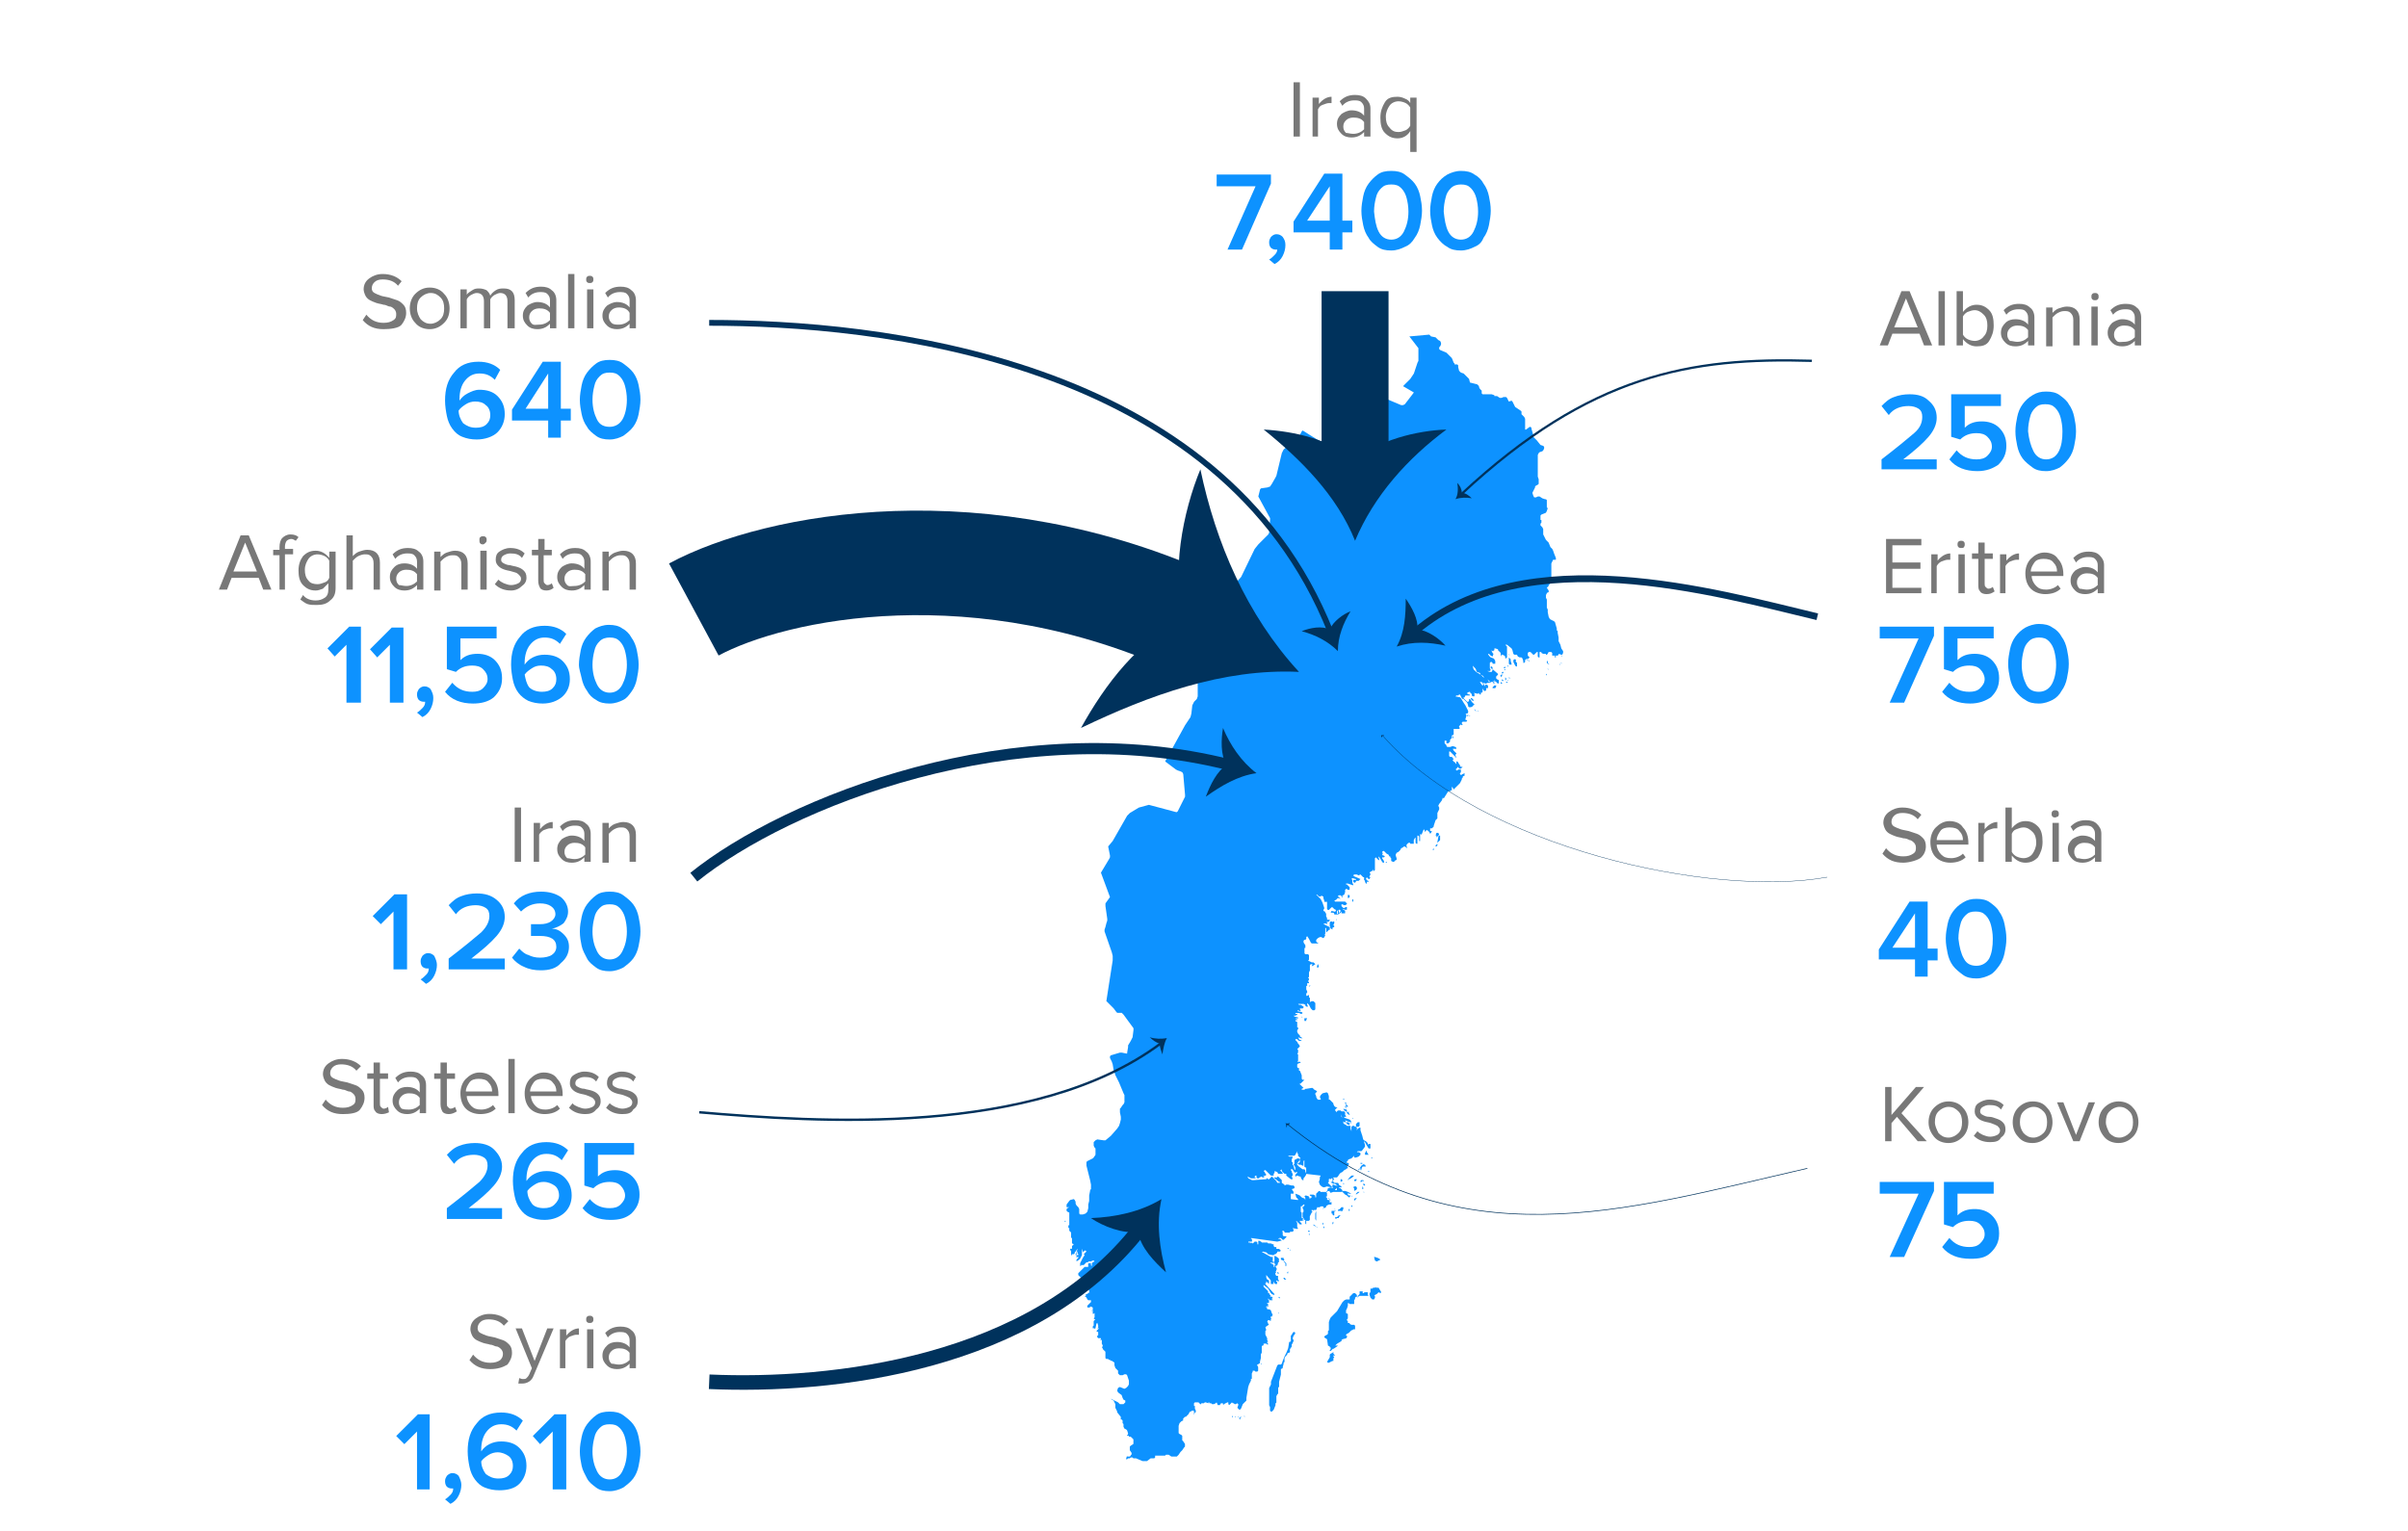 <?xml version="1.0" encoding="utf-8"?>
<!-- Generator: Adobe Illustrator 19.2.0, SVG Export Plug-In . SVG Version: 6.00 Build 0)  -->
<svg version="1.1" id="Layer_1" xmlns="http://www.w3.org/2000/svg" xmlns:xlink="http://www.w3.org/1999/xlink" x="0px" y="0px"
	 viewBox="0 0 266.2 169.3" style="enable-background:new 0 0 266.2 169.3;" xml:space="preserve">
<style type="text/css">
	.st0{fill:#0D92FF;}
	.st1{fill:none;stroke:#00325C;stroke-width:0.25;stroke-miterlimit:10;}
	.st2{fill:#00325C;}
	.st3{fill:#787878;}
	.st4{fill:none;stroke:#00325C;stroke-width:0.75;stroke-miterlimit:10;}
	.st5{fill:none;stroke:#00325C;stroke-width:4.000000e-02;stroke-miterlimit:10;}
	.st6{fill:none;stroke:#00325C;stroke-width:1.61;stroke-miterlimit:3;}
	.st7{fill:none;stroke:#00325C;stroke-width:7.500000e-02;stroke-miterlimit:10;}
	.st8{fill:none;stroke:#00325C;stroke-width:0.64;stroke-miterlimit:10;}
	.st9{fill:none;stroke:#00325C;stroke-width:0.265;stroke-miterlimit:10;}
	.st10{fill:none;stroke:#00325C;stroke-width:11.56;stroke-miterlimit:10;}
	.st11{fill:none;stroke:#00325C;stroke-width:1.23;stroke-miterlimit:10;}
	.st12{fill:none;stroke:#00325C;stroke-width:7.4;stroke-miterlimit:10;}
</style>
<g>
	<path class="st0" d="M142.5,138.8L142.5,138.8L142.5,138.8L142.5,138.8L142.5,138.8l0.1-0.1L142.5,138.8L142.5,138.8L142.5,138.8
		L142.5,138.8L142.5,138.8z M142.8,140.2L142.8,140.2L142.8,140.2L142.8,140.2l0.1-0.1L142.8,140.2l0.1-0.1L142.8,140.2L142.8,140.2
		L142.8,140.2L142.8,140.2L142.8,140.2L142.8,140.2L142.8,140.2L142.8,140.2L142.8,140.2z M142.3,140.1L142.3,140.1l0,0.1
		L142.3,140.1L142.3,140.1L142.3,140.1L142.3,140.1L142.3,140.1L142.3,140.1z M142.4,140.6L142.4,140.6L142.4,140.6L142.4,140.6
		L142.4,140.6L142.4,140.6L142.4,140.6l-0.1,0.1l0,0.1l0,0l0.1,0l0,0l0-0.1l0,0L142.4,140.6L142.4,140.6L142.4,140.6L142.4,140.6z
		 M120.8,144.9L120.8,144.9L120.8,144.9L120.8,144.9L120.8,144.9l-0.1,0l0,0l0,0l0,0l0,0l0,0.1l0,0l0,0l0,0l0,0l0,0l0,0l0,0
		L120.8,144.9L120.8,144.9L120.8,144.9z M141.4,146L141.4,146l0.1,0.1l0,0L141.4,146L141.4,146l0-0.1L141.4,146L141.4,146z
		 M141.8,148L141.8,148L141.8,148L141.8,148L141.8,148L141.8,148z M141,149.2L141,149.2L141,149.2l0.1,0l0,0l0,0l0,0l0.1,0l0,0l0,0
		l-0.1,0L141,149.2l0-0.1l0,0L141,149.2L141,149.2L141,149.2L141,149.2z M136,156.4L136,156.4L136,156.4v-0.1V156.4z M134.2,156.6
		L134.2,156.6L134.2,156.6L134.2,156.6L134.2,156.6L134.2,156.6L134.2,156.6L134.2,156.6L134.2,156.6z M137.6,157.3L137.6,157.3
		L137.6,157.3L137.6,157.3L137.6,157.3L137.6,157.3L137.6,157.3L137.6,157.3L137.6,157.3L137.6,157.3l0,0.1L137.6,157.3L137.6,157.3
		L137.6,157.3L137.6,157.3z M133.6,157.4L133.6,157.4L133.6,157.4l0,0.1h0L133.6,157.4L133.6,157.4L133.6,157.4z M159.5,92L159.5,92
		L159.5,92L159.5,92L159.5,92L159.5,92L159.5,92z M158.2,92.1L158.2,92.1L158.2,92.1L158.2,92.1L158.2,92.1L158.2,92.1L158.2,92.1
		L158.2,92.1z M157.7,92.2L157.7,92.2l0,0.2h0l0,0l0,0L157.7,92.2L157.7,92.2L157.7,92.2z M157.7,92.7L157.7,92.7l0,0.1l0,0l0,0l0,0
		l0,0.1L157.7,92.7L157.7,92.7L157.7,92.7z M156.4,93.4L156.4,93.4L156.4,93.4l0,0.1L156.4,93.4L156.4,93.4L156.4,93.4z M154.8,94.4
		L154.8,94.4L154.8,94.4L154.8,94.4l-0.1,0.1l0,0l0,0.1l0-0.1L154.8,94.4L154.8,94.4z M154.8,95.1l0,0.1L154.8,95.1L154.8,95.1
		L154.8,95.1L154.8,95.1z M153.2,95.3L153.2,95.3l0-0.1L153.2,95.3l0,0.1l0,0l0,0l0,0l0,0l0.1,0l0-0.1L153.2,95.3L153.2,95.3z
		 M152.8,95.4L152.8,95.4L152.8,95.4L152.8,95.4L152.8,95.4L152.8,95.4L152.8,95.4L152.8,95.4z M151.8,97.1L151.8,97.1L151.8,97.1
		l0-0.1l0,0L151.8,97.1L151.8,97.1z M150.6,97.8L150.6,97.8L150.6,97.8L150.6,97.8l0.1,0L150.6,97.8L150.6,97.8L150.6,97.8z
		 M150.4,98.2L150.4,98.2L150.4,98.2l0.1-0.1L150.4,98.2L150.4,98.2z M166.8,72.3L166.8,72.3l0,0.2l0,0L166.8,72.3L166.8,72.3z
		 M166.8,72.3L166.8,72.3l0,0.1l0.1,0.1l0,0L166.8,72.3L166.8,72.3z M172.5,72.4L172.5,72.4L172.5,72.4l0,0.1L172.5,72.4L172.5,72.4
		L172.5,72.4L172.5,72.4L172.5,72.4L172.5,72.4z M172.7,72.6L172.7,72.6L172.7,72.6l0-0.1l-0.1,0L172.7,72.6z M169.9,72.5
		L169.9,72.5L169.9,72.5L169.9,72.5L169.9,72.5L169.9,72.5L169.9,72.5L169.9,72.5L169.9,72.5L169.9,72.5L169.9,72.5z M168.8,72.4
		L168.8,72.4L168.8,72.4l0,0.1l0,0l0,0l0,0L168.8,72.4L168.8,72.4z M171.9,72.5L171.9,72.5L171.9,72.5L171.9,72.5L171.9,72.5
		L171.9,72.5L171.9,72.5z M169.4,72.9L169.4,72.9L169.4,72.9L169.4,72.9L169.4,72.9z M171.6,72.9L171.6,72.9L171.6,72.9L171.6,72.9
		L171.6,72.9L171.6,72.9z M168.8,73L168.8,73L168.8,73L168.8,73L168.8,73L168.8,73l0-0.1l0,0l0,0l0,0l0,0L168.8,73L168.8,73
		L168.8,73l-0.1-0.1l0,0l0,0l0,0l0,0L168.8,73L168.8,73L168.8,73L168.8,73z M169.6,72.8L169.6,72.8L169.6,72.8L169.6,72.8l-0.1,0.1
		l0,0l0,0l0,0l0,0L169.6,72.8L169.6,72.8L169.6,72.8z M172.3,73L172.3,73L172.3,73L172.3,73L172.3,73L172.3,73L172.3,73z
		 M170.2,73.1l-0.1-0.1L170.2,73.1L170.2,73.1L170.2,73.1l0,0.1l0,0L170.2,73.1L170.2,73.1z M168.5,73.1L168.5,73.1L168.5,73.1
		L168.5,73.1L168.5,73.1L168.5,73.1z M168.6,73.2L168.6,73.2L168.6,73.2L168.6,73.2L168.6,73.2L168.6,73.2z M172.7,73.4L172.7,73.4
		l-0.1-0.1l-0.1,0l0,0L172.7,73.4L172.7,73.4L172.7,73.4L172.7,73.4l0,0.1l0,0L172.7,73.4L172.7,73.4L172.7,73.4z M172.5,73.5
		L172.5,73.5L172.5,73.5L172.5,73.5l-0.1-0.1l0,0.1L172.5,73.5L172.5,73.5L172.5,73.5z M167.4,73.7L167.4,73.7L167.4,73.7
		L167.4,73.7L167.4,73.7L167.4,73.7L167.4,73.7L167.4,73.7L167.4,73.7L167.4,73.7z M166.7,73.6L166.7,73.6L166.7,73.6L166.7,73.6
		l-0.1,0.1l0.1,0l0.1,0L166.7,73.6L166.7,73.6L166.7,73.6z M172.5,73.7L172.5,73.7L172.5,73.7l0.1,0.1l0,0l0,0L172.5,73.7
		L172.5,73.7L172.5,73.7z M167.9,73.7L167.9,73.7L167.9,73.7L167.9,73.7L167.9,73.7l-0.1,0l0,0L167.9,73.7l0,0.1l0,0l0,0l0,0
		L167.9,73.7L167.9,73.7z M172.6,73.7L172.6,73.7L172.6,73.7L172.6,73.7L172.6,73.7z M171.3,73.8L171.3,73.8L171.3,73.8L171.3,73.8
		l0,0.1l0,0l0,0l0,0l0,0L171.3,73.8L171.3,73.8z M167,73.9L167,73.9L167,73.9l0-0.1l0,0l0,0l0,0l0,0l0,0l0,0.1L167,73.9L167,73.9z
		 M171.9,73.9L171.9,73.9L171.9,73.9L171.9,73.9L171.9,73.9z M170.2,73.9L170.2,73.9L170.2,73.9L170.2,73.9L170.2,73.9z M172.2,73.9
		L172.2,73.9L172.2,73.9L172.2,73.9L172.2,73.9z M167.7,74L167.7,74L167.7,74L167.7,74L167.7,74L167.7,74L167.7,74L167.7,74l0,0.1
		l0,0l0,0L167.7,74L167.7,74z M171.2,74.1L171.2,74.1L171.2,74.1l-0.1-0.2l0,0l0,0l0,0.1L171.2,74.1L171.2,74.1L171.2,74.1
		L171.2,74.1L171.2,74.1L171.2,74.1L171.2,74.1z M167,74.2L167,74.2L167,74.2L167,74.2L167,74.2z M172.2,74.4L172.2,74.4L172.2,74.4
		L172.2,74.4L172.2,74.4L172.2,74.4L172.2,74.4L172.2,74.4L172.2,74.4z M172.9,74.3L172.9,74.3L172.9,74.3L172.9,74.3L172.9,74.3
		L172.9,74.3z M171.3,74.4L171.3,74.4L171.3,74.4L171.3,74.4L171.3,74.4z M170.1,75.2L170.1,75.2L170.1,75.2L170.1,75.2L170.1,75.2
		L170.1,75.2L170.1,75.2L170.1,75.2L170.1,75.2L170.1,75.2z M165.4,72.5L165.4,72.5L165.4,72.5L165.4,72.5L165.4,72.5l-0.1-0.1
		L165.4,72.5L165.4,72.5L165.4,72.5L165.4,72.5L165.4,72.5z M165.7,72.8L165.7,72.8L165.7,72.8L165.7,72.8L165.7,72.8z M166.1,73.2
		L166.1,73.2L166.1,73.2L166.1,73.2L166.1,73.2z M166,73.2L166,73.2L166,73.2L166,73.2L166,73.2L166,73.2L166,73.2L166,73.2z
		 M165.6,73.7L165.6,73.7L165.6,73.7L165.6,73.7l0.1,0.1L165.6,73.7L165.6,73.7L165.6,73.7L165.6,73.7L165.6,73.7z M165.4,73.9
		L165.4,73.9L165.4,73.9L165.4,73.9L165.4,73.9L165.4,73.9z M165.7,74.1L165.7,74.1l0,0.1l0,0L165.7,74.1z M165.2,74.5L165.2,74.5
		L165.2,74.5l0-0.1l0,0L165.2,74.5L165.2,74.5L165.2,74.5L165.2,74.5z M165.4,75.1L165.4,75.1L165.4,75.1L165.4,75.1L165.4,75.1
		L165.4,75.1L165.4,75.1z M163.8,75.5L163.8,75.5L163.8,75.5L163.8,75.5L163.8,75.5L163.8,75.5l-0.1-0.1l0,0l0,0l0,0l0,0l0,0l0,0
		l0,0L163.8,75.5L163.8,75.5L163.8,75.5L163.8,75.5L163.8,75.5L163.8,75.5z M163.9,75.5L163.9,75.5L163.9,75.5l0.1,0.1L163.9,75.5
		L163.9,75.5z M166.3,75.7L166.3,75.7l0.1,0.1L166.3,75.7L166.3,75.7L166.3,75.7z M166.2,75.9L166.2,75.9L166.2,75.9L166.2,75.9
		L166.2,75.9L166.2,75.9l0.1,0L166.2,75.9L166.2,75.9z M162.9,76.7L162.9,76.7L162.9,76.7L162.9,76.7l0-0.1l0,0l0,0L162.9,76.7
		L162.9,76.7z M163.3,77L163.3,77L163.3,77l-0.1,0l0,0l0,0l0,0H163.3L163.3,77L163.3,77L163.3,77L163.3,77L163.3,77L163.3,77
		L163.3,77z M165.2,77.3L165.2,77.3L165.2,77.3L165.2,77.3L165.2,77.3L165.2,77.3L165.2,77.3L165.2,77.3z M163.4,77.8L163.4,77.8
		L163.4,77.8L163.4,77.8L163.4,77.8L163.4,77.8L163.4,77.8z M163.1,78.5L163.1,78.5l0,0.1l0.1,0.1l0,0L163.1,78.5L163.1,78.5z
		 M163.3,78.6L163.3,78.6L163.3,78.6l0.1,0.1l0-0.1L163.3,78.6L163.3,78.6z M162.3,79L162.3,79L162.3,79l-0.1,0.1l0,0l0,0.1l0.1,0
		l0,0l0,0l0-0.1L162.3,79z M162.5,79.1L162.5,79.1L162.5,79.1L162.5,79.1l-0.1,0.1l0,0l0.1,0L162.5,79.1L162.5,79.1L162.5,79.1z
		 M161.8,79.6L161.8,79.6L161.8,79.6L161.8,79.6L161.8,79.6L161.8,79.6l0.2,0l0-0.1l-0.1-0.1L161.8,79.6L161.8,79.6L161.8,79.6
		L161.8,79.6z M161.6,84.4L161.6,84.4L161.6,84.4L161.6,84.4L161.6,84.4L161.6,84.4L161.6,84.4z M159.9,88.3L159.9,88.3L159.9,88.3
		L159.9,88.3L159.9,88.3z M152.8,128.4L152.8,128.4L152.8,128.4L152.8,128.4z M151.8,128.6L151.8,128.6L151.8,128.6L151.8,128.6
		L151.8,128.6z M151.7,128.7L151.7,128.7L151.7,128.7L151.7,128.7L151.7,128.7L151.7,128.7l0,0.1L151.7,128.7L151.7,128.7
		L151.7,128.7L151.7,128.7z M151.3,128.9L151.3,128.9L151.3,128.9L151.3,128.9L151.3,128.9L151.3,128.9L151.3,128.9L151.3,128.9
		L151.3,128.9L151.3,128.9L151.3,128.9L151.3,128.9L151.3,128.9z M152.1,129.2L152.1,129.2L152.1,129.2L152.1,129.2L152.1,129.2z
		 M151.8,130.1L151.8,130.1L151.8,130.1L151.8,130.1L151.8,130.1L151.8,130.1L151.8,130.1L151.8,130.1z M152,130.6L152,130.6
		L152,130.6l0-0.1L152,130.6L152,130.6L152,130.6L152,130.6L152,130.6L152,130.6z M153.2,130.5L153.2,130.5L153.2,130.5L153.2,130.5
		L153.2,130.5L153.2,130.5z M149.4,132.3L149.4,132.3L149.4,132.3L149.4,132.3l0.1,0l0-0.1L149.4,132.3L149.4,132.3z M148.6,132.4
		L148.6,132.4L148.6,132.4L148.6,132.4L148.6,132.4L148.6,132.4z M149.3,133.1L149.3,133.1l0,0.1L149.3,133.1L149.3,133.1
		L149.3,133.1L149.3,133.1z M150,133.3L150,133.3L150,133.3L150,133.3L150,133.3l0-0.1L150,133.3L150,133.3L150,133.3L150,133.3
		L150,133.3L150,133.3L150,133.3L150,133.3L150,133.3z M149.4,133.5L149.4,133.5L149.4,133.5L149.4,133.5L149.4,133.5l0.1-0.1l0-0.1
		l-0.1,0l0,0l0,0L149.4,133.5L149.4,133.5L149.4,133.5L149.4,133.5z M147.6,133.8L147.6,133.8L147.6,133.8L147.6,133.8l0.1,0
		L147.6,133.8l0-0.1l0,0l0,0l0,0l-0.1,0L147.6,133.8L147.6,133.8L147.6,133.8z M145.7,135.4L145.7,135.4L145.7,135.4L145.7,135.4
		L145.7,135.4L145.7,135.4l0,0.1l0,0l0,0L145.7,135.4L145.7,135.4L145.7,135.4z M146.3,136L146.3,136l0,0.1l0,0.1l0,0l0,0l0,0
		L146.3,136L146.3,136L146.3,136z M165.7,72.5L165.7,72.5L165.7,72.5L165.7,72.5l0-0.1l0-0.1l0,0L165.7,72.5L165.7,72.5L165.7,72.5
		L165.7,72.5L165.7,72.5z M166.3,72.7L166.3,72.7L166.3,72.7L166.3,72.7l0-0.1l0,0l0,0l0,0l0,0L166.3,72.7L166.3,72.7L166.3,72.7
		L166.3,72.7L166.3,72.7z M168.9,72.9L168.9,72.9L168.9,72.9L168.9,72.9L168.9,72.9l0.1-0.1l0,0l-0.1,0L168.9,72.9L168.9,72.9
		L168.9,72.9z M169.1,73.2L169.1,73.2L169,73l0,0l0,0l-0.1,0l-0.1,0l0,0.1l0,0l0,0l0,0l0,0l0,0l0,0l0,0l0,0l0,0l0,0l0,0l0,0l0,0l0,0
		l0,0l0,0l0,0l0,0l0,0l0,0l0-0.1l0,0l0-0.1l0,0L169.1,73.2L169.1,73.2L169.1,73.2L169.1,73.2L169.1,73.2l0,0.1l0,0L169.1,73.2
		L169.1,73.2L169.1,73.2z M170,73.2L170,73.2L170,73.2L170,73l0,0l0,0l0,0v0l0,0l0,0.1l0,0L170,73.2L170,73.2l-0.1,0.1l0,0l0,0l0,0
		l0,0L170,73.2L170,73.2L170,73.2z M165.4,73.4L165.4,73.4L165.4,73.4L165.4,73.4l0.1-0.1l0,0l0,0l0,0l0,0l0,0L165.4,73.4
		L165.4,73.4L165.4,73.4z M172,73.5L172,73.5L172,73.5l-0.2,0l0,0l0,0l0,0l0,0l0,0l0,0l0,0l0.1,0L172,73.5L172,73.5L172,73.5
		L172,73.5z M166.2,73.9L166.2,73.9L166.2,73.9L166.2,73.9l0.2,0l0,0l0,0l0-0.1l0-0.1l0-0.1l0,0l0,0l0,0l0,0l0,0l0,0l0,0.1
		L166.2,73.9L166.2,73.9L166.2,73.9z M168.2,73.7L168.2,73.7L168.2,73.7L168.2,73.7L168.2,73.7L168.2,73.7l-0.1,0l0,0l0,0l0,0l0,0
		l0.1,0l0,0l0,0L168.2,73.7L168.2,73.7L168.2,73.7z M166.3,74L166.3,74L166.3,74l0,0.1l0,0l0,0l0.1,0l0-0.1L166.3,74L166.3,74z
		 M165.5,74.3L165.5,74.3L165.5,74.3L165.5,74.3L165.5,74.3L165.5,74.3L165.5,74.3L165.5,74.3l0-0.1l0,0L165.5,74.3L165.5,74.3
		L165.5,74.3z M171,74.6l0-0.1l0-0.1h0l0,0.1L171,74.6L171,74.6L171,74.6L171,74.6L171,74.6l-0.1,0.1l0,0l0,0l0,0l0,0l0,0h0l0,0l0,0
		l0,0l0,0l0,0l0,0l0,0v-0.1l0-0.1L171,74.6z M166.9,75L166.9,75L166.9,75l0.1,0L166.9,75l0.1-0.2l0,0l0,0l0,0l0,0L166.9,75L166.9,75
		z M166.5,75L166.5,75l-0.1-0.1l0,0.1l0,0.1l0,0.1l0,0l0.1,0L166.5,75L166.5,75L166.5,75z M167,75L167,75L167,75l-0.2-0.1l0,0l0,0.1
		L167,75L167,75L167,75L167,75l0,0.1l0,0l0,0l0,0l0,0l0,0l0-0.1l0,0l0,0l0,0l0-0.1L167,75L167,75z M165.2,75.4L165.2,75.4l0-0.2l0,0
		l0,0l-0.1-0.1l0,0l0.1,0.1l0.1,0.1l0,0.1L165.2,75.4L165.2,75.4L165.2,75.4z M166.6,75.2L166.6,75.2l0.1,0.1l0-0.1L166.6,75.2
		L166.6,75.2z M164.1,75.5L164.1,75.5L164.1,75.5L164.1,75.5l0-0.1l-0.1,0l-0.1,0l0,0v0.1l0,0l0,0l0,0.1L164.1,75.5L164.1,75.5
		L164.1,75.5L164.1,75.5L164.1,75.5L164.1,75.5z M166,75.5L166,75.5L166,75.5l-0.1-0.1l0,0l0,0l0,0l0,0h0l0,0l0,0.1l0,0.1l0,0l0,0
		l0,0l0,0l0,0l0,0l0,0l0.1,0l0.1,0l0,0L166,75.5L166,75.5z M166.7,75.5L166.7,75.5l-0.1-0.1l-0.1,0l0,0l0,0.1L166.7,75.5L166.7,75.5
		L166.7,75.5z M166.7,75.6L166.7,75.6L166.7,75.6L166.7,75.6l-0.1,0.1l0,0l0,0l0,0l0,0l0,0l0,0l0,0l0,0l0,0l0,0L166.7,75.6
		L166.7,75.6L166.7,75.6L166.7,75.6z M164.1,76.1L164.1,76.1L164.1,76.1l0,0.1l0,0l0,0.1l0,0l0-0.1l0,0l0,0L164.1,76.1L164.1,76.1
		L164.1,76.1z M163.9,76.4L163.9,76.4L163.9,76.4l-0.1,0.1l0,0.1l0,0l0,0l0,0L163.9,76.4L163.9,76.4L163.9,76.4L163.9,76.4z
		 M165.8,76.4L165.8,76.4l-0.1,0l0,0L165.8,76.4l-0.1,0.1l0,0l0,0l0,0l0,0l0,0l0,0L165.8,76.4L165.8,76.4L165.8,76.4z M162.7,76.9
		L162.7,76.9L162.7,76.9l0.1,0.1l0.1,0l0.1,0l0-0.1l0,0l0-0.1l0,0l0-0.1l-0.1-0.1l-0.1-0.1l0,0l0,0l-0.1,0l0,0l0,0l0,0l0,0l0,0
		l-0.1,0l0,0l0,0l0,0l0,0l0,0l0,0l0,0l0,0l0.1,0l0,0l0-0.1l0,0l0,0l0,0l0,0l0,0L162.7,76.9L162.7,76.9L162.7,76.9z M163.7,76.6
		L163.7,76.6L163.7,76.6l-0.1-0.1l-0.1,0l0,0.1l0,0.1l0.1,0.1l0.1,0l0,0L163.7,76.6L163.7,76.6z M165.4,76.7L165.4,76.7L165.4,76.7
		l-0.1-0.1l0-0.1l0,0l0,0.1l0.1,0.1L165.4,76.7L165.4,76.7l0,0.1l0,0.1l0,0l0,0l0,0L165.4,76.7L165.4,76.7L165.4,76.7z M165.6,76.6
		L165.6,76.6L165.6,76.6l0.1,0.1L165.6,76.6L165.6,76.6L165.6,76.6L165.6,76.6z M165.6,76.9L165.6,76.9L165.6,76.9L165.6,76.9
		l-0.1,0.1l0,0L165.6,76.9L165.6,76.9L165.6,76.9L165.6,76.9z M162.7,77.2L162.7,77.2L162.7,77.2l-0.1,0l0,0.1l0.1,0.1l0.1,0.1
		l0.1,0l0-0.1L162.7,77.2L162.7,77.2z M163,77.9L163,77.9L163,77.9l-0.1-0.1l0,0l0,0l0,0l-0.1,0l0,0l-0.1,0l0,0l0,0.1l0.1,0.1l0.1,0
		l0,0l0,0l0,0L163,77.9l0,0.1l0,0.1l0,0l0-0.1L163,77.9L163,77.9z M163,78.4L163,78.4L163,78.4l0-0.1l0,0l0,0l0,0l0,0l0,0l0,0l0,0
		l0,0l0,0l0,0l0,0l0,0l0,0.1l0,0.1l0.1,0.1l0.1,0.1L163,78.4L163,78.4l0,0.1l0,0l0,0L163,78.4L163,78.4z M160.7,81.5L160.7,81.5
		l-0.1-0.1l0,0l0,0.1l0,0.1l0,0.1l0,0.1l0,0l0,0l0,0l0-0.1L160.7,81.5L160.7,81.5z M160,83.6l0.2,0.1l0,0l0,0l0,0l0-0.1l0-0.1l0,0
		l0,0l0,0.1L160,83.6L160,83.6l0-0.1l0,0l0-0.1l-0.1-0.1l-0.1,0l0,0l0,0.1l0,0L160,83.6L160,83.6L160,83.6z M158.5,93.8L158.5,93.8
		l0,0.1l0,0L158.5,93.8L158.5,93.8l-0.1,0.1l0,0.1l0,0l0.1,0l0,0l0,0l0,0L158.5,93.8L158.5,93.8L158.5,93.8L158.5,93.8L158.5,93.8z
		 M149.7,98.4L149.7,98.4l0-0.1l0-0.1l0,0l0,0l0,0.1L149.7,98.4L149.7,98.4L149.7,98.4z M150.3,98.3l-0.1,0l0,0l0,0l0,0L150.3,98.3
		L150.3,98.3L150.3,98.3z M150.1,98.4L150.1,98.4L150.1,98.4L150.1,98.4L150.1,98.4z M150,98.8L150,98.8L150,98.8l0,0.1l0,0.1l0,0
		v-0.1L150,98.8L150,98.8L150,98.8z M149.5,99.1L149.5,99.1L149.5,99.1l0-0.1l0-0.1l0,0l0,0.1L149.5,99.1L149.5,99.1L149.5,99.1z
		 M149,99.3L149,99.3L149,99.3L149,99.3l0.1,0l0.1-0.1l0,0l0-0.1l0-0.1l0,0l0,0l-0.1,0l0,0l0-0.1l-0.1,0.1l0,0.1l0,0.1L149,99.3
		L149,99.3L149,99.3L149,99.3z M149.6,99.7L149.6,99.7l0-0.2l0-0.1l0,0l-0.1,0.1l0,0l0,0.2l0,0L149.6,99.7L149.6,99.7z M146.4,100.5
		L146.4,100.5L146.4,100.5l0,0.1l0,0L146.4,100.5L146.4,100.5L146.4,100.5L146.4,100.5z M148.2,101.1L148.2,101.1l0-0.1L148.2,101.1
		L148.2,101.1z M147,101.8L147,101.8l0-0.1l-0.1,0l-0.2,0l0,0l0,0.1l0.1,0.2l0,0L147,101.8L147,101.8L147,101.8z M147.8,101.6
		l-0.1,0.1l0,0l0,0.1l0,0L147.8,101.6L147.8,101.6L147.8,101.6L147.8,101.6L147.8,101.6z M147.2,102.6l-0.2,0l0,0l0,0l0,0l0.3,0.2
		l0-0.1l0-0.1L147.2,102.6L147.2,102.6L147.2,102.6L147.2,102.6z M146.4,104.1L146.4,104.1L146.4,104.1L146.4,104.1z M145.7,106.6
		L145.7,106.6l-0.1,0.2l0,0.1l0,0.1l0.1,0l0,0l0,0l0,0l0.1-0.1l0,0l0,0l0,0L145.7,106.6L145.7,106.6z M144.9,109L144.9,109l-0.1,0
		l-0.1,0l0,0l0,0.1l0,0L144.9,109L144.9,109L144.9,109z M144.7,109.1L144.7,109.1L144.7,109.1L144.7,109.1L144.7,109.1L144.7,109.1
		L144.7,109.1L144.7,109.1z M145,111.2L145,111.2L145,111.2L145,111.2L145,111.2L145,111.2l0-0.1l-0.1,0L145,111.2L145,111.2
		L145,111.2z M144,112.5L144,112.5l-0.1-0.1l0,0l0,0l0,0l0,0l0,0.1l0,0h0l0.1,0L144,112.5L144,112.5L144,112.5L144,112.5z
		 M144.5,112.6l-0.2,0l-0.1,0l0,0.1l0,0.1l0,0.1l0,0l0,0l0,0l0,0l0,0l0,0l0,0l0,0l0.2,0l0,0l0-0.1L144.5,112.6L144.5,112.6z
		 M144,116.1L144,116.1L144,116.1L144,116.1l0.1-0.1l0,0l0,0l0,0l0,0l0,0l0,0L144,116.1L144,116.1L144,116.1z M143.7,117.1
		L143.7,117.1L143.7,117.1l0-0.1l0,0l0,0l0,0l0,0l0,0.1l0,0.1l0,0l0,0L143.7,117.1L143.7,117.1L143.7,117.1L143.7,117.1L143.7,117.1
		L143.7,117.1z M144,119.2L144,119.2L144,119.2L144,119.2l0.1,0.1h0l0.1,0l0,0l0,0l-0.1,0l0,0l0,0L144,119.2L144,119.2L144,119.2
		L144,119.2z M148.6,121.6L148.6,121.6L148.6,121.6l0-0.1l0,0l0,0l0,0l-0.1,0l-0.1,0l0,0l0,0L148.6,121.6L148.6,121.6z M149.6,123.7
		L149.6,123.7l-0.1-0.1l0,0l0,0l0,0.1l0,0l0.1,0L149.6,123.7L149.6,123.7L149.6,123.7L149.6,123.7z M149.2,124.2L149.2,124.2
		l-0.2-0.1l-0.2,0l0.1,0.2l0.2,0.1l0.1,0l0,0L149.2,124.2L149.2,124.2L149.2,124.2L149.2,124.2z M149.3,124.1L149.3,124.1
		L149.3,124.1L149.3,124.1L149.3,124.1L149.3,124.1L149.3,124.1l0,0.1l0,0l0,0l0,0l0,0l0,0l0,0l0.1,0l0-0.1l0,0L149.3,124.1
		L149.3,124.1z M151.7,127.1L151.7,127.1L151.7,127.1l-0.1,0.1l-0.1,0.1l0,0l0,0l0,0l0,0l0,0l0.1-0.1l0,0L151.7,127.1L151.7,127.1
		L151.7,127.1z M151.4,127.7L151.4,127.7L151.4,127.7L151.4,127.7L151.4,127.7l0.1,0l0,0l0,0L151.4,127.7L151.4,127.7z M151.8,127.8
		L151.8,127.8L151.8,127.8L151.8,127.8L151.8,127.8l0.1,0.1L151.8,127.8l0.1,0l0,0l0,0l0,0L151.8,127.8L151.8,127.8L151.8,127.8
		L151.8,127.8z M151.7,128l-0.1,0l0,0l0,0v0l0,0.1l0.1,0L151.7,128L151.7,128L151.7,128L151.7,128z M150.6,128.6L150.6,128.6l-0.2,0
		l0,0.1l0,0l0,0l0.1,0l0.1,0h0l0,0L150.6,128.6L150.6,128.6L150.6,128.6L150.6,128.6L150.6,128.6L150.6,128.6L150.6,128.6
		L150.6,128.6z M151.9,128.7L151.9,128.7L151.9,128.7L151.9,128.7L151.9,128.7L151.9,128.7L151.9,128.7L151.9,128.7L151.9,128.7
		L151.9,128.7L151.9,128.7L151.9,128.7z M151.7,129.4L151.7,129.4L151.7,129.4l0.1,0l0,0l0,0l0,0l0,0l0,0l0,0L151.7,129.4
		L151.7,129.4z M151.2,129.5L151.2,129.5l0.1,0.1l0,0l0.1-0.1l0,0l0,0l0,0l0,0L151.2,129.5L151.2,129.5z M150,130.3L150,130.3
		L150,130.3l-0.1,0l0,0L150,130.3l0.4,0l0,0l0,0l0,0l-0.1,0l0,0l0,0l0,0l0,0l0,0L150,130.3L150,130.3z M150,130.4L150,130.4
		L150,130.4l-0.1,0l0,0l0,0l0,0l-0.1,0l-0.1,0.1l0,0.1l0,0l0.1,0l0,0l0,0l0,0l0.1,0l0,0L150,130.4l-0.1,0.1l0,0L150,130.4L150,130.4
		z M148.2,130.7L148.2,130.7l0.2-0.1l0-0.1l-0.1-0.1l-0.1,0l0,0l0,0l0,0L148.2,130.7L148.2,130.7L148.2,130.7L148.2,130.7z
		 M151.2,130.8L151.2,130.8L151.2,130.8L151.2,130.8L151.2,130.8z M148.6,130.9L148.6,130.9L148.6,130.9L148.6,130.9L148.6,130.9
		l-0.1-0.1l0,0l0,0.2L148.6,130.9l0.1,0.1l0,0L148.6,130.9L148.6,130.9L148.6,130.9z M150.9,130.9L150.9,130.9L150.9,130.9
		L150.9,130.9L150.9,130.9l0-0.1l0,0l0,0l0,0l0,0l0,0.1L150.9,130.9L150.9,130.9L150.9,130.9z M150.7,131.3L150.7,131.3L150.7,131.3
		L150.7,131.3L150.7,131.3L150.7,131.3L150.7,131.3L150.7,131.3l-0.1-0.1l0,0.1l0,0.1l0,0.1l0,0l0,0l0,0l0.1,0L150.7,131.3
		L150.7,131.3L150.7,131.3L150.7,131.3L150.7,131.3z M150.6,131.7L150.6,131.7L150.6,131.7L150.6,131.7L150.6,131.7L150.6,131.7
		L150.6,131.7L150.6,131.7z M150.8,131.9L150.8,131.9L150.8,131.9L150.8,131.9l0-0.1l0,0l0,0l0,0l-0.1,0l0,0L150.8,131.9
		L150.8,131.9z M149.5,132.8L149.5,132.8L149.5,132.8l0.1-0.1l0,0l0,0l0,0l0,0L149.5,132.8z M149.2,133.7L149.2,133.7L149.2,133.7
		L149.2,133.7L149.2,133.7L149.2,133.7L149.2,133.7l-0.1,0l0,0l0,0.2l0.1,0l0,0l0-0.1l0-0.1L149.2,133.7L149.2,133.7z M147,134.4
		l-0.1,0.2l0,0.1l0,0l0,0l0,0l0,0l0,0l0-0.1l0,0l0,0l0,0L147,134.4L147,134.4L147,134.4L147,134.4L147,134.4L147,134.4L147,134.4
		L147,134.4z M147.8,134.6L147.8,134.6L147.8,134.6L147.8,134.6L147.8,134.6l-0.2,0l0,0l0,0v0l0,0.1l0,0l0,0l0,0.1l0,0l0,0l0,0l0,0
		L147.8,134.6L147.8,134.6z M117.8,135.1L117.8,135.1L117.8,135.1L117.8,135.1L117.8,135.1l0-0.1l0,0l-0.1,0l0,0l0,0l0,0l0-0.1l0,0
		l0,0l0,0l0,0l0,0l0,0l0,0l0,0l0,0l0,0.1l0,0l0,0l0,0l0,0l0,0l0,0.1l0,0l0,0l0,0l0,0l0,0l0,0l0,0l0,0l0,0l0.1,0l0,0l0,0l0,0l0,0l0,0
		l0,0L117.8,135.1L117.8,135.1L117.8,135.1L117.8,135.1z M146.3,135.6l0-0.1l0-0.1l0,0l-0.1,0l0,0l0-0.1l0.1-0.1l0-0.1l0,0l0,0l0,0
		l0,0.1l0,0l0,0l0,0.1l0,0.1l0,0.1l0,0l0,0l0,0l0,0l0,0.1l0,0.1l0,0.1l-0.1,0l0,0l0,0l0.2,0l0,0l0,0l0-0.1l0,0l0,0l0,0L146.3,135.6
		L146.3,135.6L146.3,135.6z M147.3,135.4L147.3,135.4L147.3,135.4L147.3,135.4l0.1-0.1l0,0l0-0.1l0-0.1l0,0l0,0l-0.1,0.1
		L147.3,135.4L147.3,135.4L147.3,135.4L147.3,135.4L147.3,135.4L147.3,135.4z M145.5,135.6l-0.3-0.2l0,0l0,0l0,0.1l0.2,0.1
		L145.5,135.6l0.1,0.2l0,0l0-0.1L145.5,135.6z M144.7,136.1L144.7,136.1L144.7,136.1L144.7,136.1l0,0.1L144.7,136.1L144.7,136.1
		l-0.1,0l0,0l0,0l0,0.1l0.1,0l0,0l0,0l0,0l0,0l0,0l0,0l0,0.1l0,0l0,0l0,0l0.1-0.2l0,0l0.1,0L144.7,136.1L144.7,136.1z M144.7,136.4
		L144.7,136.4L144.7,136.4l0,0.2l0,0l0.1-0.1L144.7,136.4L144.7,136.4z M142.5,138.1L142.5,138.1L142.5,138.1l-0.1-0.1l-0.1,0h0l0,0
		l0,0l0.1,0.1L142.5,138.1L142.5,138.1L142.5,138.1L142.5,138.1L142.5,138.1z M142.6,138.3L142.6,138.3L142.6,138.3L142.6,138.3
		L142.6,138.3l0.1-0.1l0,0l-0.1,0l0,0L142.6,138.3L142.6,138.3L142.6,138.3z M142,141.3L142,141.3L142,141.3L142,141.3l-0.1,0l0,0.1
		l0.1,0.1l0.1,0l0.1,0L142,141.3L142,141.3L142,141.3l0,0.1L142,141.3L142,141.3L142,141.3L142,141.3L142,141.3L142,141.3z
		 M120.2,143.2L120.2,143.2L120.2,143.2L120.2,143.2L120.2,143.2l0.1-0.1l0,0l0,0l0,0l-0.1,0l-0.1,0l-0.1,0.1l0,0l0,0l0.1,0.1l0.1,0
		l0,0l0,0l-0.1,0l0,0l0,0l0,0l0,0l0,0v0l0,0l0,0l0.1,0l0,0l0,0l0,0l0,0l0,0l0,0l0,0L120.2,143.2L120.2,143.2L120.2,143.2
		L120.2,143.2z M141.4,143.4L141.4,143.4L141.4,143.4L141.4,143.4L141.4,143.4l0.1,0.1l0,0.1l0,0l0,0l0,0l0,0l0.1,0l0,0l0,0l0,0l0,0
		l0,0l0,0l0,0l0,0v0l0,0v0l0,0l-0.1,0l-0.1-0.1l-0.1,0l0,0L141.4,143.4L141.4,143.4L141.4,143.4z M141.3,143.7L141.3,143.7
		L141.3,143.7l0.1,0.1l0,0l0.1,0.1l0,0l0,0l0,0l0,0l0,0l0,0l0,0l0,0L141.3,143.7L141.3,143.7z M120.4,144.6L120.4,144.6L120.4,144.6
		L120.4,144.6L120.4,144.6L120.4,144.6l0-0.1l0,0l0,0l0-0.1l-0.1-0.1l0,0.1l0,0l0,0l0,0l0,0l0,0v0l-0.1,0l0,0l0,0l0,0l0,0l0,0l0,0
		l0,0.1l0,0L120.4,144.6L120.4,144.6L120.4,144.6L120.4,144.6L120.4,144.6L120.4,144.6z M141.4,145.1L141.4,145.1l0,0.1l0,0l-0.1,0
		l0,0l0,0l0,0l0,0l0,0.1l0,0l0,0l0,0l0,0l0,0l0,0l0,0l0,0l0,0l0,0l0,0l0.1-0.2l0-0.1l0-0.1L141.4,145.1L141.4,145.1z M140.8,148.6
		L140.8,148.6L140.8,148.6L140.8,148.6L140.8,148.6l-0.1,0.1l0,0l0,0l0,0l0.1-0.1L140.8,148.6L140.8,148.6L140.8,148.6L140.8,148.6z
		 M137.6,156.6L137.6,156.6L137.6,156.6L137.6,156.6l-0.1,0l0,0l0,0l0,0l0,0l0.1,0.1l0,0l0,0l0,0l0,0L137.6,156.6L137.6,156.6
		L137.6,156.6L137.6,156.6z M137,156.6L137,156.6L137,156.6L137,156.6L137,156.6L137,156.6l-0.2,0.1l0,0l0,0l0,0l0.1,0l0,0l0,0
		L137,156.6L137,156.6L137,156.6L137,156.6z M136.6,156.6L136.6,156.6L136.6,156.6l-0.1,0.1l0,0l0,0l0,0l0.1,0l0,0l0-0.1l0-0.1
		L136.6,156.6z M136.3,156.6L136.3,156.6l-0.1,0l0,0.1l0,0l0,0l0,0l0,0l0.1,0l0,0l0,0l0,0l0-0.1L136.3,156.6L136.3,156.6
		L136.3,156.6L136.3,156.6z M124.7,158.2L124.7,158.2l-0.1,0l0,0l0.1,0.2l0,0l0-0.1L124.7,158.2L124.7,158.2z M152,139.4l0.2,0.1
		l0.2-0.1l0.2-0.1l-0.1-0.1l-0.2-0.1L152,139h-0.1L152,139.4z M148.7,132.1l0.2,0.1l0.2,0.2l0.1,0l0.1-0.2l-0.2,0l-0.1-0.1l0-0.2
		l0.1,0.1l0.1,0l0.2,0l-0.4-0.2l-0.3-0.1l-0.5,0l0.2,0.1l0.1,0.1l0,0L148.7,132.1L148.7,132.1z M159.1,92.3l-0.1-0.2l-0.2,0
		l-0.1,0.3l0.1,0l0,0l0,0l0,0.1l0,0.1L159.1,92.3z M148.5,122.6l0.1,0.2l0.2,0.1l0.2,0.3l0.2,0.1l0,0l0-0.1l0,0l0,0l0,0l0,0
		l-0.1-0.1l0-0.1l0-0.1l-0.1,0.1l-0.1,0l0-0.1l0-0.1l-0.2-0.4l0-0.1l0.1,0l0.1,0.1l0.1,0l0-0.1l-0.1-0.1l-0.1-0.1l0-0.1l0,0l0,0v0
		l0,0l0-0.1l0,0l-0.1,0l0,0l0,0.1l0.1,0.2l0,0.1l0,0.4L148.5,122.6z M167,73.1l0-0.2l-0.2-0.2l0,0l0,0.2l0,0.1l0,0.1l0,0.1l0,0.1
		l0,0.1l0.1,0.1l0.2,0l0-0.1L167,73.1z M171.1,73.3L171.1,73.3l0-0.1l0,0l0,0l0-0.1l0-0.1l0-0.1l0,0l0,0l0,0.1l0,0l0,0l0,0l0,0.1
		l0,0l0,0l-0.1,0l0-0.1l0,0l0,0.1l0,0l0,0l0-0.1l0,0.1l0,0.2l0.1,0.1l0.2,0.1L171.1,73.3z M167.7,73.6L167.7,73.6l0-0.1l0,0l0,0
		l0-0.1l0-0.1l-0.1-0.1l-0.1-0.1l0,0l0.1,0l0-0.1l-0.1-0.1l-0.1,0l-0.1,0.1l0,0.2l0.1,0.2l0.1,0.2l0.1,0.1l0.1,0L167.7,73.6z
		 M166,74.4L166,74.4l0.1,0.1l0.1-0.1l0-0.1l-0.1,0L166,74.4L166,74.4z M165.9,74.7L165.9,74.7l0,0.1l0.1,0.1l0,0l0,0l0,0l0,0l0,0
		l0,0l0-0.1l0-0.1l0,0l0.1,0l0-0.1l-0.1,0l-0.2,0.1l-0.1,0L165.9,74.7L165.9,74.7L165.9,74.7z M164.9,75.6L164.9,75.6l-0.1-0.1l0,0
		l0,0l0-0.1l0,0l0.1,0l0.1,0l0.1,0.1l0,0.1l0,0l0.1,0l0-0.1l-0.1-0.1l0-0.1l0,0l0,0l0,0l-0.3-0.2l-0.1,0l-0.1,0l0,0l0,0.1l0.1,0.2
		L164.9,75.6L164.9,75.6L164.9,75.6L164.9,75.6z M166.2,75.3L166.2,75.3l0-0.1l-0.1,0l0,0l0,0l-0.1-0.1l0,0.1l0.1,0.1l0.1,0
		L166.2,75.3L166.2,75.3z M164.6,76.1L164.6,76.1l-0.1-0.1l0-0.1l0,0l0-0.1l-0.2-0.1h-0.1l0,0.1v0.1l0,0l0,0.1l0,0.1l0,0l0.2,0l0,0
		l0,0l0.1,0l0-0.1L164.6,76.1L164.6,76.1z M165.3,76.1L165.3,76.1l0.1-0.2l0-0.1l-0.1,0l-0.1,0l-0.1,0.1l-0.1,0.1l0,0l0-0.1l0,0l0,0
		l0,0.1l0,0.1l0,0L165.3,76.1L165.3,76.1z M159.1,92.4L159.1,92.4L159.1,92.4l-0.1,0.1l0,0.1l-0.1,0.5l0,0.1l0.1-0.1l0,0l0,0
		l0.1-0.1l0.1-0.1l0-0.1l0-0.1l0-0.1l0-0.1l0-0.1L159.1,92.4l0.1,0L159.1,92.4L159.1,92.4l0.1-0.1l0,0L159.1,92.4L159.1,92.4z
		 M158.9,93.3l-0.2,0.2l0,0.1l0.1,0l0.1-0.1l0-0.1V93.3L158.9,93.3L158.9,93.3z M147.4,102.3L147.4,102.3L147.4,102.3L147.4,102.3
		l0.1-0.2l0-0.1l0-0.1l0,0l-0.1,0l-0.1,0.1l0,0l0-0.1l-0.1,0l-0.1,0l-0.1,0.1l0,0.1l0,0.1l0,0.2l0.1,0.2l0.2,0l0.2-0.1l0-0.1
		L147.4,102.3L147.4,102.3L147.4,102.3L147.4,102.3z M149.9,124.3L149.9,124.3L149.9,124.3l0,0.1l0,0.1l0,0.1l0,0l0.1,0l0.1,0l0.1,0
		l0.1-0.1l0-0.1l0-0.1l0,0l0,0l0,0l0,0l0,0l0-0.1l0,0l0,0l0,0l0-0.1l0,0l-0.1,0l-0.1,0l0,0L149.9,124.3L149.9,124.3L149.9,124.3z
		 M151.1,127.4l0-0.1l0-0.1l0-0.1l0,0l0,0l0,0l0,0.1l-0.2,0.3l0,0.1l0,0.1l0.1,0l0,0l0,0l0,0l0,0l0.1,0l0.1,0l0.1,0l0,0l0,0l0,0l0,0
		l0,0l0,0l0,0l0,0L151.1,127.4z M150.3,129.2l-0.1,0.1l-0.1,0.1l-0.1,0l0,0l0.1,0l0.1,0l0.1-0.1l0,0l0,0l0,0l0,0L150.3,129.2l0.2,0
		l0,0l0.2-0.3l0.1-0.1l0-0.1l-0.3,0.2L150.3,129.2L150.3,129.2z M151,129L151,129L151,129L151,129l-0.1-0.2l-0.1,0l-0.1,0l-0.3,0.4
		l0,0.1l0,0.1l0.1,0l0,0l0,0l0-0.1l0.1-0.3l0,0l0.1,0L151,129L151,129L151,129L151,129z M149.5,130.2L149.5,130.2L149.5,130.2
		l0.1-0.1l0,0l0.1-0.1l0.2-0.1l0,0l-0.2,0.1l0,0l0,0l0,0l0,0l-0.1,0l-0.1,0l-0.1,0l-0.1,0.1l-0.1,0.1l-0.1,0.1l0,0.1l0,0.1l0,0l0,0
		l0,0l0,0l0,0l0,0l0,0l0,0l0,0l0,0l0,0l0,0l0,0l0-0.1l0,0l-0.1,0l0,0l0,0.1l0,0l0,0l0,0.1l0,0.1l0,0.1l0,0.1l0,0.1l0,0l0,0l0,0l0,0
		l0,0l0-0.3l0,0.1l0,0l0,0l0-0.1l0-0.2L149.5,130.2L149.5,130.2L149.5,130.2L149.5,130.2L149.5,130.2z M150.8,130.6L150.8,130.6
		L150.8,130.6l-0.1-0.1l-0.1,0l-0.1,0l-0.1,0.1l0,0.1l0.1,0l0.1-0.1L150.8,130.6z M150.4,130.9L150.4,130.9L150.4,130.9L150.4,130.9
		L150.4,130.9L150.4,130.9L150.4,130.9L150.4,130.9z M150.9,131.1L150.9,131.1l0-0.1l0,0l-0.1-0.1l-0.1,0l0,0l0,0.1l0,0l0,0l0.1,0.1
		L150.9,131.1L150.9,131.1z M147.9,131.2L147.9,131.2L147.9,131.2l-0.5-0.2l-0.1,0l0,0.1l0,0l0,0.1l0,0.1l0.1,0.1l0.1,0.1l0.1,0
		l0.1,0l0-0.1L147.9,131.2l-0.1,0L147.9,131.2L147.9,131.2z M149.6,131.3L149.6,131.3l0.1,0.1l0,0.1l0,0.1l0,0l0,0l0,0l0,0.1l0,0
		l0,0l0.2-0.1l0.1-0.1l0-0.1l0-0.1l0,0l0,0l0,0l-0.1-0.1l0,0l0,0l0,0l0,0l-0.2,0l0,0L149.6,131.3L149.6,131.3z M150.2,131.9
		L150.2,131.9L150.2,131.9l0.1-0.1l0,0l0,0l0,0l-0.1,0l-0.1,0l-0.1,0.1l-0.1,0.1l0,0.1l0,0l0,0l0,0l0,0l0,0l0,0l0,0l0,0l0,0l0,0
		L150.2,131.9z M150,132.5l-0.1,0l0,0l-0.1,0l-0.1,0.1l0,0.1l0,0.1l0,0L150,132.5L150,132.5L150,132.5z M148.3,133.9L148.3,133.9
		L148.3,133.9l0,0.2l0,0.1l0,0l0,0l0,0h0l0,0l0,0l0,0l0,0l0,0l0,0l0-0.1l0,0l0-0.1l0.1-0.1l0.1-0.2l0,0l0,0l0,0l0,0l0-0.1l0-0.1
		l-0.1,0l-0.1,0l-0.1,0.1l-0.1,0.1l-0.2,0.1l0,0l0,0l0,0.1l0,0l0,0l0,0l0,0L148.3,133.9L148.3,133.9L148.3,133.9L148.3,133.9z
		 M145.4,134.2l0,0.1l0,0.1l0,0.1l0,0l0,0.1l0,0.1l0,0.1l0,0l0,0l0.1,0.2l0,0l0-0.1l0-0.1l0,0l0,0l0-0.1l0-0.1l0-0.1l0-0.1l0-0.1
		l0-0.1l0-0.1l0-0.1l0-0.1l0-0.1l0-0.1l0-0.1l0,0l0,0l0,0l0-0.1l0,0l0,0.1l0,0.2l0,0.1l0,0L145.4,134.2L145.4,134.2z M147.3,134.3
		L147.3,134.3l0.1,0.1l0.1,0l0-0.1l0-0.1l0-0.1l0-0.1l0,0l0,0.1l0,0l0,0l0,0l0,0l0,0l0-0.1l0,0l0,0l0,0l0,0l0.2-0.1l0,0l-0.2,0
		l-0.1,0l-0.1,0l-0.1,0l0,0l0,0.1l0,0.1l0,0l0,0l0,0l0,0l0,0.1l0,0l0,0l0,0l0.1,0L147.3,134.3L147.3,134.3L147.3,134.3z
		 M148.2,134.4L148.2,134.4L148.2,134.4l-0.1,0l-0.1,0l-0.1,0.1l-0.1,0.1l-0.1,0.1l0,0.1l0,0l0,0l0,0l0.1-0.1l0.1,0l0.1,0l0.1,0l0,0
		l-0.1,0l0-0.1l0,0l0,0l0,0l0,0l0.1-0.1l0.1-0.1l0-0.1l0,0L148.2,134.4L148.2,134.4z M141.9,139.4L141.9,139.4l0,0.1l0.1,0.1
		l0.1,0.1l0.1,0l0.1,0l0.1,0l0,0l0,0l0,0l0,0l0,0l0,0l-0.1,0l-0.1,0l-0.1-0.1l-0.1-0.1L141.9,139.4l0.1-0.1h0l0,0l-0.1-0.1l0,0l0,0
		l0-0.1l0,0l0,0l0,0l-0.1,0l0,0l0,0l-0.1,0l0,0l-0.1,0l0,0.1l0,0.1L141.9,139.4L141.9,139.4L141.9,139.4z M142.1,139.7L142.1,139.7
		l0,0.2l0,0.1l0,0l0.1,0l0-0.1l0-0.1l0-0.1L142.1,139.7L142.1,139.7z M137.3,156.7L137.3,156.7L137.3,156.7l-0.1,0l0,0l-0.1,0
		l-0.1,0.1l0,0.1l0.1,0.1l0,0l0,0l0,0l0,0l0-0.1l0-0.1L137.3,156.7L137.3,156.7L137.3,156.7L137.3,156.7L137.3,156.7L137.3,156.7z
		 M119.9,142.6L119.9,142.6L119.9,142.6l0.1,0.1l0,0l0-0.1l0,0l0.1,0l0,0l0-0.1l0-0.2l0-0.1l0.1-0.1l0.1,0l0,0.1l0,0.1l0,0l0.1,0
		l0,0l0-0.2l0,0l0,0l0-0.1l-0.1,0l-0.1,0l-0.1,0.1l-0.1,0h-0.4l-0.2,0l-0.1,0l0,0.1l0,0.1l0.1,0h0.1l0.1,0l-0.1,0l-0.1,0l0,0l0,0.1
		l0,0.1l0,0.1l0,0.1l0,0.1l0,0L119.9,142.6L119.9,142.6z M119.7,141.5L119.7,141.5L119.7,141.5l0.1-0.2l0.1-0.1l0.1,0l0.1,0l0.1,0.1
		l0.1-0.1l0.2,0.1l0.2-0.2l0.1,0l0.1,0l0-0.1l0-0.4l0-0.2l0-0.2l-0.1-0.1l-0.1-0.1l-0.1-0.1l0-0.2l-0.1,0l-0.1,0l-0.1,0l0,0l0,0.1
		l0,0l0,0.1l0,0.1l0,0.1l-0.1,0l-0.1,0l-0.1,0l-0.1,0l-0.1,0.1l-0.1,0.1l-0.4,0.4l-0.1,0.1l0,0.1l0,0.1l0.1,0.1l0,0.1l0,0.2h0v-0.3
		L119.7,141.5L119.7,141.5L119.7,141.5z M152.4,142.4l-0.1,0l-0.1,0l-0.1,0l0-0.1l-0.1,0.1l-0.1,0l-0.1,0l0,0l-0.1,0.1l-0.1,0
		l-0.1,0l0,0.1l0,0.1l0,0.1l0,0.1l-0.1,0.1l0,0.1l0,0.1l0.1,0.3l0.1,0.1l0.1,0.1l0.1,0l0.1,0l0,0l0.1-0.2l0-0.1l0-0.1l0,0l-0.1,0
		l0.1-0.1l0.2-0.1l0.1-0.1l0.1-0.1l0.2,0.1l0.1-0.1l0,0l0,0l0,0l0,0L152.4,142.4L152.4,142.4z M151.3,143.3L151.3,143.3l-0.1-0.1
		l0-0.1l0-0.1l0-0.1l0,0l-0.1,0l-0.1,0l-0.1,0l-0.1,0l0,0.1l-0.1,0l-0.1-0.1l0.1-0.1v0l-0.3,0l-0.1,0l0,0.1l0,0.1l0,0l0,0.1
		l-0.1,0.1l-0.1,0.1l0,0.2l-0.1-0.1l0-0.1l0-0.1l0,0l0,0l0,0l0,0l0,0l0,0l0,0l0,0l-0.1-0.1l-0.1-0.1l-0.1,0l-0.1,0l-0.1,0.1
		l-0.1,0.1l-0.1,0.1l-0.1,0.1l0,0.1l0,0.1l0,0.1l-0.1,0l-0.1,0l-0.1,0l-0.1,0l-0.2,0.1l-0.2,0.2l-0.6,1l-0.7,0.7l-0.1,0.2l-0.1,0.3
		l0,0.2l0,0.2l0,0.2l0,0.1l0,0l0,0.1l0,0l0,0.1l0,0l0,0l0,0l0,0l-0.1,0.1l0,0.1l0,0.2l-0.1,0.1l-0.2,0.1l-0.1,0.1l0,0.1l0.3,0.2
		l0.1,0.7l0.2,0.1l0,0l0,0.1l0,0l0.1,0l0,0.1l0,0.1l-0.1,0.1v0.1l0.1,0l0.1-0.1l0.1-0.1l0.1-0.1l0,0.1l0,0.2l0,0.1l-0.1,0.1
		l-0.2,0.1l-0.1,0.1l0,0.1l0,0.1l0,0.1l-0.3,0.5l0.1,0.1l0.1,0l0.4-0.2l0.1,0l0-0.2l0-0.1l0.1-0.1l-0.1-0.1v-0.1h0.2l-0.1-0.1
		l-0.1-0.1l0-0.1l0-0.4l0.1-0.1l0.3-0.2l0.1-0.1h-0.3l0.1-0.1l0.1-0.1l0.5-0.3l0.1,0v0h-0.1v-0.1l0.1-0.1l0.4-0.1l0,0l0.1-0.1l0-0.2
		l0,0l-0.1,0l0,0l0-0.1l0.1-0.1l0.2-0.1l0.1-0.1l0.1-0.1l0.1-0.1l0.1,0l0,0l0.1-0.1l0,0l0,0l0,0l0,0h0.1l0.1,0l0-0.1l0-0.1l0-0.1
		l0-0.1l0,0l-0.1-0.1l-0.1,0l0,0l0,0l0,0l-0.2,0l-0.2-0.1l0-0.1l0,0l-0.1,0l-0.1,0l0-0.1l0-0.1l-0.1-0.1l0-0.1l0.1-0.1l0-0.1l0-0.1
		l0-0.1l0-0.1l0-0.1l-0.2-0.1l0,0l0-0.1l0-0.1l0,0l0-0.1l0.1-0.2l0.1-0.3l0-0.1l0-0.1l0-0.1l0.1,0l0,0l0.1,0.1l0.1,0l0.2,0l0.2,0
		l0-0.1v-0.1l0-0.1l0-0.1l0-0.1l0,0l0.1,0l0,0.1l0-0.3l0.1-0.1l0.3,0l0-0.1L151.3,143.3z M143.2,147.4L143.2,147.4L143.2,147.4
		L143.2,147.4l-0.1-0.1l0,0l0,0h0l0,0.1l0,0l0,0l0-0.1l0,0l-0.1,0l-0.1,0.1l-0.1,0.2l-0.1,0.1l0,0.1l0,0.4l0,0.1l-0.1,0.1l-0.1,0
		l0,0l0,0.1l-0.1,0.6l-0.2,0.5l-0.2,0.4l-0.2,0.5l-0.1,0.3l-0.1,0.1l-0.1,0l-0.1,0l-0.1,0l-0.1,0.1l-0.7,1.8l0,0.2l0,0.1l-0.1,0.2
		l-0.1,0.2l0,0.1l0,0.7l0,0.1l0,0.1l0,0.1l0,0.1l0,0.3l0,0.2l0,0.2l0.1,0.2l0,0.1l0,0.2l0,0.1l0.1,0.1l0.1,0l0.1-0.1l0.1-0.1
		l0.2-0.5l0-0.1l0-0.1l0.1-0.1l0-0.1l0-0.2l0-0.1l0-0.1l0-0.2l0.1-0.2l0.1-0.1l0-0.1l0-0.1l0-0.1l0,0l0-0.1l0,0l0,0l0,0l0,0l0-0.2
		l0-0.1l0.1,0l0,0l0-0.1l0-0.1l0-0.1l0-0.2l0-0.1l0.2-0.8l0-0.2l0-0.1l0-0.1l0-0.1l0-0.1l0,0l0.2-0.1l0,0l0-0.1l0.1-0.4l0-0.1
		l0.1-0.1l0-0.1l0-0.2l0-0.1l0.1-0.2l0.1-0.1l0.1-0.1l0,0l0,0l0,0l0-0.1l0.1-0.1l0.1,0l0.1-0.1l0-0.2l0-0.1l0.2-0.3l0-0.1l0-0.1
		l0-0.1l0,0l0.1,0l0,0l0,0l0-0.1l0.1-0.2l0-0.1l-0.1-0.2l0.1-0.3l0.1-0.1L143.2,147.4L143.2,147.4L143.2,147.4z M172,72.5l0.2,0
		l0.1-0.1l0,0l0,0l0,0l0-0.1l0.3,0.1l0.1,0l0.1-0.2l0-0.2l-0.2-0.3l-0.1-0.4l-0.1-0.2l-0.1-0.2l0-0.2l0-0.2l-0.1-0.5l0-0.1l0-0.1
		l-0.1-0.1l0-0.1l0-0.1l-0.2-0.7l-0.1-0.1l-0.4-0.2l-0.1-0.1l-0.1-0.2l-0.1-0.5l0-0.3l-0.1-0.2l0-0.1l0-0.1l0-0.1l0-0.1l0-0.1l0-0.2
		l0-0.1l0-0.1l-0.1-0.2l0-0.1l0-0.2l0.1-0.2l0.1-0.1l0.1,0v-0.2L171,65l0.1-0.1l0.1-0.1l0-0.1l0.2-0.2l0.1-0.1l0-0.2l0-0.2l0-0.2
		l0-0.2l0-0.2l0-0.2l0-0.2l0-0.2l0-0.4l0-0.1l0.1-0.2l0.1-0.2l0.1,0l0.1,0l0.1,0l0-0.1l0-0.1l-0.2-0.5l-0.1-0.3l-0.1-0.2l-0.2-0.2
		l-0.2-0.5l-0.1-0.1l-0.1-0.1l-0.1-0.1l-0.1-0.2l-0.2-0.4l0-0.1l0-0.1l0-0.1l0-0.1l0-0.1l0-0.1l0,0l-0.1-0.2l-0.1-0.1l-0.1-0.1
		l0-0.2l0.1-0.1l0-0.1l0-0.1l0-0.1l-0.1,0l0-0.1l0-0.2l0-0.2l0.1-0.1l0.5-0.2l0.1-0.2l0.1-0.3l-0.1-0.1l0-0.3l0-0.3l0-0.2l-0.1-0.1
		l-0.1,0l-0.3-0.1l-0.3-0.2l-0.2,0l-0.2,0.1l-0.2,0l-0.1-0.2l-0.1-0.3l0.1-0.2l0.1-0.2l0.1-0.2l0-0.1l0.1-0.1l0.2-0.1l0.1-0.1l0-0.3
		l0-0.2l-0.1-0.3l0-0.2l0-0.4l0-0.2l0-0.1l0-0.7l0-0.2l0-0.3l0-0.3l0.1-0.2l0.1-0.1l0.3-0.1l0.1-0.1l0.1-0.2l0-0.2l-0.1-0.1
		l-0.3-0.1l-0.4-0.5l-0.1-0.1l-0.3-0.3l0-0.1l0-0.1l-0.2-0.7l0-0.1l-0.1-0.1l-0.1,0l-0.4,0.3l-0.1,0l0-0.1l0,0l0,0l0-0.1l0-0.1
		l0-0.1l0-0.3l0-0.1l0-0.1l0-0.3l-0.1-0.2l-0.2-0.2l-0.1-0.1l0-0.1l0-0.1l0-0.1l-0.1-0.1l-0.6-0.4l-0.1-0.2l-0.2-0.4l-0.1-0.1
		l-0.3,0.1l-0.1-0.2l-0.1-0.2l-0.1-0.1l-0.1,0l-0.1,0l-0.1,0L166,44l-0.2,0l-0.3-0.2l-0.3,0l0,0l0-0.1l0,0l-0.3-0.1l-1,0l-0.1-0.1
		l0-0.1l0-0.1l0-0.1l0,0l0,0l-0.1-0.1l-0.1-0.1l-0.1-0.2l0-0.1l-0.2-0.2l-0.8-0.2l-0.1-0.4l-0.2-0.2l-0.4-0.4l-0.3-0.1l-0.1-0.1
		l-0.1-0.1l-0.1-0.4l0-0.1l0-0.1l-0.1-0.1l-0.3,0l0,0l0,0l0-0.1l0,0l-0.1-0.1l-0.2-0.5l-0.3-0.3l-0.3-0.3l-0.7-0.3l-0.1-0.1l0-0.2
		l0.1-0.1l0.1-0.2l0-0.2l-0.1-0.2l-0.2-0.1l-0.3-0.3l-0.5-0.1l-0.2-0.2l-2.2,0.2l1,1.3l0,0.2l0,1l0,0.2l-0.1,0.2l-0.4,1.2l-0.4,0.6
		l-0.8,0.8l1.2,0.7l-1,1.3l-0.2,0.1l-0.2,0l-1.9-0.8l-1.9-0.9l-1.4,0.1l-0.2-0.1l-0.7-0.7l-0.2-0.1l-1.1,0.4l0,0.1l0,0.1l-0.1,1.1
		l0,0.3l0.2,2.2l-0.1,0.5l-0.8,1.6l-0.1,0.3l-0.1,0.2l-0.1,0l-2.4-1.5l-0.1,0.1l-0.3,0.6l-1.7,1.4l-0.1,0.2l-0.1,0.2l-0.6,2.5
		l-0.1,0.2l-0.4,0.7l-0.2,0.3l-0.3,0.1l-0.7,0.1l-0.1,0.1l-0.2,0.8l1.3,2.4l0,0.2l-0.1,1.4l-0.1,0.2l-0.1,0.1l-0.2,0.2l-0.8,0.8
		l-0.4,0.5l-1.5,3.1l-1,1.1l0,0.3l0.2,1.3l0,0.3l0,0.2l0,0.1l-1.8,1.3l-2.1,0.3l0.4,2.9l0,0.4l0,0.2l-0.3,0.7l0,0.2l-0.2,2.4l0,0.5
		l0,0.5l0,0.5l-0.1,0.3l-0.3,0.3l-0.1,0.2l-0.1,0.2l-0.1,0.9l-0.1,0.4l-0.6,0.9l0,0l-2.2,4l1.2,0.9l0.2,0.1l0.3,0.1l0.2,0.1l0.1,0.2
		l0.2,2.3l0,0.2l-0.1,0.2l-0.7,1.4l-0.1,0.1h-0.1l-3-0.8l-1.1,0.3l-1,0.6l-0.3,0.3l-0.8,1.4l-0.8,1.4l-0.5,0.6l0.2,1l0,0.2l-0.1,0.2
		l-0.9,1.5l1,2.7l-0.5,0.7l0,0.1l0,0.2l0.2,1.4l0,0.2l-0.1,0.3l-0.1,0.4l-0.1,0.3l0,0.2l0.8,2.3l0.1,0.4l0,0.5l-0.7,4.5l0.1,0.1
		l0.5,0.5l0.2,0.2l0.3,0.4l0.1,0.1l0.2,0l0.3,0l0.1,0.1l0.1,0.1l1.1,1.5l0,0.1l0,0.1l-0.1,0.8l-0.1,0.2l-0.1,0.2l-0.3,0.5l0,0.1
		l0,0.1l-0.1,0.6l0,0.1l-0.1,0l-0.5-0.1l-0.2,0l-1,0.3l-0.1,0.1l0,0.2l0.2,0.4l0.1,0.3l0.1,0.6l0.1,0.3l0.1,0.3l0.4,0.8l0.5,1.2
		l0.1,0.2l0,0.3l0,0.3l0,0.2l-0.1,0.2l-0.1,0.1l-0.2,0.3l-0.1,0.1l0,0.1l0,0.3l0.1,0.5l0,0.3l-0.1,0.4l-0.1,0.3l-0.2,0.3l-0.7,0.8
		l-0.6,0.5l-0.2,0l-0.7-0.1l-0.2,0.1l-0.2,0.2l0,0.3l0,0.1l0.1,0.2l0.1,0.1l0,0.1l0,0.3v0.2l0,0.1l-0.2,0.3l-0.1,0.1l-0.6,0.3
		l-0.1,0.1l0,0.2l0,0.2l0.4,1.6l0.1,0.5l0,0.2v0.2l0,0.1l-0.1,0.1l0,0.1l-0.1,0.5l0,0.4l0,0.2l-0.1,0.4l0,0.2l0,0.2l-0.1,0.4
		l-0.2,0.2l-0.3,0.1l-0.3,0l-0.1-0.1l0-0.5l-0.1-0.2h0l-0.1-0.1l-0.1-0.1l-0.1-0.2l0-0.2l-0.1-0.2l-0.1-0.1l-0.4,0.1l-0.1,0.1
		l-0.3,0.4l0,0.1l0,0.1l0,0.1l0.1,0l0.2,0l-0.2,0.1l-0.1,0.1l0,0.1l0,0.1l0.1,0.1l0.2,0.1l0,0.1l0,0l0,0l0,0.1l0,0.1l0,0.2l0,0.1
		l0,0l0,0l0,0l0,0.3l0,0.1l0,0.1l0,0.1l0,0.1l0,0.1l-0.1,0l0,0.1l0,0.1l0,0.1l0.1,0l0,0l0,0.1l0,0.2l0.2,0.2l0,0.1v0.1l0,0.1l0,0.1
		l0,0.1l0,0l0,0l0,0.1h0.1l0,0.1l0,0l0,0l0,0.1l0,0.1l0,0.2l0,0l0,0l0,0l0,0l0,0l0,0.1l0,0l0,0l0.2,0.1l-0.1,0.1l-0.1,0.1l0,0.1
		l0,0.2l-0.1,0l-0.1,0l0,0.1l0.1,0.2l0,0.1l0,0.1l0,0.1l0,0.1l0,0.1l0.1-0.2l0.1,0l0.1,0l0.1-0.1l0,0l0-0.1l0,0l0,0l0.1-0.1l0.2-0.3
		l0-0.1l0,0.1l0,0.1l-0.1,0.2l-0.1,0.3l0,0.1l0,0l0.1,0l0-0.1l0-0.1l0-0.1l0-0.1l0.1,0l0,0.2l0.1,0.1l0,0.1l-0.1,0l-0.1,0l0,0.1
		l0,0.1l0,0.1l0,0l0.1-0.1l0.1,0v0.1l-0.1,0.1l-0.1,0.1l0,0.1l0,0.1l0.3-0.2l0.1-0.1l0.1-0.2l0.1-0.2l0-0.3l0-0.3l0-0.2h0l0,0.1
		l0.1,0.3l0,0.1l0.1-0.1l0.1-0.1l0.1,0l0.1,0.1l-0.1,0.1l-0.1,0.1l-0.1,0.1l0.1,0.1l-0.2,0.3l-0.1,0.2l-0.1,0.2l-0.1,0.2l0,0.2
		l0,0.1l0.1,0l0-0.1l0,0l0,0l0.1,0l0.1,0l0.1,0l0,0l0.1-0.1l0,0l0,0l0.2-0.2l0.1,0l0.1,0l0-0.1l0.1,0l0.2,0l0.2-0.1l0.1,0l0.1,0.1
		l-0.2,0.1l-0.1,0.1l0,0.2l0,0.1l0,0.1l0,0.1l0,0.2l0,0.1l0.1,0l0.1,0l0,0.1l0,0l0,0l-0.1,0l0,0l0,0.1l0,0.5l0,0.1l-0.1,0l0,0.1l0,0
		l0,0l-0.1,0.1l0,0.1l0,0.1l0,0.1l0,0.1l0,0.1l-0.1,0.2l-0.2,0.3l0,0.1l0.1,0.1l0,0.1l0,0l0,0v0.1h0.1v0l-0.2,0.1l-0.1,0.1l0,0.2
		l-0.1,0l-0.1,0l-0.1,0.1l0.1,0l0.1,0.1l0.1,0.2l0.1,0.1l0.1,0l0.1,0l0.1,0l0,0.1l0,0.1l-0.4,0.4l0,0.1l0,0.1l0.1,0l0.1,0l0.1,0
		l0-0.1l0.1,0l0.2,0.1l0.1,0l0.1,0l0.1,0l0.1-0.1l-0.1,0.1l-0.3,0l0,0.2l0,0.1l0,0.1l0,0.1l0,0.1l0,0.1l0.1,0l0.1-0.1l0-0.1l0,0l0,0
		l0,0l0,0.2l0,0.4l-0.1,0.1l0,0l0.1,0.1l-0.1,0l0,0l0.1,0l0.1,0.1l-0.1,0l-0.1,0.1l0,0.1l0,0.1l0,0.1l0,0.1l0,0.1l-0.1,0.1l0,0l0,0
		l0,0l0,0l0,0.2h0.1l0.1,0l0,0.1l0.1-0.1l0.1-0.5l0.1-0.1l0,0l0,0l0,0l0,0l0,0l0.1,0.3l0,0.1l0,0.1l-0.1,0.1h0.2l-0.1,0.1l-0.1,0.1
		l-0.1,0.1l0.1,0.1l0,0l0.1,0l0,0l0,0l0,0l0,0l0,0l0,0l0,0.1l0,0.1l0,0.1l0,0v0.1l0,0l-0.1,0l0,0l0,0.1l0,0v0.1l0.1,0l0.1,0l0.1,0
		l-0.1,0l-0.1,0h-0.1l0.1,0.1l0.1,0l0.1,0l0.1,0l0,0l0,0.1l-0.1,0.1l0.1,0l0.1,0l0,0l0,0.1l0,0.2l0,0.1l0.1,0.2l0,0.1l-0.1,0.1
		l0.1,0.1l0,0l0,0.1l0.1,0.1l0.1,0.1l0.1,0.1l0,0.1l0,0.1l0,0l0,0l0,0.1l0,0l0,0l0,0.1l0,0l0,0.2l0,0.1l0.1,0.1l0.2,0l0.1,0.1l0.1,0
		l0,0l0.1,0.1l0,0l0.1,0l0,0l0,0v0l0,0l0,0l0.3,0.2l0,0.1l0,0.2l0.1,0.3l0.1,0.1l0.1,0.1l0.1,0.1l0,0.2l0,0.1l0.2,0.2l0.1,0l0.1,0
		l0.1,0l0.2-0.1l0.1,0l0.1,0l0.1,0.1l0.1,0.3l0.1,0.3l0,0.2l0,0.2l-0.1,0.2l-0.1,0.1l-0.1,0.1l-0.2,0.1l-0.5-0.2l-0.2,0.1l-0.1,0.3
		l0.1,0.2l0.4,0.3l0.1,0.3l0.1,0.2l0.2,0.1l0,0.1l0,0.1l-0.1,0.1l-0.1,0.1l-0.1,0l-0.2,0l0,0l-0.1,0l0,0l0,0l-0.1-0.1l0,0l0,0
		l-0.1-0.1l0,0l-0.8-0.4l0.1,0.1l0.2,0.1l0.1,0.2l0.1,0.2l0,0.1l0,0.2l0,0.1l0.2,0.4l0,0.1l0.4,0.5l0,0.1l0,0.1l0,0.1l0.1,0l0.1,0.1
		l0,0.1l0,0.1l0,0.1l0.1,0.1l0,0l0,0l0,0l0,0l0,0.1l0,0.1l0,0.1l0.1,0.2l0.2,0.1l0.1,0.1l0.1,0.3l0,0.1l0,0.1l0,0l-0.1,0l0,0.1
		l0.1,0l0.1,0l0,0.1l0.1,0l0.1,0l0.1,0.1l0.1,0.1l0.1,0.1l0,0.1l0,0.1l0,0.1l0,0.1l0,0.1l-0.3,0.2l-0.1,0.1l0,0.2l0,0.2l0.2,0.3
		l0,0.2l-0.1,0l0,0l0,0l0,0.1l-0.1,0.1l-0.1,0l-0.1,0l-0.1,0l0-0.1l0,0l0,0h0l-0.1,0.3l0,0.1l0.1,0l0.1-0.1l0.1,0l0,0l0.1,0l0,0l0,0
		l0.1-0.1l0,0l0.1,0l0.1,0l0,0l0.1,0.1l0,0l0,0l0.1,0l0.2,0l0.7,0.3l0.1,0l0.3,0l0.1,0l0.4-0.3l0.1,0l0.2,0l0.1,0l0.1-0.1l0-0.1
		l0-0.1l0.1,0l0.6,0l0.2,0l0.1,0l0.1,0l0.1-0.1l0.1,0l0.1,0l0.1,0l0.3,0.2l0.1,0l0.1,0l0.3,0l0.1,0l0.1-0.1l0.1-0.1l0.2-0.3l0.1-0.1
		l0.1-0.1l0.2-0.3l0.1-0.1l0-0.2l0-0.1l-0.2-0.3l-0.1-0.1l0-0.1l0-0.1l0-0.1l0-0.1l0-0.1l-0.1-0.1l-0.2-0.1l-0.1-0.1l0-0.1l0-0.1
		l0-0.3l0-0.3l0.1-0.3l0.2-0.2l0.2-0.1l0-0.1l0-0.1l0.1-0.1l0.1-0.1l0.1,0l0.1-0.1l0.2-0.2l0.1-0.2l0.1-0.1l0.1,0l0,0l0.1-0.1l0.1,0
		l0,0l0,0l0,0.1l0.1-0.1l0,0.1l0,0.1l0,0.1l0,0l-0.1,0.1l0,0l0,0l0.1,0l0,0l0,0l0,0l0,0l0-0.1h0.1l0,0.1l0,0l0,0l0-0.1l0-0.1l0.1,0
		l0,0l0-0.1l0-0.1l-0.1-0.2l0-0.1l0-0.1l0-0.1l-0.1,0l0,0l0-0.1l0-0.1l0-0.1l0.1-0.1l0.1,0l0.2,0l0.1,0l0.1,0.1l0.1,0.1l0.1,0l0-0.1
		l0.1,0l0.1,0l0.1,0l0.1-0.1l0.1,0l0.3,0.1l0,0l0-0.1l0,0l0,0l0.1,0l0,0l0,0l0,0.1l0,0h0.2l0,0l0,0l0,0l0,0l0.1,0.1l0.2,0l0.2-0.1
		l0.1-0.1l0.1,0.2l0,0.1l0,0l-0.1,0l0.1,0l0.1,0l0.2,0l0,0l0,0l0-0.1l0.1-0.1l0,0l0.1,0l0.1,0l0,0l0,0.1l0,0l0.1,0.1l0,0l0-0.1l0,0
		l0.2-0.1l0.2-0.1l0.1,0l0,0l0,0.1l0,0.1l0,0l0.1,0.1l0.1-0.1l0.1-0.1l0.1-0.1l0,0l0.1,0.1l0.1,0l0,0l0,0l0,0l0,0l0.1,0.1l0.1,0
		l0.2-0.1l0.1,0.1l0,0.1l-0.1,0.3l0.1,0.1l0.1,0.1l0.1,0l0.1-0.1l0.2-0.5l0.1-0.1l0.2-0.2l0.1-0.1l0-0.1l0-0.1l0-0.1l0,0l0,0
		l0.2-1.2l0.1-0.3l0.2-0.4l0-0.1l0-0.1l0.1,0l0-0.1l0-0.2l0-0.2l0-0.1l0,0l0,0l0.1-0.2l0-0.1l0,0l0,0l0.1,0l0.1,0l0.1,0.1l0.1,0
		l0.1,0l0.1-0.1l0-0.1l0-0.1l0-0.2l-0.1-0.2l0-0.1l0,0l0.1,0l0.1-0.1l0.1,0l0.1,0l0.1,0.1l0,0l0,0l0-0.1l0-0.1l0,0l0,0l0,0.1l-0.1,0
		l-0.1,0l0-0.1l0-0.1l0.1-0.4l0-0.1v-0.1l0-0.2l0,0l0.1-0.2l0-0.1l0-0.1l0-0.1l0-0.1l0-0.2l0-0.1l0.1-0.1l0.1,0v-0.1l0,0l0,0l0,0
		l0-0.1l0.1,0l0.1,0l0.1,0l0,0l0,0l0,0l0,0l0,0l0,0l0,0l0,0l0,0l0,0l0,0l0,0l0,0l0,0l0,0l0.1,0.1l0.1,0l0-0.1l-0.1-0.1l0-0.1l0.1,0
		l-0.1-0.2l0-0.1l0,0l0,0l0,0l0-0.1l-0.1-0.2l-0.1-0.2l0-0.2l0-0.2l0.1-0.1l-0.1-0.3l0.1-0.1l0.3-0.2l-0.1-0.1l0,0l0,0l0-0.1
		l-0.1-0.1l0.1-0.2l0.1,0l0.2,0.1l0-0.1l0-0.1l0.1,0l0.1,0l-0.1,0l-0.1-0.1l0-0.1l0-0.1l0.1,0l0.1,0l0,0l-0.1-0.1l0.1,0l0-0.1
		l-0.1-0.2l-0.1-0.3l-0.2-0.1l-0.3,0v0h0.1v-0.1l-0.1-0.1v-0.1l0,0l0.1-0.1l0,0l0,0l0-0.1l0,0l0,0l0,0l0,0l0,0.1v0.1l0,0.1l0,0l0,0
		l0.1-0.1l0-0.1l0,0l0,0l0,0l0-0.1l0-0.1l-0.1,0l0,0l0-0.1l0.1,0l0.1,0l0-0.1l0-0.1l0-0.1l-0.1-0.1l0-0.1l0.1,0.1l0.1,0.1l0.3,0
		v-0.1h-0.1v-0.1h0.1l0-0.1l-0.1-0.1l-0.1,0l-0.1,0l0.1-0.1l-0.1-0.1l-0.1-0.2l0,0l-0.1,0l0,0l0-0.1l0-0.1l-0.2-0.2l-0.2-0.2
		l-0.1-0.1l0-0.1l0-0.1l0.5,0.4l0.3,0.5l0.1,0.1l0.2,0.1l0.1,0l0-0.1l-0.1-0.1l-0.9-1v-0.1l0.1,0l0,0l0-0.1l-0.1-0.1l0.2,0.1
		l0.1,0.1l0.1,0.1l0,0l0-0.1l0-0.1l0-0.1l0,0l0-0.1l0,0l-0.2-0.1l-0.1-0.2l0-0.1l0-0.1l0-0.1l0,0l0,0l0.5,0.6l0,0l0,0l0,0l0,0l0,0.1
		l0,0.1v0.1l0,0.1l0.2,0l0.1,0l0-0.1l0-0.2l0,0l0.1,0.2l0.1,0.1l0.1,0l0.1,0l0-0.1l0-0.1l-0.1-0.1l0-0.1l0.2,0.1l0.1,0l0-0.1
		l-0.1-0.1l0,0l0-0.1l0-0.1l0,0l0,0.1l0,0l0-0.1l0-0.2l-0.1,0l-0.1,0l-0.1-0.2l0-0.1l0.1-0.1l0.1,0l0.1,0.2l0.1,0.1l-0.1-0.1l0,0
		l0.1-0.1l0,0.1l0,0l0,0l0-0.1l-0.1-0.1l-0.1,0l-0.1,0l-0.1-0.1l0.1,0l0,0l0-0.1l0-0.1l0.1,0l-0.1-0.2l-0.1-0.2l-0.1-0.2l0,0l0.1,0
		l0,0l-0.1-0.1l-0.2-0.2l-0.1-0.1l0.2,0.1l0.2,0.3l0.2,0.2l0.1-0.3l0,0l0-0.1l0,0l0,0l0.1,0l0,0l0,0l0-0.1l0-0.1l0-0.1l0-0.1
		l-0.1-0.1l0,0l0,0l-0.3-0.2l-0.1,0V140l0.2,0l0,0l0,0l0-0.1l0,0l0,0l0,0l0.1,0l0,0l0-0.1l-0.1,0l-0.2,0.1l0,0.1l0,0.1l0,0l0,0
		l-0.1,0l0-0.1l0-0.1l-0.1-0.1l-0.2-0.1l-0.1-0.1l0.6,0.1l0-0.2l0,0l-0.1,0l0,0l-0.1,0l-0.1,0l0,0l0-0.1l0-0.1l0-0.1l0-0.1l0-0.1
		l-0.1,0l-0.1,0l-0.9-0.5l-0.1,0l0.1-0.1l0.4,0.1l0.2,0.2l0.5,0.1l0,0l0.1,0l0,0l0,0l0.1-0.1l0,0l0.1,0l0.1-0.1l0.1-0.1l0-0.1l0.1,0
		l0.2,0l0.1-0.1l-0.2-0.2l-0.2,0l-0.1,0l0-0.1v-0.1h-0.1v0l0,0l0,0l-0.1,0l-0.1-0.1l0-0.1l0-0.1l-0.1,0l-0.1-0.1l0,0l0,0.1l0,0
		l-0.1-0.1l-0.2,0l-0.1,0l-0.1-0.1l-0.1,0l-0.5,0l-0.1-0.1l-0.2-0.1l-0.1,0l0,0.1l0,0.1l0,0.1l0,0.1l0,0l-0.1,0l0,0l0-0.1l0-0.1l0,0
		l0,0l-0.1-0.1l-0.1,0l-0.1,0l-0.1,0.1l-0.1,0.1l-0.2-0.1l-0.1,0.1l0-0.1l0,0l-0.1,0l-0.1,0v-0.1l0.1,0l0.2,0l0.1,0l0-0.1l0-0.1
		l0-0.1l-0.1,0v-0.1l2.9,0.4l0.4-0.1l0.1,0l-0.1-0.1l-0.1-0.1l-0.2,0l0.1-0.1l0.2,0l0.2,0.2l0.1,0l0.1-0.1l0.1-0.1l0.1-0.1v-0.1
		l-0.1,0l-0.2,0l-0.1-0.1l0,0l0-0.1l0-0.1l0-0.1l0-0.1l-0.1,0l-0.1,0l0.1,0l0.1-0.1l0,0l0.1,0l0.1,0.1l0,0.1l0.1,0l0.5,0v-0.1l0.1,0
		l0.2,0l0.1-0.1l0-0.1l-0.1-0.2l0.5,0.1l0.1-0.1l-0.1-0.1l0,0l0,0l0-0.1l0-0.1l0-0.2l0-0.1l-0.1-0.1V135l0.1,0.1l0.3,0.3l0.1,0l0,0
		l0,0h0.1v-0.1l-0.1-0.1l-0.1-0.1l0-0.1l0.1,0l0.1,0l0.1,0l0.1-0.1l0-0.1l-0.1-0.1l-0.1,0l0-0.1v-0.1l0,0l0,0l0,0l0,0l0,0l0,0l0,0
		l0,0l0-0.1l0-0.2l0-0.1l-0.1-0.1l0-0.2l0-0.2l0-0.2l0.1,0l0.1-0.1l0.1-0.1l0.1-0.1l-0.1-0.3l0,0.1l0,0.1l0,0.1l0,0.1l0,0.1
		l-0.1,0.2l0,0.1l0.1,0.2l0,0l0,0l0-0.1l0-0.3l0-0.1l0-0.1l0.1,0l0,0l0,0.1l-0.1,0.2l0,0l0,0.1l0,0.2l0,0.2l-0.1,0.1v0.1l0,0.2
		l0,0.2l0,0.2l0.1,0.1l0,0.1l0,0.1l0,0.1l0,0l0,0l0-0.1l0-0.1l-0.1-0.1l0-0.2l0-0.1l0.1,0.1l0.1,0.2l0,0l0.1,0l0,0l0,0l0,0l0,0l0,0
		l0,0.1l0,0.1l0,0.1l0,0.1l0.1,0.1l0-0.2l0-0.1l0-0.1l0.1,0l0.1,0l0.1,0l0.1-0.1l0-0.1l0-0.1l0-0.1l0-0.1l0.1-0.2l0.1-0.2l0.1-0.1
		l-0.1-0.1l0-0.1l0.1,0l0.1,0.1l0,0l0-0.1l0,0l0.2,0l0.1,0l0.1-0.2l0-0.1l0.1,0l0.1,0l0.1,0l0.1-0.1l0.1,0l0.1,0l0.1,0v0.1l0,0l0,0
		l0.1,0.1l-0.1,0l-0.1,0.1l-0.1,0l0.1,0l0.4-0.2l0-0.1l0,0l0,0l0,0l0.1-0.1l0.2-0.1l0.2,0l0.1,0l0,0l0,0l0-0.1l0-0.1l0-0.1l0,0
		l-0.1,0.1v-0.1l0,0l0,0l0,0l0,0l-0.1,0.1l0-0.1l0-0.1l0-0.1l-0.1,0l-0.1,0l-0.1-0.1l0-0.1l0.1,0l0.4,0.3l-0.1-0.1l-0.1-0.1
		l-0.1-0.1l-0.1,0l-0.2-0.1l0-0.1l0,0l0.1,0v-0.1l0-0.1l0-0.1l0-0.1l-0.1,0l0.1-0.1l0.1-0.1l0.1,0l0.1,0l0,0l0,0.1l0,0l0.1,0.1
		l0.3-0.1l0.1,0l0.1,0l0.1,0l0.1,0l0.1,0l0.1,0l0.1,0l0.2,0l0.1-0.1l0-0.1l-0.1-0.1l-0.1-0.1l-0.1,0l-0.1-0.1l0.1,0l0.1,0l0.1,0
		l0-0.1l-0.3-0.2l0,0l0-0.1l0,0l-0.1-0.1l-0.1,0l-0.2,0l0,0.1l0.1,0.1l0.2,0.1h-0.2l0,0.1l0.1,0.3l0,0.1l-0.1,0l-0.1,0l0,0l0-0.1
		l0,0l-0.2-0.1l-0.3-0.1l-0.3,0.1l-0.1,0.4h0l0-0.1l0,0l-0.1,0.1l-0.6,0l-0.1-0.1l-0.1,0l-0.2,0.2l-0.1,0.1l0,0l0,0.1l0,0l0,0l0,0.1
		l0,0l0,0.1l0,0.1l0,0l-0.1,0l0-0.2l-0.2-0.1l-0.4,0v0.1l0.2,0.1l0,0.1l-0.1,0.1l-0.1,0l-0.1,0l0.1-0.1l0,0l0,0l-0.1,0l0,0l0,0
		l0-0.1l-0.3-0.1l-0.1,0l-0.1,0.1l0.1,0.1l0,0.1l0,0.2l0,0.1l0-0.1l-0.1-0.2l0,0l-0.1,0l-0.2-0.1l-0.2-0.2l-0.2-0.1l-0.3-0.1
		l0.1,0.4l0.1,0.1l0.1,0.1v0.1l-0.8-0.1V132l0.2,0l0.1,0l0-0.1l0-0.1l-0.2-0.3l0.3-0.1l0-0.1l0-0.1l-0.1-0.1l-0.2,0l-0.4-0.1l-0.2,0
		l-0.2,0.1l0,0l0-0.1l0,0l-0.3-0.2l0,0l0-0.1l0-0.1l0-0.1l-0.1-0.1l0,0l0,0l-0.1-0.1l-0.2-0.2l-0.1,0l0,0.1h-0.3l0,0l-0.1,0l0,0l0,0
		l0,0l0,0l0.1,0.1l0.5,0.4l0,0l0.1,0l0,0l0,0l0,0.1l0,0l0,0h-0.3l0,0l-0.1-0.2l-0.3-0.3l-0.1-0.1l-0.1-0.1l-0.1,0.1l-0.1,0.1
		l-0.1,0.1l-0.1,0l-0.1-0.1l-0.1,0l0,0l0,0.1l0,0l0,0l-0.1,0l0,0l-1.3,0.1l-0.2,0l-0.2-0.1l-0.2-0.1l-0.1-0.2l0.4,0.2h0.5v-0.1h-0.1
		v-0.1l0.1-0.1l0.1,0l0,0.1l0,0.1l0.1,0.1l0.1,0l0.1,0l0-0.1l0,0l0.1,0l0,0l0.1-0.1l0,0l0,0l0.2,0.1l0.1,0l0.1-0.1l-0.2-0.1l0.1,0
		l0.1,0l0.1,0l0.1-0.1l-0.1-0.1l-0.1-0.2l-0.1-0.1l0.1-0.1l0.1,0l0,0l0,0l0.1,0.1l0.1,0.1l0.1,0.1l0.1,0.1l0.1,0.1l0.1,0.1l0.1,0
		l0.1,0l0.1,0l0,0l0-0.1l0-0.1l0.1-0.1l0,0l0,0l0-0.1l0-0.1l0,0l0.3,0.1l0,0l0,0l0,0l0,0l0,0l0,0l0,0l0,0l0.1,0.2l0,0l0.5,0l0-0.1
		l-0.2-0.2l-0.1-0.1l0.1,0l0,0l0.1-0.1l0,0l0,0.1l0,0.1l0.1,0.1l0,0l0,0l0,0l0.1,0.1l0.1,0.1l0.2,0l0,0.1l0,0.1l0.5,0.4l0.1,0l0-0.1
		l0-0.1l0,0l0,0.1l0.1,0.2l0,0l0-0.1l0-0.1l-0.1-0.2l0.1-0.1l0-0.2l-0.1-0.2l0-0.1l-0.1-0.1l0-0.1l0,0l0.1,0l0-0.1l0-0.1l0-0.1
		l0,0.1l0,0.1l0,0.1l0.1,0l0,0l0.1,0.2l0.2,0.2l0,0l0,0l0.1-0.1l0,0l0.1,0l0,0.1l-0.1,0.1l-0.1,0.1l0,0.1l0,0.1l0,0l0.1,0l0,0l0,0
		l0,0l0-0.1l0,0l0.1,0l0.3,0.1l0.1,0l0,0.1l0.1,0.2l0.1,0.1l0.1,0l0-0.1l0-0.1l0.1-0.1l0.2-0.3l0-0.1l-0.1-0.3l0-0.1l-0.1-0.1
		l-0.1,0l-0.1,0l-0.4-0.3l-0.2-0.2l0-0.1l0-0.1l0.2-0.2l0,0l0,0l0,0l0.1-0.2l-0.1-0.1l-0.3,0l0.1,0l0,0l-0.1,0.1l-0.1,0l-0.1,0.1
		l0,0.1l0,0.2l0,0.1l-0.1,0.1l0.1,0.1l0.1,0.2l0,0.2l0,0.1l-0.1-0.1l-0.1-0.4l-0.1-0.1l0-0.2l0-0.1l-0.1,0l0-0.1l0-0.1l0-0.1
		l0.1-0.2l0-0.1l0,0l-0.3,0l-0.1,0l-0.1-0.1h0.6l0.1,0l0.1-0.1l0.1-0.2l0.1-0.2l0,0.1l0,0.1l0.1,0.1l0,0.2l0.1,0.1l0.1,0.1l0.1,0.1
		l-0.1,0l0,0.1l0,0.1l0,0.1l0,0.1l-0.1,0.1l-0.1,0l-0.1,0l0.1,0.1l0.1,0.1l0.1,0l0.1,0l0.2,0.1l0.1,0l0-0.1l0-0.1l0-0.2l0-0.1
		l0.1-0.1l0,0.1l0,0.1l0,0.1l0,0.1l0,0.2l0,0.1l0.1,0.1l0,0l0.1,0l0,0l0,0.1l0,0l0,0v0.1l0,0l0,0l0,0l0,0.1l0,0.1l0,0.1l0,0.1
		l-0.1,0.1L146,130l-0.1,0.2l0,0.2l-0.1,0.3l0.1,0.3l0.2,0.2l0.2,0.1l0.1,0l0.3-0.1l0.5,0.1l0.1,0l-0.6-0.6l0,0l0.1,0.1l0,0l0,0
		l0.1-0.1l0-0.1l0-0.1v-0.1l0,0l0,0l0.1-0.1l0,0l0,0l0,0.1l0,0l0.1,0l0.1-0.1l0.1,0l0,0.1l0,0.2l0,0.1l0,0l-0.1,0l-0.1,0l0,0
		l0.1,0.1l0.2,0.1l0.2,0l0.1-0.1l-0.1,0l-0.1,0l-0.1-0.1l0-0.1l-0.1-0.1l-0.1,0l0.1,0l0.1,0l0.1-0.1l-0.1-0.1v-0.1l0.3,0l0.1,0
		l0.1-0.1l0.2-0.3l0.1-0.1l0.2-0.1l0.2-0.2l0.2-0.1l0.1-0.1l0.1,0l0,0l0-0.1l-0.1-0.2l0.1,0l0,0l0,0l0,0l0,0l0.1-0.1l0-0.1l0-0.1
		h-0.2l0,0l0,0l0-0.1l0-0.1l0,0l0.1,0l0-0.1l0.1-0.1l0.3-0.1l0.1-0.1l0.1-0.1l0.1-0.1l0,0l0,0.1l0,0.1l0.1,0l0.1,0l0.3-0.1l0.1-0.1
		l0.1-0.1l0-0.2l-0.2-0.1l-1.1,0l-0.2,0.1H150l0-0.1l0.1-0.1l0.1,0l0.2,0l0.1,0l0.1-0.1l0.3-0.4l0-0.1l0-0.1l-0.1-0.3l0-0.1l0.1,0.1
		l0.1,0.2l0.3,0.5l0.1,0l0.1,0l0-0.1l0-0.3l0-0.1l-0.1,0l-0.1,0l0,0l0,0.1l0,0l0,0l0,0l-0.1-0.1l0,0l0-0.1l0,0l0,0l-0.1-0.1
		l-0.1-0.1l-0.2-0.1l-0.1-0.1l-0.1-0.4l-0.2-0.6l0-0.1l0-0.1l0-0.1l0,0l-0.1,0l-0.2,0.1l-0.1,0.2l0,0.2l0.1,0.2l0.1,0.2l0-0.1
		l-0.2-0.3l0-0.1l0-0.3l0-0.1l-0.1-0.1l-0.1,0l-0.1-0.1l-0.1,0l-0.1,0l-0.1,0.1l0,0.1l0,0.2l0,0.2l0,0.1h0l0-0.1l-0.1-0.3l0-0.1
		l0-0.3l0,0l0,0.1l0,0l-0.1,0H149l-0.1,0l-0.1-0.1l-0.2-0.1l-0.1-0.1l0-0.2l0.1,0.1l0.1,0l0.1,0l-0.1-0.2l-0.2-0.2l-0.2-0.2
		l-0.1-0.3l0.2,0.4l0.1,0.2l0.7,0.3l0.2-0.1l-0.2-0.2l-0.6-0.2l0-0.1l0,0l0.1,0l0.1,0v-0.1l-0.1-0.1l0,0l0-0.1l0-0.1l0-0.1l0,0
		l-0.1-0.1l-0.3,0l-0.1-0.1l-0.1,0l-0.1,0l-0.1,0l-0.1,0.1l-0.1,0.1l0-0.1l0,0l-0.1-0.1v-0.1l0.1-0.1l0.1-0.1l0.1,0l-0.3-0.1
		l-0.1-0.1l-0.1-0.2l0,0l0-0.1l0,0l-0.1-0.1l-0.2-0.2l-0.1-0.1l-0.1,0v-0.1l0,0l0-0.1l0-0.1l0-0.1l-0.1-0.3l-0.1-0.1l-0.1,0
		l-0.4,0.1l-0.2,0.2l-0.1,0.2l0.1,0.2v0.1l-0.3,0l-0.1-0.1l-0.1-0.2l0-0.1l-0.1-0.2l0-0.1l0,0l0.1-0.1l0.1-0.1l-0.1-0.1l-0.2-0.1
		l-0.1-0.1l-0.1-0.1l-0.1,0l-0.6,0.1l-0.1,0l-0.1,0.1l-0.1,0l-0.1,0l-0.1,0v-0.1l0.2-0.1l-0.2-0.2l-0.1-0.1l-0.1-0.1l-0.1,0l0,0
		l-0.1,0l0,0l0,0l0,0l0,0l0.1,0l0.2-0.1l0.1-0.1l0.1-0.1l0.1-0.1l0.1-0.1l0,0l-0.1,0l-0.1,0l-0.1-0.1l0-0.1l0-0.1l0-0.1l0,0l0,0l0,0
		l0-0.1l0,0l0,0l0,0l0,0l-0.2-0.5l0,0l0,0l-0.1,0l0,0l0-0.1l0-0.1l0-0.1l0,0l-0.1,0l-0.1-0.1l0,0l0-0.1l0-0.2l0.1-0.1l0.3-0.1
		l-0.1-0.1l-0.1,0l-0.2,0l0,0l0.1-0.1l0,0l0,0l0,0l0-0.1l0-0.1l0-0.1l0,0l0,0l0,0l0-0.1l0-0.1l0,0l-0.1,0l0,0l0.1,0l0-0.1l0-0.1
		l-0.1-0.1l0.1-0.1l0-0.1l0-0.2l-0.1-0.1l0.1-0.1l0.1-0.1l0.1-0.1l-0.1-0.2l-0.1-0.1l-0.1-0.2l-0.1-0.1l-0.1-0.1v-0.1l0.1,0l0.1,0
		l0.2,0.2l0.1,0l0.2,0l-0.1-0.1l-0.1,0l-0.1-0.1l-0.1-0.2l0.3,0.1l0.1,0l0.1,0l-0.3-0.2l0-0.1l-0.1-0.1l-0.1-0.1l-0.1-0.2l0-0.1
		l0-0.1l0.1-0.1l0-0.2l0,0l0,0.1l0,0.1l0-0.1l0,0l0,0l0,0l0,0l0-0.1l0-0.1l0,0l0,0l0,0.1l0,0h-0.1l0,0l0-0.1l0-0.1l0-0.1l0-0.1l0,0
		l0-0.1l0-0.1l0,0l-0.2-0.1v-0.1h0.2v-0.1l0,0l-0.1,0l-0.1-0.1l-0.1,0l0,0l0,0l0.4,0v-0.1l-0.4-0.1l-0.1-0.1l0.2,0l0.2-0.1l0-0.1
		l-0.1,0l-0.1,0v-0.1l0.3,0l0.1,0l0.2,0.1l0.1,0l0.1-0.1l-0.1-0.1l-0.5-0.1l0.1-0.1l0.2,0.1l0.1-0.1l-0.1-0.1l0,0v-0.1l0.1,0l0.2,0
		l0.1-0.1l0-0.1l-0.3-0.2l-0.1,0l-0.1,0l-0.1-0.1l0.4,0l0.2,0l0.2,0.1l0,0.1l0.1,0.1l0.2,0l-0.1-0.2l0-0.1l0-0.1l0.1,0.1l0.1,0.1
		l0.2,0.4l0.1,0.1l0.1,0.1l0.1,0l0.1,0l0.1-0.1l0-0.1l0-0.2l0-0.1l0-0.1l0-0.1l0-0.1l-0.1-0.1l-0.1-0.1l-0.1,0l-0.1,0l-0.2,0.1l0,0
		l0-0.2l0-0.1l0-0.1l0-0.1l-0.1,0v-0.1l0,0l0,0l0-0.1l0-0.1l-0.2,0.1l-0.1,0l0,0l0,0l0,0l0,0l0-0.1l0,0l0,0l0,0l0,0v-0.1l0-0.1l0,0
		l0,0l0.1,0l0-0.1l0-0.1l-0.1-0.2l0-0.1l0-0.1l0-0.1l0-0.1l0,0l0.1,0l0-0.1l0-0.1l0-0.1l0,0l0.2,0l0,0l0-0.1l-0.1-0.1l0,0l0.1-0.2
		l0-0.1l-0.1-0.1l0.1-0.1l0-0.1l0-0.1l0-0.2l0-0.1l0.1-0.2l0-0.1l0-0.1l0-0.1l0-0.1l0-0.1l0-0.1l0.1-0.1l0.1,0l0.1,0l-0.1,0.2l0,0
		l0.1,0l0.3-0.2l-0.1-0.1l-0.1-0.1l-0.1,0l-0.1,0l-0.4-0.2l0.1-0.1l0,0l0,0v-0.1l0-0.1l0-0.1l0-0.1l0-0.1l-0.1-0.1l-0.1,0l-0.1,0
		l-0.1,0l-0.1-0.1l0-0.1l0-0.1l0-0.1l0-0.1l0-0.1l0-0.1l0,0l0.1,0l0,0l0,0l0-0.1l0-0.1l0-0.1l0,0l-0.2-0.3l0-0.1l0-0.1l0.1-0.1
		l0.1,0l0.1-0.1l0-0.2l0.1-0.1l0,0l0.2,0.3l0.2,0.4l0,0l0.1,0.1l0.1,0l0.1,0l0.5,0l0-0.1l-0.1,0l-0.1-0.1l0-0.2l0.1-0.1l0.1-0.1
		l0.2-0.1h0.2l0,0l0.1,0.1l0,0l0.1,0l0.1-0.1l0.1-0.2l-0.1-0.1l0.1,0l0,0l0-0.1l0-0.1l0-0.1l0-0.3l0-0.1l0,0l0.1,0l0,0l0,0.1l0,0.3
		l0,0.1l0,0l0.3-0.3l0.1,0l0,0l0-0.1l0-0.1l0-0.1l-0.6-0.3l-0.1-0.1h0.3l0,0l0.1,0.1l0,0l0,0l0,0l0,0l0-0.1l0-0.1l0-0.2l0-0.1l0-0.2
		l-0.1-0.2l0-0.1l0-0.2l0,0l-0.1-0.1l0-0.1l-0.2-0.1v-0.1l0.1-0.2l-0.1-0.3l-0.1-0.3l-0.1-0.2l-0.1-0.2l-0.5-0.5l0.1,0l0.1,0.1
		l0.1,0.1l0.1,0l0.1,0l0.1-0.1l0.1,0l-0.1,0.1l0,0l0.1,0l0.1,0l0,0.1l0,0.1l0.1,0.3l0,0.1l0.1,0l0.1,0l0.1,0l0,0.1l0,0l0,0.1l0,0
		l0,0.1l0,0.1l0,0l0,0.3l0,0.1l0,0l0.1,0.1l0.1,0l0,0l0.1-0.1l0.1-0.1l0.1-0.1l0.1,0l0,0l0,0l0,0l0,0l0.1,0.1l0.1,0.1l0.2,0.1
		l-0.1,0.2l-0.4-0.1l-0.1,0.2l0.2,0l0.1,0l0.1,0.1l0,0l0,0.1l0.2,0l0.1,0l0.1-0.1l0-0.1l0-0.1l0-0.1l0.1,0l0,0l0,0.1l0,0.1l0,0.1
		l0,0.1l0,0l0-0.1l0,0l0.1,0l0.1-0.1l0.1-0.3L148,101l-0.1,0.2l-0.1-0.1l0-0.1l0-0.1l0-0.1l0,0v-0.1h0.2l0-0.1l0,0l0.1,0l0.1,0.1
		l0.1,0.2l0,0.1l0,0l0,0l0,0l0.1,0l0.1,0l0,0l0.1,0l0,0l0,0l0,0l0.1,0l0,0l0-0.1l0-0.1l0-0.1l-0.2-0.1l-0.1-0.1l0.3,0.1l0.2,0l0-0.2
		l0-0.1l-0.1,0l-0.2,0.1l-0.1,0l-0.2-0.2l0-0.2l0.1,0l0.2,0.1l0.1,0l0.1,0l0-0.2h0l0,0.1l0.1,0l0,0l0-0.1l-0.1-0.1l-0.1-0.1l-1.1,0
		l-0.1-0.1l0.2-0.1l0.1-0.1l0.1-0.1l0,0l0,0l0-0.1l0,0l0,0l0,0l0,0.1l0,0l0.3,0.1l-0.1-0.1l-0.1-0.1l-0.1-0.1l0.1-0.1l0.1,0l0.1,0
		l0.1,0.1l0.1,0.2l0,0l0,0l0-0.2l0-0.1l0.1,0l0.2-0.2h-0.1l0.1-0.1l0-0.1l0-0.1l0-0.1l0.1-0.1l0.1,0l0.1,0.1l0.1,0l0.1,0l0-0.1
		l0-0.1l0-0.1l-0.1-0.1l-0.1-0.1l-0.1-0.1l-0.1,0v-0.1l0.2,0l0.6,0.2l0-0.1l-0.1-0.2l0-0.1l0-0.1l0-0.1l-0.1-0.1l0.1-0.1l0.4,0.1
		v0.1l-0.2,0l-0.1,0l0,0.1l0,0.1l0.1,0.1l0.1,0l0.1-0.1l0,0l0-0.1l0.3,0l0.1-0.1l0.1-0.1l-0.7-0.3l-0.1-0.1l0.1-0.1l0.1,0l0.2,0
		l0.2,0.1l0.1,0l0-0.1l0.1,0l0.1,0.1l0.1,0.1l0.1,0.1l0.1,0l0,0.1l0,0.1l0,0.1l0.1,0.1l0,0.1l0,0l0.1,0.2l0,0l0.1,0l0,0l0-0.1l0-0.1
		l0.1,0l0.1,0l0,0l0-0.1l-0.1,0l-0.1-0.1l-0.1-0.1l0.1-0.2l0.2,0.2l0.1,0l0.1-0.2h-0.1l0-0.1l0.1-0.2l0-0.1l-0.1-0.1l0,0l0.1-0.1
		l0.2-0.1l0.1-0.2l0,0.2l0.1,0l0.1-0.1l0-0.1v-0.3l0-0.1l0-0.2l0-0.1l0-0.3l0-0.2l0.1-0.1l0.1,0.1l0.1,0.1l0.1,0.1l0.1,0l-0.1-0.3
		l0-0.1l0.1,0.1l0.3,0.5l0.1,0.1l0.1,0l0,0l0-0.1l0-0.1l-0.2-0.3l0-0.1l0,0l0.1,0l0.1,0l0.1-0.1l-0.1-0.1l-0.1,0l-0.1-0.1l0.1-0.2
		l-0.1,0l0,0l0-0.1l0.1-0.1l0.1,0l0.1,0.1l0.1,0.1l0.1,0.1l0.2,0.1l0.1,0.2l0.1,0l0,0l0,0.1l0,0l0.1,0.1l0,0.1l0,0.1l0,0.1l0.2,0.1
		l0.1,0l0.1-0.1l0.1-0.1l0,0l0.1,0l0,0l0-0.2l-0.1-0.3l0-0.1l0.1-0.2l0.2-0.1l0.2-0.2l0.1-0.2l0,0l0.2-0.1l0.1-0.1l0.1,0l0.3,0.2
		l-0.1-0.2l0-0.1l0-0.1l0.1-0.1l0.1-0.1l0.1,0l0.1,0l0,0l0,0l0,0.1l0,0l0,0l0,0l0,0l0.3,0l0.1,0l0-0.2l0-0.2l0.1-0.2l0.1-0.1l0,0.1
		l0,0.1l0,0.1l0,0.1l0,0.1l0,0.1l0.1,0.1l0.1,0l0-0.2l0-0.6l0-0.1l0.1,0l0.1,0.1l0,0.1l0,0.1l0,0.1l0,0.1l0,0.1l0.1,0l0,0l0-0.1
		l0-0.1l0-0.1l0-0.1l0-0.2l0-0.1l0,0l0,0l0-0.1l0.1,0.1l0.1-0.1l0.2-0.5l0,0l0.1,0.1l0,0.1l0,0.1l0,0.1l0,0.1l0,0l0-0.1l0-0.1
		l0.2-0.2l0.1,0L158,92l0.1,0.2l0,0l0.1-0.1l0.1-0.2l-0.1,0l-0.1,0l0-0.1l0-0.1l0-0.1l0.2,0l0.2-0.2l0-0.1l0.1-0.3l0.1-0.3l0.1-0.1
		l0.1-0.1l0,0l0,0l0,0l0,0l0,0l0-0.1l0-0.2l0,0l0,0l0,0l0,0l0,0l0-0.1l0,0l0,0l0-0.1l0-0.1l0,0l0.2-0.4l0-0.2l-0.1-0.2l0.1-0.2
		l0.3-0.4l0.1-0.3l0,0l0,0l0.1,0.1l0,0l0.5-0.8l0,0l0,0l0.1,0l0.1,0l0.1-0.1l0.1,0l0,0l0,0l0,0l0,0l0-0.1l0-0.1l0-0.1l0-0.1l0.1,0.1
		l0.1,0.2L161,87l0.1-0.1l0.1-0.1l0.2-0.2l0.2-0.4l0-0.1l0.1-0.1l0-0.1l0.1-0.1h0.1l0,0l0-0.1l0-0.1l0-0.1l0,0h-0.1l0,0.1l-0.1,0
		l-0.1,0l0,0l0,0.1l0,0l-0.1,0l-0.1-0.1l0-0.1l0.1-0.1l0-0.1l0-0.2l0,0l-0.1,0l-0.2,0l0,0l-0.1,0.1l-0.1,0l-0.1-0.2l-0.1,0l0,0
		l0-0.1l0,0l0,0l0,0l0,0.1l0.1,0.1l0.1-0.1l0.2-0.2l0,0l0.1,0.2l0.1,0l0.1,0l0.1-0.1l0.1-0.1l-0.1,0l-0.1,0l-0.1-0.1l0-0.1v-0.2l0,0
		l0,0l0,0l0,0.2l-0.1-0.1l-0.1-0.2l-0.1-0.1l-0.1,0l0,0l0,0.1l0,0.1l0,0l0,0l0,0.1l0,0l0,0l-0.1-0.1l0,0l0,0l0-0.1l0,0l0,0l0,0
		l-0.1,0l-0.1-0.1l-0.1-0.1l0-0.1l0.1,0l-0.1-0.2l-0.1-0.1l-0.1,0l-0.1,0l-0.1-0.1l0-0.2l0-0.2l0-0.1l0.1,0l0.1,0.1l0.1,0.1l0.1,0.1
		l0.1,0.1l0.2,0.2l0.1,0.1v-0.1l-0.1-0.1l0-0.1l0-0.1l0.1,0v-0.1l-0.2-0.2l-0.1-0.1l-0.1-0.2l0.1,0l0.2,0l0.1,0l0-0.1l-0.1-0.1
		l-0.3-0.1l-0.3,0.1l-0.2,0l-0.1,0l-0.1-0.1l0,0l0-0.1l-0.1-0.1l-0.1-0.1l0-0.1l0-0.1l0-0.1l0.1,0l0.1,0l0,0.1l0,0.1l0,0.1l0.1,0
		l0.1,0l0.1-0.1l0.1-0.1l0-0.2l0.1-0.1l0.1-0.1l0-0.3l0.1,0l0.1-0.1l0-0.1l0-0.1l0-0.1l0-0.1l0-0.1l0-0.1l0.1,0l0.5,0l0.1-0.1
		l-0.1-0.1l0-0.1l0.1-0.1l0.1-0.1l0,0l0,0l0,0v0l0,0l0.1,0.1l0,0l0,0l0.1-0.1l0,0l-0.1-0.1l0-0.1l0.1-0.1l0.4,0l0.1-0.1l-0.1-0.1
		l-0.1,0l0-0.1l0.1-0.3l0-0.1l0-0.1l-0.1-0.1l0.2,0l0.1-0.1l0-0.2l-0.3-0.6l-0.2-0.3l-0.3-0.5l-0.1-0.1l-0.5-0.1l0.1-0.1l0.2,0
		l0.1-0.1l0,0l0,0l0,0l0.1,0l0.1,0.2l0.1,0.2l0.1,0.1l0.1,0l0.1,0.1l0.1,0.1l0.1,0.1l0.1,0.1l0.1,0.3l0,0.1l0.1,0.1l0.2,0l0.2-0.1
		l0.1-0.2l0-0.1l-0.1-0.1l-0.1-0.1l-0.1-0.2l-0.1-0.1l-0.1,0l0,0.2l-0.1,0.1l-0.1,0l-0.1-0.1l-0.1-0.1l-0.1-0.1l-0.1-0.1l-0.1,0
		l0.2-0.1l0,0l0,0l0,0l0.1-0.2l0.2,0l0.3,0v-0.1l-0.1,0l-0.2-0.1v-0.1l0.2-0.1l0.1,0l0.1,0.2l0.1,0l0.2,0l-0.1-0.1l0.1,0l0.4,0.1
		l0.1,0l0.1-0.1l0.1-0.1l0,0.1l0.1,0l0.1,0l0.1-0.1l0-0.1l0-0.1l0-0.1l0-0.1l0.1,0.2l0.1,0.1l0.1,0l0.1-0.1l0-0.1l0-0.1l0-0.1
		l-0.1-0.1l-0.2-0.3l-0.1,0l0,0l0.1,0.1l-0.1,0.1l-0.1-0.1l-0.2-0.3l0.1,0l0.6,0.2l0.1-0.1l0,0l0,0.1l0,0l0,0l0-0.1l0,0l0,0l0,0
		l0.1,0l0.2,0l0.1-0.1l-0.1,0l-0.1,0l-0.1-0.2l-0.1-0.1l-0.1-0.1l-0.3-0.1l-0.3-0.3l-0.5-0.3l-0.3-0.3l-0.1-0.4l0.1,0.1l0.1,0.1
		l0.1,0.1l0.1,0.2l0,0.1l0.1,0.1l0.3,0.1l0.1,0.2l0.2,0.1l0.1,0.1l0.1,0.2l0.3,0.1l0.4,0.3l0.1,0l0-0.1l0.1-0.1l0,0l0.1,0.1l0.1,0
		l0.1,0l0.1,0.1l0.1,0.1l0.1,0.1l0.1-0.1l0-0.2l0-0.1l0,0l-0.2-0.1l-0.1-0.1l0-0.1l0-0.1l0.2-0.2l0-0.1L165,74l0-0.1l0-0.1l-0.1-0.1
		l-0.1,0l0,0.1l0,0.1L165,74l0,0.1l-0.1,0.2l-0.2,0l-0.3-0.1l0.3,0l0.1-0.1l-0.1-0.2l0-0.1l0-0.1l0-0.1l0-0.1l0-0.1l0-0.1l0.1-0.1
		l0.1,0l0.1,0.1l0,0.2l0-0.1l0.1,0l0.1,0l0.1,0l0-0.3l-0.1-0.2l-0.1-0.1l-0.3-0.1l-0.1-0.1l-0.1-0.1l-0.1-0.2l0.1,0l0.2,0.2l0.2,0.1
		l0.1-0.3l-0.1-0.1l-0.1-0.2l0-0.1l0.1,0.1l0.1,0l0-0.1L165,72l0.2-0.1l0-0.2l0.1,0l0.3,0.1l0,0.1l0,0l0.1,0.1l0.1,0.1l0.1,0.1
		l0,0.1l0,0.1l0,0.1l0,0.1l0,0l0.1-0.2l0.1,0l0.2,0.1l0.1,0.1l0,0.2l0.1,0l0.1-0.1l0-0.1l0-0.1l0-0.2l0-0.1l0-0.1l0-0.1l0-0.3l0-0.1
		l0-0.1l-0.1-0.1l-0.1-0.1l0.1,0l0.1,0l0.5,0.4l0.1,0.2l0.1,0.4l0.1,0.1l0.1,0l0.1,0l0.1,0l0.1,0.2l0,0l0.2,0.1l0.2,0l0.1,0.1
		l0.1,0.3l0,0.2l0.1,0l0.1-0.1l0-0.2l0.1-0.1l0,0l0.3-0.1l0.1-0.1l-0.1-0.1l-0.1-0.1l0-0.1l0-0.2l0.1-0.1l0.1,0l0.1,0l0.2,0.2
		l0.1,0.1l0.1,0l0.1-0.1l0.1-0.1l0.1-0.1l0.1,0l0,0.1l0,0.2l0,0.2l0.1,0.1l0.1,0l0,0l0,0l0-0.1l0-0.1l0-0.1l0-0.1l0,0l0-0.1l0,0l0,0
		l0,0l0-0.1l0,0l0.1,0l0.1,0l0,0l0,0.1l0.2,0.1l0.3,0l0,0l0,0.1l0,0l0.1,0l0.1-0.1l0.1-0.2l0.1,0l0.2,0l0.1,0.1l0,0.2l0,0.1l0.1,0
		l0.2,0l0-0.1l0,0l0,0.1l0,0.1l0,0.1l0,0l0.1,0l0,0l0,0l0,0l0-0.1l0-0.2L172,72.5L172,72.5z"/>
	<g>
		<g>
			<path class="st1" d="M200.3,39.9c-13.4-0.4-24.5,1.5-38.7,14.7"/>
			<g>
				<path class="st2" d="M161.6,54.5c0.4,0,0.8,0.3,1.1,0.6c-0.6-0.1-1.2-0.1-1.8,0.1c0.3-0.5,0.3-1.2,0.2-1.8
					C161.4,53.7,161.6,54.1,161.6,54.5z"/>
			</g>
		</g>
	</g>
	<g>
		<path class="st3" d="M213.6,38.2h-0.9l-0.5-1.3h-3l-0.5,1.3h-0.9l2.4-6h0.9L213.6,38.2z M212,36.2l-1.3-3.2l-1.3,3.2H212z"/>
		<path class="st3" d="M215,38.2h-0.7v-6h0.7V38.2z"/>
		<path class="st3" d="M217,38.2h-0.7v-6h0.7v2.3c0.4-0.5,0.9-0.8,1.5-0.8c0.6,0,1,0.2,1.4,0.6c0.4,0.4,0.5,1,0.5,1.7
			c0,0.7-0.2,1.2-0.5,1.7s-0.8,0.6-1.4,0.6c-0.6,0-1.1-0.3-1.5-0.8V38.2z M217,37c0.1,0.2,0.3,0.4,0.5,0.5c0.2,0.1,0.5,0.2,0.8,0.2
			c0.4,0,0.8-0.2,1-0.5c0.3-0.3,0.4-0.7,0.4-1.2s-0.1-0.9-0.4-1.2c-0.3-0.3-0.6-0.5-1-0.5c-0.3,0-0.5,0.1-0.8,0.2
			c-0.2,0.1-0.4,0.3-0.5,0.5V37z"/>
		<path class="st3" d="M224.9,38.2h-0.7v-0.5c-0.4,0.4-0.8,0.6-1.4,0.6c-0.4,0-0.8-0.1-1.1-0.4s-0.5-0.6-0.5-1.1
			c0-0.5,0.2-0.8,0.5-1.1s0.7-0.4,1.1-0.4c0.6,0,1.1,0.2,1.4,0.6v-0.8c0-0.3-0.1-0.5-0.3-0.7c-0.2-0.2-0.5-0.2-0.8-0.2
			c-0.5,0-1,0.2-1.3,0.6l-0.3-0.5c0.5-0.5,1-0.7,1.7-0.7c0.5,0,0.9,0.1,1.2,0.4c0.3,0.2,0.5,0.6,0.5,1.1V38.2z M223,37.8
			c0.5,0,0.9-0.2,1.2-0.5v-0.8c-0.3-0.4-0.7-0.5-1.2-0.5c-0.3,0-0.6,0.1-0.8,0.3c-0.2,0.2-0.3,0.4-0.3,0.7c0,0.3,0.1,0.5,0.3,0.7
			C222.5,37.7,222.7,37.8,223,37.8z"/>
		<path class="st3" d="M229.9,38.2h-0.7v-2.8c0-0.4-0.1-0.6-0.3-0.8c-0.2-0.2-0.4-0.2-0.7-0.2c-0.3,0-0.5,0.1-0.7,0.2
			c-0.2,0.1-0.4,0.3-0.6,0.5v3.2h-0.7v-4.3h0.7v0.6c0.2-0.2,0.4-0.4,0.7-0.5c0.3-0.1,0.6-0.2,0.9-0.2c0.9,0,1.4,0.5,1.4,1.4V38.2z"
			/>
		<path class="st3" d="M231.6,33.2c-0.1,0-0.2,0-0.3-0.1c-0.1-0.1-0.1-0.2-0.1-0.3s0-0.2,0.1-0.3c0.1-0.1,0.2-0.1,0.3-0.1
			c0.1,0,0.2,0,0.3,0.1s0.1,0.2,0.1,0.3s0,0.2-0.1,0.3S231.7,33.2,231.6,33.2z M231.9,38.2h-0.7v-4.3h0.7V38.2z"/>
		<path class="st3" d="M236.6,38.2H236v-0.5c-0.4,0.4-0.8,0.6-1.4,0.6c-0.4,0-0.8-0.1-1.1-0.4c-0.3-0.3-0.5-0.6-0.5-1.1
			c0-0.5,0.2-0.8,0.5-1.1c0.3-0.2,0.7-0.4,1.1-0.4c0.6,0,1.1,0.2,1.4,0.6v-0.8c0-0.3-0.1-0.5-0.3-0.7s-0.5-0.2-0.8-0.2
			c-0.5,0-1,0.2-1.3,0.6l-0.3-0.5c0.5-0.5,1-0.7,1.7-0.7c0.5,0,0.9,0.1,1.2,0.4c0.3,0.2,0.5,0.6,0.5,1.1V38.2z M234.8,37.8
			c0.5,0,0.9-0.2,1.2-0.5v-0.8c-0.3-0.4-0.7-0.5-1.2-0.5c-0.3,0-0.6,0.1-0.8,0.3s-0.3,0.4-0.3,0.7c0,0.3,0.1,0.5,0.3,0.7
			S234.5,37.8,234.8,37.8z"/>
	</g>
	<g>
		<path class="st3" d="M212.4,65.6h-3.9v-6h3.9v0.7h-3.2v1.9h3.1v0.7h-3.1v2.1h3.2V65.6z"/>
		<path class="st3" d="M214.2,65.6h-0.7v-4.3h0.7V62c0.4-0.5,0.9-0.8,1.4-0.8v0.7c-0.1,0-0.2,0-0.3,0c-0.2,0-0.4,0.1-0.7,0.2
			c-0.2,0.1-0.4,0.3-0.5,0.5V65.6z"/>
		<path class="st3" d="M216.8,60.6c-0.1,0-0.2,0-0.3-0.1c-0.1-0.1-0.1-0.2-0.1-0.3s0-0.2,0.1-0.3c0.1-0.1,0.2-0.1,0.3-0.1
			c0.1,0,0.2,0,0.3,0.1c0.1,0.1,0.1,0.2,0.1,0.3s0,0.2-0.1,0.3C217.1,60.6,216.9,60.6,216.8,60.6z M217.2,65.6h-0.7v-4.3h0.7V65.6z"
			/>
		<path class="st3" d="M219.6,65.7c-0.3,0-0.6-0.1-0.7-0.3c-0.2-0.2-0.2-0.4-0.2-0.8v-2.8h-0.7v-0.6h0.7v-1.2h0.7v1.2h0.9v0.6h-0.9
			v2.7c0,0.2,0,0.3,0.1,0.4c0.1,0.1,0.2,0.2,0.3,0.2c0.2,0,0.4-0.1,0.5-0.2l0.2,0.5C220.2,65.6,220,65.7,219.6,65.7z"/>
		<path class="st3" d="M221.8,65.6h-0.7v-4.3h0.7V62c0.4-0.5,0.9-0.8,1.4-0.8v0.7c-0.1,0-0.2,0-0.3,0c-0.2,0-0.4,0.1-0.7,0.2
			c-0.2,0.1-0.4,0.3-0.5,0.5V65.6z"/>
		<path class="st3" d="M226.1,65.7c-0.6,0-1.2-0.2-1.6-0.6c-0.4-0.4-0.6-1-0.6-1.7c0-0.6,0.2-1.2,0.6-1.6c0.4-0.4,0.9-0.7,1.5-0.7
			c0.6,0,1.2,0.2,1.5,0.7c0.4,0.4,0.6,1,0.6,1.7v0.2h-3.5c0,0.4,0.2,0.8,0.5,1.1c0.3,0.3,0.6,0.4,1.1,0.4c0.5,0,1-0.2,1.3-0.5
			l0.3,0.4C227.4,65.5,226.8,65.7,226.1,65.7z M227.4,63.2c0-0.4-0.1-0.7-0.4-1c-0.2-0.3-0.6-0.4-1.1-0.4c-0.4,0-0.8,0.1-1,0.4
			c-0.2,0.3-0.4,0.6-0.4,1H227.4z"/>
		<path class="st3" d="M232.6,65.6h-0.7v-0.5c-0.4,0.4-0.8,0.6-1.4,0.6c-0.4,0-0.8-0.1-1.1-0.4c-0.3-0.3-0.5-0.6-0.5-1.1
			c0-0.5,0.2-0.8,0.5-1.1c0.3-0.2,0.7-0.4,1.1-0.4c0.6,0,1.1,0.2,1.4,0.6v-0.8c0-0.3-0.1-0.5-0.3-0.7c-0.2-0.2-0.5-0.2-0.8-0.2
			c-0.5,0-1,0.2-1.3,0.6l-0.3-0.5c0.5-0.5,1-0.7,1.7-0.7c0.5,0,0.9,0.1,1.2,0.4s0.5,0.6,0.5,1.1V65.6z M230.7,65.2
			c0.5,0,0.9-0.2,1.2-0.5v-0.8c-0.3-0.4-0.7-0.5-1.2-0.5c-0.3,0-0.6,0.1-0.8,0.3s-0.3,0.4-0.3,0.7c0,0.3,0.1,0.5,0.3,0.7
			C230.1,65.1,230.4,65.2,230.7,65.2z"/>
	</g>
	<g>
		<path class="st3" d="M210.4,95.4c-1,0-1.7-0.3-2.3-1l0.4-0.6c0.5,0.6,1.1,0.9,1.9,0.9c0.5,0,0.8-0.1,1.1-0.3s0.3-0.4,0.3-0.7
			c0-0.2-0.1-0.4-0.2-0.5c-0.1-0.1-0.3-0.3-0.5-0.3c-0.2-0.1-0.4-0.2-0.7-0.2c-0.3-0.1-0.5-0.1-0.8-0.2s-0.5-0.2-0.7-0.3
			c-0.2-0.1-0.4-0.3-0.5-0.5c-0.1-0.2-0.2-0.5-0.2-0.7c0-0.5,0.2-0.9,0.6-1.2c0.4-0.3,0.9-0.5,1.5-0.5c0.9,0,1.6,0.3,2.1,0.8
			l-0.4,0.5c-0.4-0.5-1-0.7-1.7-0.7c-0.4,0-0.7,0.1-0.9,0.3c-0.2,0.2-0.3,0.4-0.3,0.7c0,0.2,0.1,0.4,0.3,0.5
			c0.2,0.1,0.4,0.2,0.7,0.3c0.3,0.1,0.5,0.1,0.9,0.2c0.3,0.1,0.6,0.2,0.9,0.3c0.3,0.1,0.5,0.3,0.7,0.5s0.3,0.5,0.3,0.9
			c0,0.5-0.2,0.9-0.5,1.2S211.1,95.4,210.4,95.4z"/>
		<path class="st3" d="M215.6,95.4c-0.6,0-1.2-0.2-1.6-0.6c-0.4-0.4-0.6-1-0.6-1.7c0-0.6,0.2-1.2,0.6-1.6c0.4-0.4,0.9-0.7,1.5-0.7
			c0.6,0,1.2,0.2,1.5,0.7c0.4,0.4,0.6,1,0.6,1.7v0.2h-3.5c0,0.4,0.2,0.8,0.5,1.1c0.3,0.3,0.6,0.4,1.1,0.4c0.5,0,1-0.2,1.3-0.5
			l0.3,0.4C216.9,95.2,216.3,95.4,215.6,95.4z M217,92.9c0-0.4-0.1-0.7-0.4-1c-0.2-0.3-0.6-0.4-1.1-0.4c-0.4,0-0.8,0.1-1,0.4
			c-0.2,0.3-0.4,0.6-0.4,1H217z"/>
		<path class="st3" d="M219.4,95.3h-0.7V91h0.7v0.7c0.4-0.5,0.9-0.8,1.4-0.8v0.7c-0.1,0-0.2,0-0.3,0c-0.2,0-0.4,0.1-0.7,0.2
			c-0.2,0.1-0.4,0.3-0.5,0.5V95.3z"/>
		<path class="st3" d="M222.4,95.3h-0.7v-6h0.7v2.3c0.4-0.5,0.9-0.8,1.5-0.8c0.6,0,1,0.2,1.4,0.6c0.4,0.4,0.5,1,0.5,1.7
			c0,0.7-0.2,1.2-0.5,1.7c-0.4,0.4-0.8,0.6-1.4,0.6c-0.6,0-1.1-0.3-1.5-0.8V95.3z M222.4,94.2c0.1,0.2,0.3,0.4,0.5,0.5
			c0.2,0.1,0.5,0.2,0.8,0.2c0.4,0,0.8-0.2,1-0.5s0.4-0.7,0.4-1.2s-0.1-0.9-0.4-1.2c-0.3-0.3-0.6-0.5-1-0.5c-0.3,0-0.5,0.1-0.8,0.2
			s-0.4,0.3-0.5,0.5V94.2z"/>
		<path class="st3" d="M227.2,90.4c-0.1,0-0.2,0-0.3-0.1c-0.1-0.1-0.1-0.2-0.1-0.3s0-0.2,0.1-0.3c0.1-0.1,0.2-0.1,0.3-0.1
			c0.1,0,0.2,0,0.3,0.1c0.1,0.1,0.1,0.2,0.1,0.3s0,0.2-0.1,0.3C227.4,90.3,227.3,90.4,227.2,90.4z M227.6,95.3h-0.7V91h0.7V95.3z"/>
		<path class="st3" d="M232.3,95.3h-0.7v-0.5c-0.4,0.4-0.8,0.6-1.4,0.6c-0.4,0-0.8-0.1-1.1-0.4c-0.3-0.3-0.5-0.6-0.5-1.1
			c0-0.5,0.2-0.8,0.5-1.1c0.3-0.2,0.7-0.4,1.1-0.4c0.6,0,1.1,0.2,1.4,0.6v-0.8c0-0.3-0.1-0.5-0.3-0.7c-0.2-0.2-0.5-0.2-0.8-0.2
			c-0.5,0-1,0.2-1.3,0.6l-0.3-0.5c0.5-0.5,1-0.7,1.7-0.7c0.5,0,0.9,0.1,1.2,0.4s0.5,0.6,0.5,1.1V95.3z M230.4,95
			c0.5,0,0.9-0.2,1.2-0.5v-0.8c-0.3-0.4-0.7-0.5-1.2-0.5c-0.3,0-0.6,0.1-0.8,0.3c-0.2,0.2-0.3,0.4-0.3,0.7c0,0.3,0.1,0.5,0.3,0.7
			C229.9,94.9,230.1,95,230.4,95z"/>
	</g>
	<g>
		<path class="st3" d="M213,126.2H212l-2.3-2.7l-0.6,0.7v2h-0.7v-6h0.7v3.1l2.7-3.1h0.9l-2.5,2.9L213,126.2z"/>
		<path class="st3" d="M217,125.7c-0.4,0.4-0.9,0.7-1.6,0.7c-0.6,0-1.2-0.2-1.6-0.7s-0.6-1-0.6-1.6s0.2-1.2,0.6-1.6
			c0.4-0.4,0.9-0.7,1.6-0.7c0.6,0,1.2,0.2,1.6,0.7c0.4,0.4,0.6,1,0.6,1.6S217.4,125.3,217,125.7z M214.3,125.3
			c0.3,0.3,0.6,0.5,1.1,0.5c0.4,0,0.8-0.2,1.1-0.5s0.4-0.7,0.4-1.2c0-0.5-0.1-0.9-0.4-1.2c-0.3-0.3-0.6-0.5-1.1-0.5
			c-0.4,0-0.8,0.2-1.1,0.5c-0.3,0.3-0.4,0.7-0.4,1.2C213.9,124.5,214.1,124.9,214.3,125.3z"/>
		<path class="st3" d="M220,126.3c-0.7,0-1.3-0.2-1.8-0.7l0.4-0.5c0.2,0.2,0.4,0.3,0.6,0.4c0.3,0.1,0.5,0.2,0.8,0.2
			c0.3,0,0.6-0.1,0.8-0.2c0.2-0.1,0.3-0.3,0.3-0.5c0-0.2-0.1-0.3-0.3-0.5c-0.2-0.1-0.4-0.2-0.7-0.3c-0.3-0.1-0.5-0.1-0.8-0.2
			c-0.3-0.1-0.5-0.2-0.7-0.4c-0.2-0.2-0.3-0.4-0.3-0.7c0-0.4,0.1-0.7,0.4-0.9c0.3-0.2,0.7-0.4,1.2-0.4c0.7,0,1.2,0.2,1.6,0.6
			l-0.3,0.5c-0.3-0.4-0.7-0.5-1.3-0.5c-0.3,0-0.5,0.1-0.7,0.2c-0.2,0.1-0.3,0.3-0.3,0.5c0,0.2,0.1,0.3,0.3,0.4
			c0.2,0.1,0.4,0.2,0.7,0.2s0.5,0.1,0.8,0.2s0.5,0.2,0.7,0.4c0.2,0.2,0.3,0.4,0.3,0.8c0,0.4-0.2,0.7-0.5,0.9
			C221,126.2,220.6,126.3,220,126.3z"/>
		<path class="st3" d="M226.3,125.7c-0.4,0.4-0.9,0.7-1.6,0.7s-1.2-0.2-1.6-0.7c-0.4-0.4-0.6-1-0.6-1.6s0.2-1.2,0.6-1.6
			c0.4-0.4,0.9-0.7,1.6-0.7s1.2,0.2,1.6,0.7c0.4,0.4,0.6,1,0.6,1.6S226.7,125.3,226.3,125.7z M223.7,125.3c0.3,0.3,0.6,0.5,1.1,0.5
			c0.4,0,0.8-0.2,1.1-0.5s0.4-0.7,0.4-1.2c0-0.5-0.1-0.9-0.4-1.2c-0.3-0.3-0.6-0.5-1.1-0.5c-0.4,0-0.8,0.2-1.1,0.5
			c-0.3,0.3-0.4,0.7-0.4,1.2C223.3,124.5,223.4,124.9,223.7,125.3z"/>
		<path class="st3" d="M229.9,126.2h-0.7l-1.8-4.3h0.7l1.4,3.6l1.4-3.6h0.7L229.9,126.2z"/>
		<path class="st3" d="M235.8,125.7c-0.4,0.4-0.9,0.7-1.6,0.7c-0.6,0-1.2-0.2-1.6-0.7s-0.6-1-0.6-1.6s0.2-1.2,0.6-1.6
			c0.4-0.4,0.9-0.7,1.6-0.7c0.6,0,1.2,0.2,1.6,0.7c0.4,0.4,0.6,1,0.6,1.6S236.2,125.3,235.8,125.7z M233.2,125.3
			c0.3,0.3,0.6,0.5,1.1,0.5c0.4,0,0.8-0.2,1.1-0.5s0.4-0.7,0.4-1.2c0-0.5-0.1-0.9-0.4-1.2c-0.3-0.3-0.6-0.5-1.1-0.5
			c-0.4,0-0.8,0.2-1.1,0.5c-0.3,0.3-0.4,0.7-0.4,1.2C232.8,124.5,233,124.9,233.2,125.3z"/>
	</g>
	<g>
		<path class="st3" d="M42.4,36.4c-1,0-1.7-0.3-2.3-1l0.4-0.6c0.5,0.6,1.1,0.9,1.9,0.9c0.5,0,0.8-0.1,1.1-0.3s0.3-0.4,0.3-0.7
			c0-0.2-0.1-0.4-0.2-0.5c-0.1-0.1-0.3-0.3-0.5-0.3s-0.4-0.2-0.7-0.2c-0.3-0.1-0.5-0.1-0.8-0.2c-0.3-0.1-0.5-0.2-0.7-0.3
			s-0.4-0.3-0.5-0.5c-0.1-0.2-0.2-0.5-0.2-0.7c0-0.5,0.2-0.9,0.6-1.2c0.4-0.3,0.9-0.5,1.5-0.5c0.9,0,1.6,0.3,2.1,0.8L44,31.6
			c-0.4-0.5-1-0.7-1.7-0.7c-0.4,0-0.7,0.1-0.9,0.3c-0.2,0.2-0.3,0.4-0.3,0.7c0,0.2,0.1,0.4,0.3,0.5s0.4,0.2,0.7,0.3
			c0.3,0.1,0.5,0.1,0.9,0.2c0.3,0.1,0.6,0.2,0.9,0.3c0.3,0.1,0.5,0.3,0.7,0.5c0.2,0.2,0.3,0.5,0.3,0.9c0,0.5-0.2,0.9-0.5,1.3
			S43.1,36.4,42.4,36.4z"/>
		<path class="st3" d="M49.1,35.7c-0.4,0.4-0.9,0.7-1.6,0.7c-0.6,0-1.2-0.2-1.6-0.7c-0.4-0.4-0.6-1-0.6-1.6c0-0.6,0.2-1.2,0.6-1.6
			c0.4-0.4,0.9-0.7,1.6-0.7c0.6,0,1.2,0.2,1.6,0.7c0.4,0.4,0.6,1,0.6,1.6C49.7,34.8,49.5,35.3,49.1,35.7z M46.5,35.3
			c0.3,0.3,0.6,0.5,1.1,0.5c0.4,0,0.8-0.2,1.1-0.5s0.4-0.7,0.4-1.2c0-0.5-0.1-0.9-0.4-1.2s-0.6-0.5-1.1-0.5c-0.4,0-0.8,0.2-1.1,0.5
			c-0.3,0.3-0.4,0.7-0.4,1.2C46.1,34.6,46.3,35,46.5,35.3z"/>
		<path class="st3" d="M56.8,36.3h-0.7v-3c0-0.6-0.3-0.9-0.8-0.9c-0.2,0-0.4,0.1-0.6,0.2c-0.2,0.1-0.4,0.3-0.5,0.5v3.2h-0.7v-3
			c0-0.6-0.3-0.9-0.8-0.9c-0.2,0-0.4,0.1-0.6,0.2s-0.4,0.3-0.5,0.5v3.2h-0.7v-4.3h0.7v0.6c0.1-0.2,0.3-0.3,0.6-0.5s0.5-0.2,0.8-0.2
			c0.3,0,0.6,0.1,0.8,0.2c0.2,0.2,0.3,0.3,0.4,0.6c0.1-0.2,0.3-0.4,0.6-0.6c0.3-0.2,0.6-0.2,0.9-0.2c0.8,0,1.2,0.4,1.2,1.3V36.3z"/>
		<path class="st3" d="M61.5,36.3h-0.7v-0.5c-0.4,0.4-0.8,0.6-1.4,0.6c-0.4,0-0.8-0.1-1.1-0.4c-0.3-0.3-0.5-0.6-0.5-1.1
			c0-0.5,0.2-0.8,0.5-1.1c0.3-0.2,0.7-0.4,1.1-0.4c0.6,0,1.1,0.2,1.4,0.6v-0.8c0-0.3-0.1-0.5-0.3-0.7c-0.2-0.2-0.5-0.2-0.8-0.2
			c-0.5,0-1,0.2-1.3,0.6l-0.3-0.5c0.5-0.5,1-0.7,1.7-0.7c0.5,0,0.9,0.1,1.2,0.4c0.3,0.2,0.5,0.6,0.5,1.1V36.3z M59.6,35.9
			c0.5,0,0.9-0.2,1.2-0.5v-0.8c-0.3-0.4-0.7-0.5-1.2-0.5c-0.3,0-0.6,0.1-0.8,0.3s-0.3,0.4-0.3,0.7c0,0.3,0.1,0.5,0.3,0.7
			S59.3,35.9,59.6,35.9z"/>
		<path class="st3" d="M63.5,36.3h-0.7v-6h0.7V36.3z"/>
		<path class="st3" d="M65.2,31.3c-0.1,0-0.2,0-0.3-0.1s-0.1-0.2-0.1-0.3s0-0.2,0.1-0.3s0.2-0.1,0.3-0.1c0.1,0,0.2,0,0.3,0.1
			s0.1,0.2,0.1,0.3s0,0.2-0.1,0.3S65.3,31.3,65.2,31.3z M65.6,36.3h-0.7v-4.3h0.7V36.3z"/>
		<path class="st3" d="M70.3,36.3h-0.7v-0.5c-0.4,0.4-0.8,0.6-1.4,0.6c-0.4,0-0.8-0.1-1.1-0.4c-0.3-0.3-0.5-0.6-0.5-1.1
			c0-0.5,0.2-0.8,0.5-1.1c0.3-0.2,0.7-0.4,1.1-0.4c0.6,0,1.1,0.2,1.4,0.6v-0.8c0-0.3-0.1-0.5-0.3-0.7c-0.2-0.2-0.5-0.2-0.8-0.2
			c-0.5,0-1,0.2-1.3,0.6l-0.3-0.5c0.5-0.5,1-0.7,1.7-0.7c0.5,0,0.9,0.1,1.2,0.4c0.3,0.2,0.5,0.6,0.5,1.1V36.3z M68.4,35.9
			c0.5,0,0.9-0.2,1.2-0.5v-0.8C69.4,34.2,69,34,68.4,34c-0.3,0-0.6,0.1-0.8,0.3s-0.3,0.4-0.3,0.7c0,0.3,0.1,0.5,0.3,0.7
			S68.1,35.9,68.4,35.9z"/>
	</g>
	<g>
		<path class="st3" d="M143.7,15.1H143v-6h0.7V15.1z"/>
		<path class="st3" d="M145.8,15.1h-0.7v-4.3h0.7v0.7c0.4-0.5,0.9-0.8,1.4-0.8v0.7c-0.1,0-0.2,0-0.3,0c-0.2,0-0.4,0.1-0.7,0.2
			s-0.4,0.3-0.5,0.5V15.1z"/>
		<path class="st3" d="M151.5,15.1h-0.7v-0.5c-0.4,0.4-0.8,0.6-1.4,0.6c-0.4,0-0.8-0.1-1.1-0.4c-0.3-0.3-0.5-0.6-0.5-1.1
			c0-0.5,0.2-0.8,0.5-1.1c0.3-0.2,0.7-0.4,1.1-0.4c0.6,0,1.1,0.2,1.4,0.6v-0.8c0-0.3-0.1-0.5-0.3-0.7c-0.2-0.2-0.5-0.2-0.8-0.2
			c-0.5,0-1,0.2-1.3,0.6l-0.3-0.5c0.5-0.5,1-0.7,1.7-0.7c0.5,0,0.9,0.1,1.2,0.4s0.5,0.6,0.5,1.1V15.1z M149.6,14.8
			c0.5,0,0.9-0.2,1.2-0.5v-0.8c-0.3-0.4-0.7-0.5-1.2-0.5c-0.3,0-0.6,0.1-0.8,0.3c-0.2,0.2-0.3,0.4-0.3,0.7c0,0.3,0.1,0.5,0.3,0.7
			C149,14.7,149.3,14.8,149.6,14.8z"/>
		<path class="st3" d="M154.5,15.3c-0.6,0-1-0.2-1.4-0.6s-0.5-1-0.5-1.7s0.2-1.2,0.5-1.7s0.8-0.6,1.4-0.6c0.3,0,0.6,0.1,0.8,0.2
			c0.3,0.1,0.5,0.3,0.6,0.5v-0.6h0.7v6h-0.7v-2.3C155.6,15,155.1,15.3,154.5,15.3z M154.6,14.6c0.3,0,0.5-0.1,0.8-0.2
			c0.2-0.1,0.4-0.3,0.5-0.5v-2c-0.1-0.2-0.3-0.4-0.5-0.5c-0.2-0.1-0.5-0.2-0.8-0.2c-0.4,0-0.8,0.2-1,0.5c-0.2,0.3-0.4,0.7-0.4,1.2
			c0,0.5,0.1,0.9,0.4,1.2C153.9,14.5,154.2,14.6,154.6,14.6z"/>
	</g>
	<g>
		<path class="st3" d="M54.2,151.4c-1,0-1.7-0.3-2.3-1l0.4-0.6c0.5,0.6,1.1,0.9,1.9,0.9c0.5,0,0.8-0.1,1.1-0.3
			c0.2-0.2,0.3-0.4,0.3-0.7c0-0.2-0.1-0.4-0.2-0.5c-0.1-0.1-0.3-0.3-0.5-0.3s-0.4-0.2-0.7-0.2c-0.3-0.1-0.5-0.1-0.8-0.2
			s-0.5-0.2-0.7-0.3s-0.4-0.3-0.5-0.5c-0.1-0.2-0.2-0.5-0.2-0.7c0-0.5,0.2-0.9,0.6-1.2c0.4-0.3,0.9-0.5,1.5-0.5
			c0.9,0,1.6,0.3,2.1,0.8l-0.5,0.5c-0.4-0.5-1-0.7-1.7-0.7c-0.4,0-0.7,0.1-0.9,0.3c-0.2,0.2-0.3,0.4-0.3,0.7c0,0.2,0.1,0.4,0.3,0.5
			c0.2,0.1,0.4,0.2,0.7,0.3c0.3,0.1,0.5,0.1,0.9,0.2c0.3,0.1,0.6,0.2,0.9,0.3c0.3,0.1,0.5,0.3,0.7,0.5c0.2,0.2,0.3,0.5,0.3,0.9
			c0,0.5-0.2,0.9-0.5,1.3C55.6,151.2,55,151.4,54.2,151.4z"/>
		<path class="st3" d="M57.3,153l0.1-0.6c0.1,0,0.2,0.1,0.4,0.1c0.2,0,0.3,0,0.4-0.1c0.1-0.1,0.2-0.2,0.3-0.4l0.3-0.7l-1.8-4.4h0.7
			l1.4,3.6l1.4-3.6h0.7l-2.2,5.2c-0.2,0.6-0.7,0.9-1.3,0.9C57.6,153,57.4,153,57.3,153z"/>
		<path class="st3" d="M62.6,151.3h-0.7v-4.3h0.7v0.7c0.4-0.5,0.9-0.8,1.4-0.8v0.7c-0.1,0-0.2,0-0.3,0c-0.2,0-0.4,0.1-0.7,0.2
			c-0.2,0.1-0.4,0.3-0.5,0.5V151.3z"/>
		<path class="st3" d="M65.2,146.3c-0.1,0-0.2,0-0.3-0.1c-0.1-0.1-0.1-0.2-0.1-0.3s0-0.2,0.1-0.3c0.1-0.1,0.2-0.1,0.3-0.1
			c0.1,0,0.2,0,0.3,0.1s0.1,0.2,0.1,0.3s0,0.2-0.1,0.3S65.3,146.3,65.2,146.3z M65.6,151.3h-0.7v-4.3h0.7V151.3z"/>
		<path class="st3" d="M70.3,151.3h-0.7v-0.5c-0.4,0.4-0.8,0.6-1.4,0.6c-0.4,0-0.8-0.1-1.1-0.4s-0.5-0.6-0.5-1.1
			c0-0.5,0.2-0.8,0.5-1.1s0.7-0.4,1.1-0.4c0.6,0,1.1,0.2,1.4,0.6v-0.8c0-0.3-0.1-0.5-0.3-0.7c-0.2-0.2-0.5-0.2-0.8-0.2
			c-0.5,0-1,0.2-1.3,0.6l-0.3-0.5c0.5-0.5,1-0.7,1.7-0.7c0.5,0,0.9,0.1,1.2,0.4c0.3,0.2,0.5,0.6,0.5,1.1V151.3z M68.4,150.9
			c0.5,0,0.9-0.2,1.2-0.5v-0.8c-0.3-0.4-0.7-0.5-1.2-0.5c-0.3,0-0.6,0.1-0.8,0.3c-0.2,0.2-0.3,0.4-0.3,0.7c0,0.3,0.1,0.5,0.3,0.7
			C67.9,150.8,68.1,150.9,68.4,150.9z"/>
	</g>
	<g>
		<path class="st3" d="M30,65.2h-0.9l-0.5-1.3h-3l-0.5,1.3h-0.9l2.4-6h0.9L30,65.2z M28.4,63.2l-1.3-3.2l-1.3,3.2H28.4z"/>
		<path class="st3" d="M31.6,65.2h-0.7v-3.8h-0.7v-0.6h0.7v-0.3c0-0.4,0.1-0.8,0.3-1c0.2-0.2,0.5-0.4,0.9-0.4c0.4,0,0.7,0.1,0.9,0.3
			l-0.3,0.4c-0.2-0.1-0.3-0.2-0.5-0.2c-0.2,0-0.4,0.1-0.5,0.2c-0.1,0.1-0.2,0.4-0.2,0.6v0.3h0.9v0.6h-0.9V65.2z"/>
		<path class="st3" d="M35,66.9c-0.4,0-0.7,0-1-0.1c-0.3-0.1-0.5-0.3-0.8-0.5l0.3-0.5c0.3,0.4,0.8,0.6,1.4,0.6c0.4,0,0.7-0.1,1-0.3
			c0.3-0.2,0.4-0.5,0.4-1v-0.6c-0.2,0.2-0.4,0.4-0.6,0.6c-0.3,0.1-0.5,0.2-0.8,0.2c-0.6,0-1-0.2-1.4-0.6c-0.4-0.4-0.5-1-0.5-1.6
			c0-0.7,0.2-1.2,0.5-1.6c0.4-0.4,0.8-0.6,1.4-0.6c0.6,0,1.1,0.3,1.5,0.8v-0.7h0.7V65c0,0.7-0.2,1.1-0.6,1.4
			C36.1,66.8,35.6,66.9,35,66.9z M35.1,64.6c0.3,0,0.5-0.1,0.8-0.2s0.4-0.3,0.5-0.5V62c-0.1-0.2-0.3-0.4-0.5-0.5
			c-0.2-0.1-0.5-0.2-0.8-0.2c-0.4,0-0.8,0.2-1,0.5c-0.2,0.3-0.4,0.7-0.4,1.2c0,0.5,0.1,0.9,0.4,1.2C34.3,64.5,34.7,64.6,35.1,64.6z"
			/>
		<path class="st3" d="M42,65.2h-0.7v-2.9c0-0.4-0.1-0.6-0.3-0.8c-0.2-0.2-0.4-0.2-0.7-0.2c-0.2,0-0.5,0.1-0.7,0.2
			c-0.2,0.1-0.4,0.3-0.6,0.5v3.2h-0.7v-6h0.7v2.3c0.2-0.2,0.4-0.4,0.7-0.5c0.3-0.1,0.6-0.2,0.9-0.2c0.9,0,1.4,0.5,1.4,1.4V65.2z"/>
		<path class="st3" d="M46.8,65.2h-0.7v-0.5c-0.4,0.4-0.8,0.6-1.4,0.6c-0.4,0-0.8-0.1-1.1-0.4c-0.3-0.3-0.5-0.6-0.5-1.1
			c0-0.5,0.2-0.8,0.5-1.1s0.7-0.4,1.1-0.4c0.6,0,1.1,0.2,1.4,0.6v-0.8c0-0.3-0.1-0.5-0.3-0.7s-0.5-0.2-0.8-0.2c-0.5,0-1,0.2-1.3,0.6
			l-0.3-0.5c0.5-0.5,1-0.7,1.7-0.7c0.5,0,0.9,0.1,1.2,0.4c0.3,0.2,0.5,0.6,0.5,1.1V65.2z M44.9,64.8c0.5,0,0.9-0.2,1.2-0.5v-0.8
			c-0.3-0.4-0.7-0.5-1.2-0.5c-0.3,0-0.6,0.1-0.8,0.3c-0.2,0.2-0.3,0.4-0.3,0.7c0,0.3,0.1,0.5,0.3,0.7C44.3,64.7,44.6,64.8,44.9,64.8
			z"/>
		<path class="st3" d="M51.7,65.2h-0.7v-2.8c0-0.4-0.1-0.6-0.3-0.8c-0.2-0.2-0.4-0.2-0.7-0.2c-0.3,0-0.5,0.1-0.7,0.2
			c-0.2,0.1-0.4,0.3-0.6,0.5v3.2h-0.7v-4.3h0.7v0.6c0.2-0.2,0.4-0.4,0.7-0.5c0.3-0.1,0.6-0.2,0.9-0.2c0.9,0,1.4,0.5,1.4,1.4V65.2z"
			/>
		<path class="st3" d="M53.4,60.2c-0.1,0-0.2,0-0.3-0.1C53,60,53,59.9,53,59.7s0-0.2,0.1-0.3c0.1-0.1,0.2-0.1,0.3-0.1
			c0.1,0,0.2,0,0.3,0.1s0.1,0.2,0.1,0.3s0,0.2-0.1,0.3S53.5,60.2,53.4,60.2z M53.8,65.2h-0.7v-4.3h0.7V65.2z"/>
		<path class="st3" d="M56.5,65.3c-0.7,0-1.3-0.2-1.8-0.7l0.4-0.5c0.2,0.2,0.4,0.3,0.6,0.4c0.3,0.1,0.5,0.2,0.8,0.2
			c0.3,0,0.6-0.1,0.8-0.2c0.2-0.1,0.3-0.3,0.3-0.5c0-0.2-0.1-0.3-0.3-0.5s-0.4-0.2-0.7-0.3c-0.3-0.1-0.5-0.1-0.8-0.2
			c-0.3-0.1-0.5-0.2-0.7-0.4c-0.2-0.2-0.3-0.4-0.3-0.7c0-0.4,0.1-0.7,0.4-0.9c0.3-0.2,0.7-0.4,1.2-0.4c0.7,0,1.2,0.2,1.6,0.6
			l-0.3,0.5c-0.3-0.4-0.7-0.5-1.3-0.5c-0.3,0-0.5,0.1-0.7,0.2s-0.3,0.3-0.3,0.5c0,0.2,0.1,0.3,0.3,0.4c0.2,0.1,0.4,0.2,0.7,0.2
			c0.3,0.1,0.5,0.1,0.8,0.2s0.5,0.2,0.7,0.4s0.3,0.4,0.3,0.8c0,0.4-0.2,0.7-0.5,0.9C57.4,65.1,57,65.3,56.5,65.3z"/>
		<path class="st3" d="M60.4,65.3c-0.3,0-0.6-0.1-0.7-0.3s-0.2-0.4-0.2-0.8v-2.8h-0.7v-0.6h0.7v-1.2h0.7v1.2H61v0.6h-0.9v2.7
			c0,0.2,0,0.3,0.1,0.4c0.1,0.1,0.2,0.2,0.3,0.2c0.2,0,0.4-0.1,0.5-0.2l0.2,0.5C61,65.2,60.7,65.3,60.4,65.3z"/>
		<path class="st3" d="M65.3,65.2h-0.7v-0.5c-0.4,0.4-0.8,0.6-1.4,0.6c-0.4,0-0.8-0.1-1.1-0.4c-0.3-0.3-0.5-0.6-0.5-1.1
			c0-0.5,0.2-0.8,0.5-1.1c0.3-0.2,0.7-0.4,1.1-0.4c0.6,0,1.1,0.2,1.4,0.6v-0.8c0-0.3-0.1-0.5-0.3-0.7c-0.2-0.2-0.5-0.2-0.8-0.2
			c-0.5,0-1,0.2-1.3,0.6l-0.3-0.5c0.5-0.5,1-0.7,1.7-0.7c0.5,0,0.9,0.1,1.2,0.4c0.3,0.2,0.5,0.6,0.5,1.1V65.2z M63.5,64.8
			c0.5,0,0.9-0.2,1.2-0.5v-0.8c-0.3-0.4-0.7-0.5-1.2-0.5c-0.3,0-0.6,0.1-0.8,0.3s-0.3,0.4-0.3,0.7c0,0.3,0.1,0.5,0.3,0.7
			S63.2,64.8,63.5,64.8z"/>
		<path class="st3" d="M70.3,65.2h-0.7v-2.8c0-0.4-0.1-0.6-0.3-0.8c-0.2-0.2-0.4-0.2-0.7-0.2c-0.3,0-0.5,0.1-0.7,0.2
			c-0.2,0.1-0.4,0.3-0.6,0.5v3.2h-0.7v-4.3h0.7v0.6c0.2-0.2,0.4-0.4,0.7-0.5c0.3-0.1,0.6-0.2,0.9-0.2c0.9,0,1.4,0.5,1.4,1.4V65.2z"
			/>
	</g>
	<g>
		<path class="st3" d="M57.6,95.3h-0.7v-6h0.7V95.3z"/>
		<path class="st3" d="M59.6,95.3H59V91h0.7v0.7c0.4-0.5,0.9-0.8,1.4-0.8v0.7c-0.1,0-0.2,0-0.3,0c-0.2,0-0.4,0.1-0.7,0.2
			c-0.2,0.1-0.4,0.3-0.5,0.5V95.3z"/>
		<path class="st3" d="M65.3,95.3h-0.7v-0.5c-0.4,0.4-0.8,0.6-1.4,0.6c-0.4,0-0.8-0.1-1.1-0.4c-0.3-0.3-0.5-0.6-0.5-1.1
			c0-0.5,0.2-0.8,0.5-1.1c0.3-0.2,0.7-0.4,1.1-0.4c0.6,0,1.1,0.2,1.4,0.6v-0.8c0-0.3-0.1-0.5-0.3-0.7s-0.5-0.2-0.8-0.2
			c-0.5,0-1,0.2-1.3,0.6l-0.3-0.5c0.5-0.5,1-0.7,1.7-0.7c0.5,0,0.9,0.1,1.2,0.4c0.3,0.2,0.5,0.6,0.5,1.1V95.3z M63.5,95
			c0.5,0,0.9-0.2,1.2-0.5v-0.8c-0.3-0.4-0.7-0.5-1.2-0.5c-0.3,0-0.6,0.1-0.8,0.3s-0.3,0.4-0.3,0.7c0,0.3,0.1,0.5,0.3,0.7
			C62.9,94.9,63.2,95,63.5,95z"/>
		<path class="st3" d="M70.3,95.3h-0.7v-2.8c0-0.4-0.1-0.6-0.3-0.8c-0.2-0.2-0.4-0.2-0.7-0.2c-0.3,0-0.5,0.1-0.7,0.2
			c-0.2,0.1-0.4,0.3-0.6,0.5v3.2h-0.7V91h0.7v0.6c0.2-0.2,0.4-0.4,0.7-0.5c0.3-0.1,0.6-0.2,0.9-0.2c0.9,0,1.4,0.5,1.4,1.4V95.3z"/>
	</g>
	<g>
		<path class="st3" d="M37.9,123.2c-1,0-1.7-0.3-2.3-1l0.4-0.6c0.5,0.6,1.1,0.9,1.9,0.9c0.5,0,0.8-0.1,1.1-0.3s0.3-0.4,0.3-0.7
			c0-0.2-0.1-0.4-0.2-0.5c-0.1-0.1-0.3-0.3-0.5-0.3s-0.4-0.2-0.7-0.2c-0.3-0.1-0.5-0.1-0.8-0.2c-0.3-0.1-0.5-0.2-0.7-0.3
			s-0.4-0.3-0.5-0.5c-0.1-0.2-0.2-0.5-0.2-0.7c0-0.5,0.2-0.9,0.6-1.2c0.4-0.3,0.9-0.5,1.5-0.5c0.9,0,1.6,0.3,2.1,0.8l-0.5,0.5
			c-0.4-0.5-1-0.7-1.7-0.7c-0.4,0-0.7,0.1-0.9,0.3c-0.2,0.2-0.3,0.4-0.3,0.7c0,0.2,0.1,0.4,0.3,0.5s0.4,0.2,0.7,0.3
			c0.3,0.1,0.5,0.1,0.9,0.2c0.3,0.1,0.6,0.2,0.9,0.3c0.3,0.1,0.5,0.3,0.7,0.5c0.2,0.2,0.3,0.5,0.3,0.9c0,0.5-0.2,0.9-0.5,1.3
			S38.7,123.2,37.9,123.2z"/>
		<path class="st3" d="M42.2,123.2c-0.3,0-0.6-0.1-0.7-0.3c-0.2-0.2-0.2-0.4-0.2-0.8v-2.8h-0.7v-0.6h0.7v-1.2h0.7v1.2h0.9v0.6h-0.9
			v2.7c0,0.2,0,0.3,0.1,0.4c0.1,0.1,0.2,0.2,0.3,0.2c0.2,0,0.4-0.1,0.5-0.2L43,123C42.8,123.1,42.5,123.2,42.2,123.2z"/>
		<path class="st3" d="M47.1,123.1h-0.7v-0.5c-0.4,0.4-0.8,0.6-1.4,0.6c-0.4,0-0.8-0.1-1.1-0.4s-0.5-0.6-0.5-1.1
			c0-0.5,0.2-0.8,0.5-1.1s0.7-0.4,1.1-0.4c0.6,0,1.1,0.2,1.4,0.6v-0.8c0-0.3-0.1-0.5-0.3-0.7c-0.2-0.2-0.5-0.2-0.8-0.2
			c-0.5,0-1,0.2-1.3,0.6l-0.3-0.5c0.5-0.5,1-0.7,1.7-0.7c0.5,0,0.9,0.1,1.2,0.4c0.3,0.2,0.5,0.6,0.5,1.1V123.1z M45.2,122.7
			c0.5,0,0.9-0.2,1.2-0.5v-0.8c-0.3-0.4-0.7-0.5-1.2-0.5c-0.3,0-0.6,0.1-0.8,0.3c-0.2,0.2-0.3,0.4-0.3,0.7c0,0.3,0.1,0.5,0.3,0.7
			C44.7,122.7,44.9,122.7,45.2,122.7z"/>
		<path class="st3" d="M49.6,123.2c-0.3,0-0.6-0.1-0.7-0.3s-0.2-0.4-0.2-0.8v-2.8h-0.7v-0.6h0.7v-1.2h0.7v1.2h0.9v0.6h-0.9v2.7
			c0,0.2,0,0.3,0.1,0.4c0.1,0.1,0.2,0.2,0.3,0.2c0.2,0,0.4-0.1,0.5-0.2l0.2,0.5C50.2,123.1,49.9,123.2,49.6,123.2z"/>
		<path class="st3" d="M53.1,123.2c-0.6,0-1.2-0.2-1.6-0.6c-0.4-0.4-0.6-1-0.6-1.7c0-0.6,0.2-1.2,0.6-1.6c0.4-0.4,0.9-0.7,1.5-0.7
			c0.6,0,1.2,0.2,1.5,0.7c0.4,0.4,0.6,1,0.6,1.7v0.2h-3.5c0,0.4,0.2,0.8,0.5,1.1c0.3,0.3,0.6,0.4,1.1,0.4c0.5,0,1-0.2,1.3-0.5
			l0.3,0.4C54.4,123,53.8,123.2,53.1,123.2z M54.4,120.7c0-0.4-0.1-0.7-0.4-1c-0.2-0.3-0.6-0.4-1.1-0.4c-0.4,0-0.8,0.1-1,0.4
			c-0.2,0.3-0.4,0.6-0.4,1H54.4z"/>
		<path class="st3" d="M56.9,123.1h-0.7v-6h0.7V123.1z"/>
		<path class="st3" d="M60.2,123.2c-0.6,0-1.2-0.2-1.6-0.6c-0.4-0.4-0.6-1-0.6-1.7c0-0.6,0.2-1.2,0.6-1.6c0.4-0.4,0.9-0.7,1.5-0.7
			c0.6,0,1.2,0.2,1.5,0.7c0.4,0.4,0.6,1,0.6,1.7v0.2h-3.5c0,0.4,0.2,0.8,0.5,1.1c0.3,0.3,0.6,0.4,1.1,0.4c0.5,0,1-0.2,1.3-0.5
			l0.3,0.4C61.5,123,60.9,123.2,60.2,123.2z M61.5,120.7c0-0.4-0.1-0.7-0.4-1c-0.2-0.3-0.6-0.4-1.1-0.4c-0.4,0-0.8,0.1-1,0.4
			c-0.2,0.3-0.4,0.6-0.4,1H61.5z"/>
		<path class="st3" d="M64.7,123.2c-0.7,0-1.3-0.2-1.8-0.7l0.4-0.5c0.1,0.2,0.4,0.3,0.6,0.4c0.3,0.1,0.5,0.2,0.8,0.2
			c0.3,0,0.6-0.1,0.8-0.2c0.2-0.1,0.3-0.3,0.3-0.5c0-0.2-0.1-0.3-0.3-0.5c-0.2-0.1-0.4-0.2-0.7-0.3c-0.3-0.1-0.5-0.1-0.8-0.2
			s-0.5-0.2-0.7-0.4c-0.2-0.2-0.3-0.4-0.3-0.7c0-0.4,0.1-0.7,0.4-0.9c0.3-0.2,0.7-0.4,1.2-0.4c0.7,0,1.2,0.2,1.6,0.6l-0.3,0.5
			c-0.3-0.4-0.7-0.5-1.3-0.5c-0.3,0-0.5,0.1-0.7,0.2c-0.2,0.1-0.3,0.3-0.3,0.5c0,0.2,0.1,0.3,0.3,0.4c0.2,0.1,0.4,0.2,0.7,0.2
			c0.3,0.1,0.5,0.1,0.8,0.2c0.3,0.1,0.5,0.2,0.7,0.4s0.3,0.4,0.3,0.8c0,0.4-0.2,0.7-0.5,0.9C65.6,123.1,65.2,123.2,64.7,123.2z"/>
		<path class="st3" d="M68.8,123.2c-0.7,0-1.3-0.2-1.8-0.7l0.4-0.5c0.2,0.2,0.4,0.3,0.6,0.4c0.3,0.1,0.5,0.2,0.8,0.2
			c0.3,0,0.6-0.1,0.8-0.2c0.2-0.1,0.3-0.3,0.3-0.5c0-0.2-0.1-0.3-0.3-0.5c-0.2-0.1-0.4-0.2-0.7-0.3c-0.3-0.1-0.5-0.1-0.8-0.2
			s-0.5-0.2-0.7-0.4c-0.2-0.2-0.3-0.4-0.3-0.7c0-0.4,0.1-0.7,0.4-0.9c0.3-0.2,0.7-0.4,1.2-0.4c0.7,0,1.2,0.2,1.6,0.6l-0.3,0.5
			c-0.3-0.4-0.7-0.5-1.3-0.5c-0.3,0-0.5,0.1-0.7,0.2c-0.2,0.1-0.3,0.3-0.3,0.5c0,0.2,0.1,0.3,0.3,0.4c0.2,0.1,0.4,0.2,0.7,0.2
			c0.3,0.1,0.5,0.1,0.8,0.2s0.5,0.2,0.7,0.4c0.2,0.2,0.3,0.4,0.3,0.8c0,0.4-0.2,0.7-0.5,0.9C69.8,123.1,69.4,123.2,68.8,123.2z"/>
	</g>
	<g>
		<path class="st0" d="M214,51.9h-6v-1.1c1.7-1.3,2.9-2.3,3.6-2.9s0.9-1.2,0.9-1.8c0-0.4-0.1-0.7-0.4-0.9s-0.7-0.3-1.1-0.3
			c-0.9,0-1.7,0.3-2.2,1l-0.8-1c0.4-0.4,0.8-0.8,1.4-1c0.5-0.2,1.1-0.3,1.7-0.3c0.9,0,1.6,0.2,2.1,0.7c0.6,0.5,0.9,1.1,0.9,1.9
			c0,0.7-0.3,1.4-0.9,2.1c-0.6,0.7-1.5,1.5-2.8,2.5h3.7V51.9z"/>
		<path class="st0" d="M218.6,52.1c-1.3,0-2.4-0.4-3.1-1.3l0.8-1c0.6,0.7,1.3,1,2.2,1c0.5,0,0.9-0.1,1.2-0.4s0.5-0.6,0.5-1
			c0-0.5-0.2-0.8-0.5-1.1s-0.7-0.4-1.2-0.4c-0.7,0-1.3,0.2-1.8,0.7l-1-0.3v-4.7h5.5v1.3h-4v2.4c0.5-0.5,1.1-0.7,1.9-0.7
			c0.7,0,1.4,0.2,1.9,0.7c0.5,0.5,0.8,1.1,0.8,2c0,0.9-0.3,1.5-0.9,2.1C220.3,51.8,219.6,52.1,218.6,52.1z"/>
		<path class="st0" d="M227.7,51.7c-0.4,0.2-0.9,0.4-1.5,0.4s-1.1-0.1-1.5-0.4s-0.8-0.6-1.1-1c-0.3-0.4-0.5-0.9-0.6-1.4
			s-0.2-1-0.2-1.6s0.1-1.1,0.2-1.6s0.3-1,0.6-1.4c0.3-0.4,0.6-0.7,1.1-1s0.9-0.4,1.5-0.4s1.1,0.1,1.5,0.4s0.8,0.6,1,1
			c0.3,0.4,0.5,0.9,0.6,1.4c0.1,0.5,0.2,1,0.2,1.6s-0.1,1.1-0.2,1.6c-0.1,0.5-0.3,1-0.6,1.4S228.1,51.4,227.7,51.7z M224.8,49.9
			c0.3,0.6,0.8,0.9,1.4,0.9s1.1-0.3,1.4-0.9c0.3-0.6,0.4-1.3,0.4-2.2c0-0.6-0.1-1.1-0.2-1.5c-0.1-0.4-0.3-0.8-0.6-1.1
			c-0.3-0.3-0.6-0.4-1.1-0.4s-0.8,0.1-1.1,0.4c-0.3,0.3-0.5,0.6-0.6,1.1c-0.1,0.4-0.2,0.9-0.2,1.5C224.3,48.6,224.5,49.3,224.8,49.9
			z"/>
	</g>
	<g>
		<path class="st0" d="M210.5,77.7h-1.6l3.2-7.1h-4.3v-1.3h6v1L210.5,77.7z"/>
		<path class="st0" d="M217.8,77.8c-1.3,0-2.4-0.4-3.1-1.3l0.8-1c0.6,0.7,1.3,1,2.2,1c0.5,0,0.9-0.1,1.2-0.4c0.3-0.3,0.5-0.6,0.5-1
			c0-0.4-0.2-0.8-0.5-1.1c-0.3-0.3-0.7-0.4-1.2-0.4c-0.7,0-1.3,0.2-1.8,0.7l-1-0.3v-4.7h5.5v1.3h-4V73c0.5-0.5,1.1-0.7,1.9-0.7
			c0.7,0,1.4,0.2,1.9,0.7c0.5,0.5,0.8,1.1,0.8,2c0,0.9-0.3,1.5-0.9,2.1C219.5,77.5,218.8,77.8,217.8,77.8z"/>
		<path class="st0" d="M226.9,77.4c-0.4,0.2-0.9,0.4-1.5,0.4c-0.6,0-1.1-0.1-1.5-0.4c-0.4-0.2-0.8-0.6-1.1-1s-0.5-0.9-0.6-1.4
			c-0.1-0.5-0.2-1-0.2-1.6s0.1-1.1,0.2-1.6c0.1-0.5,0.3-1,0.6-1.4c0.3-0.4,0.6-0.7,1.1-1c0.4-0.2,0.9-0.4,1.5-0.4
			c0.6,0,1.1,0.1,1.5,0.4c0.4,0.2,0.8,0.6,1,1c0.3,0.4,0.5,0.9,0.6,1.4s0.2,1,0.2,1.6s-0.1,1.1-0.2,1.6s-0.3,1-0.6,1.4
			C227.7,76.8,227.3,77.2,226.9,77.4z M224,75.7c0.3,0.6,0.8,0.8,1.4,0.8c0.6,0,1.1-0.3,1.4-0.8s0.5-1.3,0.5-2.2
			c0-0.6-0.1-1.1-0.2-1.5s-0.3-0.8-0.6-1.1c-0.3-0.3-0.6-0.4-1.1-0.4c-0.4,0-0.8,0.1-1.1,0.4c-0.3,0.3-0.5,0.6-0.6,1.1
			c-0.1,0.4-0.2,0.9-0.2,1.5C223.5,74.4,223.7,75.1,224,75.7z"/>
	</g>
	<g>
		<path class="st0" d="M213.2,108h-1.5v-1.9h-4V105l3.4-5.3h2v5.2h1.1v1.3h-1.1V108z M211.7,104.9V101l-2.5,3.8H211.7z"/>
		<path class="st0" d="M220,107.8c-0.4,0.2-0.9,0.4-1.5,0.4s-1.1-0.1-1.5-0.4s-0.8-0.6-1.1-1c-0.3-0.4-0.5-0.9-0.6-1.4
			s-0.2-1-0.2-1.6s0.1-1.1,0.2-1.6s0.3-1,0.6-1.4c0.3-0.4,0.6-0.7,1.1-1s0.9-0.4,1.5-0.4s1.1,0.1,1.5,0.4s0.8,0.6,1,1
			c0.3,0.4,0.5,0.9,0.6,1.4c0.1,0.5,0.2,1,0.2,1.6s-0.1,1.1-0.2,1.6c-0.1,0.5-0.3,1-0.6,1.4S220.4,107.6,220,107.8z M217.1,106
			c0.3,0.6,0.8,0.8,1.4,0.8s1.1-0.3,1.4-0.8c0.3-0.6,0.4-1.3,0.4-2.2c0-0.6-0.1-1.1-0.2-1.5c-0.1-0.4-0.3-0.8-0.6-1.1
			c-0.3-0.3-0.6-0.4-1.1-0.4s-0.8,0.1-1.1,0.4c-0.3,0.3-0.5,0.6-0.6,1.1c-0.1,0.4-0.2,0.9-0.2,1.5
			C216.6,104.7,216.8,105.5,217.1,106z"/>
	</g>
	<g>
		<path class="st0" d="M47.6,164.7h-1.5v-6.4l-1.4,1.4l-0.9-0.9l2.4-2.4h1.3V164.7z"/>
		<path class="st0" d="M51,164.2c0,0.4-0.1,0.8-0.3,1.2s-0.5,0.7-0.9,0.9l-0.6-0.5c0.2-0.1,0.4-0.3,0.6-0.5c0.2-0.2,0.3-0.4,0.3-0.7
			c-0.1,0-0.1,0-0.2,0c-0.2,0-0.4-0.1-0.5-0.2c-0.1-0.1-0.2-0.3-0.2-0.6s0.1-0.4,0.2-0.6c0.2-0.2,0.4-0.3,0.6-0.3
			c0.3,0,0.5,0.1,0.7,0.3C50.9,163.6,51,163.9,51,164.2z"/>
		<path class="st0" d="M55.2,164.8c-0.6,0-1.1-0.1-1.6-0.3c-0.5-0.2-0.8-0.5-1.1-0.9c-0.3-0.4-0.5-0.9-0.6-1.4
			c-0.1-0.5-0.2-1.1-0.2-1.7c0-1.3,0.3-2.3,1-3.1c0.6-0.8,1.5-1.2,2.7-1.2c1,0,1.8,0.3,2.4,0.9l-0.7,1.1c-0.5-0.5-1-0.7-1.7-0.7
			c-0.7,0-1.2,0.3-1.6,0.8c-0.4,0.5-0.6,1.2-0.6,2c0,0.1,0,0.2,0,0.2c0.2-0.3,0.5-0.6,0.9-0.8s0.8-0.3,1.3-0.3c0.8,0,1.5,0.2,2,0.7
			c0.5,0.5,0.8,1.1,0.8,2c0,0.8-0.3,1.5-0.8,2C56.9,164.6,56.1,164.8,55.2,164.8z M55.1,163.5c0.5,0,0.9-0.1,1.2-0.4
			c0.3-0.3,0.4-0.6,0.4-1c0-0.5-0.2-0.9-0.5-1.1s-0.7-0.4-1.2-0.4c-0.3,0-0.7,0.1-1,0.3c-0.3,0.2-0.6,0.4-0.8,0.7
			c0,0.5,0.2,1,0.5,1.4C54.1,163.3,54.5,163.5,55.1,163.5z"/>
		<path class="st0" d="M62.6,164.7h-1.5v-6.4l-1.4,1.4l-0.8-0.9l2.4-2.4h1.3V164.7z"/>
		<path class="st0" d="M68.9,164.5c-0.4,0.2-0.9,0.4-1.5,0.4s-1.1-0.1-1.5-0.4s-0.8-0.6-1-1s-0.5-0.9-0.6-1.4
			c-0.1-0.5-0.2-1-0.2-1.6s0.1-1.1,0.2-1.6c0.1-0.5,0.3-1,0.6-1.4c0.3-0.4,0.6-0.7,1-1s0.9-0.4,1.5-0.4s1.1,0.1,1.5,0.4
			s0.8,0.6,1.1,1c0.3,0.4,0.5,0.9,0.6,1.4s0.2,1,0.2,1.6s-0.1,1.1-0.2,1.6s-0.3,1-0.6,1.4C69.7,163.9,69.3,164.2,68.9,164.5z
			 M66,162.7c0.3,0.6,0.8,0.9,1.4,0.9c0.6,0,1.1-0.3,1.4-0.9c0.3-0.6,0.5-1.3,0.5-2.2c0-0.6-0.1-1.1-0.2-1.5
			c-0.1-0.4-0.3-0.8-0.6-1.1c-0.3-0.3-0.6-0.4-1.1-0.4s-0.8,0.1-1.1,0.4c-0.3,0.3-0.5,0.6-0.6,1.1c-0.1,0.4-0.2,0.9-0.2,1.5
			C65.5,161.4,65.7,162.1,66,162.7z"/>
	</g>
	<g>
		<path class="st0" d="M55.4,134.8h-6v-1.2c1.7-1.3,2.9-2.3,3.6-2.9c0.6-0.6,0.9-1.2,0.9-1.8c0-0.4-0.1-0.7-0.4-0.9
			c-0.3-0.2-0.7-0.3-1.1-0.3c-0.9,0-1.7,0.3-2.2,1l-0.8-1c0.4-0.4,0.8-0.8,1.4-1c0.5-0.2,1.1-0.3,1.7-0.3c0.8,0,1.6,0.2,2.1,0.7
			s0.9,1.1,0.9,1.9c0,0.7-0.3,1.4-0.9,2.1c-0.6,0.7-1.5,1.5-2.8,2.5h3.7V134.8z"/>
		<path class="st0" d="M60.2,134.9c-0.6,0-1.1-0.1-1.6-0.3s-0.8-0.5-1.1-0.9c-0.3-0.4-0.5-0.9-0.6-1.4c-0.1-0.5-0.2-1.1-0.2-1.7
			c0-1.3,0.3-2.3,1-3.1c0.6-0.8,1.5-1.2,2.7-1.2c1,0,1.8,0.3,2.4,0.9l-0.7,1.1c-0.5-0.5-1-0.7-1.7-0.7c-0.7,0-1.2,0.3-1.6,0.8
			c-0.4,0.5-0.6,1.2-0.6,2c0,0.1,0,0.2,0,0.2c0.2-0.3,0.5-0.6,0.9-0.8c0.4-0.2,0.8-0.3,1.3-0.3c0.8,0,1.5,0.2,2,0.7
			c0.5,0.5,0.8,1.1,0.8,2c0,0.8-0.3,1.5-0.9,2C61.8,134.6,61.1,134.9,60.2,134.9z M60.1,133.6c0.5,0,0.9-0.1,1.2-0.4
			c0.3-0.3,0.5-0.6,0.5-1c0-0.5-0.2-0.9-0.5-1.1s-0.7-0.4-1.2-0.4c-0.4,0-0.7,0.1-1,0.3s-0.6,0.4-0.8,0.7c0,0.5,0.2,1,0.5,1.4
			C59,133.4,59.5,133.6,60.1,133.6z"/>
		<path class="st0" d="M67.5,134.9c-1.3,0-2.4-0.4-3.1-1.3l0.8-1c0.6,0.7,1.3,1,2.2,1c0.5,0,0.9-0.1,1.2-0.4c0.3-0.3,0.5-0.6,0.5-1
			c0-0.4-0.2-0.8-0.5-1.1c-0.3-0.3-0.7-0.4-1.2-0.4c-0.7,0-1.3,0.2-1.8,0.7l-1-0.3v-4.7h5.5v1.3h-4v2.4c0.5-0.5,1.1-0.7,1.9-0.7
			c0.7,0,1.4,0.2,1.9,0.7c0.5,0.5,0.8,1.1,0.8,2c0,0.9-0.3,1.5-0.9,2.1C69.2,134.7,68.5,134.9,67.5,134.9z"/>
	</g>
	<g>
		<path class="st0" d="M45,107.2h-1.5v-6.4l-1.4,1.4l-0.9-0.9l2.4-2.4H45V107.2z"/>
		<path class="st0" d="M48.3,106.7c0,0.4-0.1,0.8-0.3,1.2s-0.5,0.7-0.9,0.9l-0.6-0.5c0.2-0.1,0.4-0.3,0.6-0.5
			c0.2-0.2,0.3-0.4,0.3-0.7c-0.1,0-0.1,0-0.2,0c-0.2,0-0.4-0.1-0.5-0.2c-0.1-0.1-0.2-0.3-0.2-0.6s0.1-0.4,0.2-0.6
			c0.2-0.2,0.4-0.3,0.6-0.3c0.3,0,0.5,0.1,0.7,0.3C48.2,106.1,48.3,106.4,48.3,106.7z"/>
		<path class="st0" d="M55.6,107.2h-6V106c1.7-1.3,2.9-2.3,3.6-2.9c0.6-0.6,0.9-1.2,0.9-1.8c0-0.4-0.1-0.7-0.4-0.9
			c-0.3-0.2-0.7-0.3-1.1-0.3c-0.9,0-1.7,0.3-2.2,1l-0.8-1c0.4-0.4,0.8-0.8,1.4-1c0.5-0.2,1.1-0.3,1.7-0.3c0.9,0,1.6,0.2,2.2,0.7
			c0.6,0.5,0.9,1.1,0.9,1.9c0,0.7-0.3,1.4-0.9,2.1c-0.6,0.7-1.5,1.5-2.8,2.5h3.7V107.2z"/>
		<path class="st0" d="M59.8,107.3c-0.7,0-1.3-0.1-1.9-0.4c-0.5-0.2-1-0.6-1.3-1l0.8-1c0.3,0.3,0.6,0.6,1,0.7
			c0.4,0.2,0.8,0.3,1.3,0.3c0.5,0,1-0.1,1.3-0.3c0.3-0.2,0.5-0.5,0.5-0.9c0-0.8-0.6-1.2-1.8-1.2c-0.6,0-0.9,0-1,0v-1.3
			c0.1,0,0.4,0,1,0c0.5,0,0.9-0.1,1.2-0.3s0.5-0.5,0.5-0.8c0-0.4-0.2-0.7-0.5-0.9c-0.3-0.2-0.7-0.3-1.2-0.3c-0.8,0-1.5,0.3-2.1,0.9
			l-0.8-0.9c0.7-0.9,1.8-1.3,3-1.3c0.9,0,1.6,0.2,2.2,0.6c0.5,0.4,0.8,1,0.8,1.6c0,0.5-0.2,0.9-0.5,1.3c-0.4,0.3-0.8,0.5-1.3,0.6
			c0.5,0,0.9,0.2,1.3,0.6c0.4,0.4,0.6,0.8,0.6,1.4c0,0.7-0.3,1.3-0.9,1.8C61.5,107.1,60.7,107.3,59.8,107.3z"/>
		<path class="st0" d="M68.9,107c-0.4,0.2-0.9,0.4-1.5,0.4s-1.1-0.1-1.5-0.4s-0.8-0.6-1-1s-0.5-0.9-0.6-1.4c-0.1-0.5-0.2-1-0.2-1.6
			s0.1-1.1,0.2-1.6c0.1-0.5,0.3-1,0.6-1.4c0.3-0.4,0.6-0.7,1-1s0.9-0.4,1.5-0.4s1.1,0.1,1.5,0.4s0.8,0.6,1.1,1
			c0.3,0.4,0.5,0.9,0.6,1.4s0.2,1,0.2,1.6s-0.1,1.1-0.2,1.6s-0.3,1-0.6,1.4C69.7,106.4,69.3,106.7,68.9,107z M66,105.2
			c0.3,0.6,0.8,0.9,1.4,0.9c0.6,0,1.1-0.3,1.4-0.9c0.3-0.6,0.5-1.3,0.5-2.2c0-0.6-0.1-1.1-0.2-1.5c-0.1-0.4-0.3-0.8-0.6-1.1
			c-0.3-0.3-0.6-0.4-1.1-0.4s-0.8,0.1-1.1,0.4c-0.3,0.3-0.5,0.6-0.6,1.1c-0.1,0.4-0.2,0.9-0.2,1.5C65.5,103.9,65.7,104.6,66,105.2z"
			/>
	</g>
	<g>
		<path class="st0" d="M39.8,77.7h-1.5v-6.4L37,72.6l-0.8-0.9l2.4-2.4h1.3V77.7z"/>
		<path class="st0" d="M44.6,77.7h-1.5v-6.4l-1.4,1.4l-0.8-0.9l2.4-2.4h1.3V77.7z"/>
		<path class="st0" d="M47.9,77.2c0,0.4-0.1,0.8-0.3,1.2c-0.2,0.4-0.5,0.7-0.9,0.9l-0.6-0.5c0.2-0.1,0.4-0.3,0.6-0.5
			c0.2-0.2,0.3-0.4,0.3-0.7c-0.1,0-0.1,0-0.2,0c-0.2,0-0.4-0.1-0.5-0.2c-0.1-0.1-0.2-0.3-0.2-0.6s0.1-0.4,0.2-0.6
			c0.2-0.2,0.4-0.3,0.6-0.3c0.3,0,0.5,0.1,0.7,0.3C47.8,76.6,47.9,76.8,47.9,77.2z"/>
		<path class="st0" d="M52.3,77.8c-1.3,0-2.4-0.4-3.1-1.3l0.8-1c0.6,0.7,1.3,1,2.2,1c0.5,0,0.9-0.1,1.2-0.4s0.5-0.6,0.5-1
			c0-0.5-0.2-0.8-0.5-1.1s-0.7-0.4-1.2-0.4c-0.7,0-1.3,0.2-1.8,0.7l-1-0.3v-4.7h5.5v1.3h-4V73c0.5-0.5,1.1-0.7,1.9-0.7
			c0.7,0,1.4,0.2,1.9,0.7c0.5,0.5,0.8,1.1,0.8,2c0,0.9-0.3,1.5-0.9,2.1C54,77.6,53.2,77.8,52.3,77.8z"/>
		<path class="st0" d="M60,77.8c-0.6,0-1.1-0.1-1.6-0.3c-0.4-0.2-0.8-0.5-1.1-0.9c-0.3-0.4-0.5-0.9-0.6-1.4
			c-0.1-0.5-0.2-1.1-0.2-1.7c0-1.3,0.3-2.3,1-3.1c0.6-0.8,1.5-1.2,2.7-1.2c1,0,1.8,0.3,2.4,0.9l-0.7,1.1c-0.5-0.5-1-0.7-1.7-0.7
			c-0.7,0-1.2,0.3-1.6,0.8s-0.6,1.2-0.6,2c0,0.1,0,0.2,0,0.2c0.2-0.3,0.5-0.6,0.9-0.8s0.8-0.3,1.3-0.3c0.8,0,1.5,0.2,2,0.7
			s0.8,1.1,0.8,2c0,0.8-0.3,1.5-0.9,2C61.6,77.5,60.9,77.8,60,77.8z M59.9,76.5c0.5,0,0.9-0.1,1.2-0.4c0.3-0.3,0.4-0.6,0.4-1
			c0-0.5-0.2-0.9-0.5-1.1c-0.3-0.3-0.7-0.4-1.2-0.4c-0.4,0-0.7,0.1-1,0.3c-0.3,0.2-0.6,0.4-0.8,0.7c0.1,0.5,0.2,1,0.5,1.4
			C58.8,76.3,59.3,76.5,59.9,76.5z"/>
		<path class="st0" d="M68.9,77.4c-0.4,0.2-0.9,0.4-1.5,0.4c-0.6,0-1.1-0.1-1.5-0.4c-0.4-0.2-0.8-0.6-1-1c-0.3-0.4-0.5-0.9-0.6-1.4
			S64,74,64,73.5s0.1-1.1,0.2-1.6s0.3-1,0.6-1.4c0.3-0.4,0.6-0.7,1-1c0.4-0.2,0.9-0.4,1.5-0.4c0.6,0,1.1,0.1,1.5,0.4
			c0.4,0.2,0.8,0.6,1,1c0.3,0.4,0.5,0.9,0.6,1.4c0.1,0.5,0.2,1,0.2,1.6s-0.1,1.1-0.2,1.6c-0.1,0.5-0.3,1-0.6,1.4
			S69.3,77.2,68.9,77.4z M66,75.7c0.3,0.6,0.8,0.9,1.4,0.9s1.1-0.3,1.4-0.9c0.3-0.6,0.5-1.3,0.5-2.2c0-0.6-0.1-1.1-0.2-1.5
			c-0.1-0.4-0.3-0.8-0.6-1.1c-0.3-0.3-0.6-0.4-1.1-0.4c-0.4,0-0.8,0.1-1.1,0.4c-0.3,0.3-0.5,0.6-0.6,1.1c-0.1,0.4-0.2,0.9-0.2,1.5
			C65.5,74.4,65.7,75.1,66,75.7z"/>
	</g>
	<g>
		<path class="st0" d="M52.7,48.6c-0.6,0-1.1-0.1-1.6-0.3c-0.5-0.2-0.8-0.5-1.1-0.9c-0.3-0.4-0.5-0.9-0.6-1.4
			c-0.1-0.5-0.2-1.1-0.2-1.7c0-1.3,0.3-2.3,1-3.1c0.6-0.8,1.5-1.2,2.7-1.2c1,0,1.8,0.3,2.4,0.9L54.7,42c-0.5-0.5-1-0.7-1.7-0.7
			c-0.7,0-1.2,0.3-1.6,0.8c-0.4,0.5-0.6,1.2-0.6,2c0,0.1,0,0.2,0,0.2c0.2-0.3,0.5-0.6,0.9-0.8s0.8-0.4,1.3-0.4c0.8,0,1.5,0.2,2,0.7
			c0.5,0.5,0.8,1.1,0.8,2c0,0.8-0.3,1.5-0.8,2S53.6,48.6,52.7,48.6z M52.6,47.3c0.5,0,0.9-0.1,1.2-0.4c0.3-0.3,0.4-0.6,0.4-1
			c0-0.5-0.2-0.9-0.5-1.1c-0.3-0.3-0.7-0.4-1.2-0.4c-0.3,0-0.7,0.1-1,0.3c-0.3,0.2-0.6,0.4-0.8,0.7c0,0.5,0.2,1,0.5,1.4
			C51.6,47.1,52,47.3,52.6,47.3z"/>
		<path class="st0" d="M62.1,48.4h-1.5v-1.9h-4v-1.2l3.4-5.3h2v5.2h1.1v1.3h-1.1V48.4z M60.6,45.2v-3.9l-2.5,3.9H60.6z"/>
		<path class="st0" d="M68.9,48.2c-0.4,0.2-0.9,0.4-1.5,0.4s-1.1-0.1-1.5-0.4s-0.8-0.6-1-1c-0.3-0.4-0.5-0.9-0.6-1.4
			c-0.1-0.5-0.2-1-0.2-1.6c0-0.5,0.1-1.1,0.2-1.6c0.1-0.5,0.3-1,0.6-1.4s0.6-0.7,1-1s0.9-0.4,1.5-0.4s1.1,0.1,1.5,0.4s0.8,0.6,1.1,1
			c0.3,0.4,0.5,0.9,0.6,1.4s0.2,1,0.2,1.6c0,0.5-0.1,1.1-0.2,1.6s-0.3,1-0.6,1.4C69.7,47.6,69.3,47.9,68.9,48.2z M66,46.4
			c0.3,0.6,0.8,0.8,1.4,0.8c0.6,0,1.1-0.3,1.4-0.8s0.5-1.3,0.5-2.2c0-0.6-0.1-1.1-0.2-1.5c-0.1-0.4-0.3-0.8-0.6-1.1
			c-0.3-0.3-0.6-0.4-1.1-0.4s-0.8,0.1-1.1,0.4c-0.3,0.3-0.5,0.6-0.6,1.1c-0.1,0.4-0.2,0.9-0.2,1.5C65.5,45.1,65.7,45.8,66,46.4z"/>
	</g>
	<g>
		<path class="st0" d="M137.3,27.6h-1.6l3.1-7h-4.3v-1.3h6v1L137.3,27.6z"/>
		<path class="st0" d="M142.1,27.1c0,0.4-0.1,0.8-0.3,1.2c-0.2,0.4-0.5,0.7-0.9,0.9l-0.6-0.5c0.2-0.1,0.4-0.3,0.6-0.5
			c0.2-0.2,0.3-0.4,0.3-0.6c-0.1,0-0.1,0-0.2,0c-0.2,0-0.4-0.1-0.5-0.2c-0.1-0.1-0.2-0.3-0.2-0.6s0.1-0.4,0.2-0.6
			c0.2-0.2,0.4-0.3,0.6-0.3c0.3,0,0.5,0.1,0.7,0.3C142,26.5,142.1,26.7,142.1,27.1z"/>
		<path class="st0" d="M148.5,27.6H147v-1.9h-4v-1.2l3.4-5.3h2v5.2h1.1v1.3h-1.1V27.6z M147,24.4v-3.8l-2.5,3.8H147z"/>
		<path class="st0" d="M155.3,27.3c-0.4,0.2-0.9,0.4-1.5,0.4s-1.1-0.1-1.5-0.4s-0.8-0.6-1-1c-0.3-0.4-0.5-0.9-0.6-1.4
			c-0.1-0.5-0.2-1-0.2-1.6c0-0.5,0.1-1.1,0.2-1.6c0.1-0.5,0.3-1,0.6-1.4s0.6-0.7,1-1s0.9-0.4,1.5-0.4s1.1,0.1,1.5,0.4s0.8,0.6,1.1,1
			c0.3,0.4,0.5,0.9,0.6,1.4s0.2,1,0.2,1.6c0,0.5-0.1,1.1-0.2,1.6s-0.3,1-0.6,1.4C156.1,26.8,155.8,27.1,155.3,27.3z M152.4,25.6
			c0.3,0.6,0.8,0.9,1.4,0.9c0.6,0,1.1-0.3,1.4-0.9c0.3-0.6,0.5-1.3,0.5-2.2c0-0.6-0.1-1.1-0.2-1.5c-0.1-0.4-0.3-0.8-0.6-1.1
			c-0.3-0.3-0.6-0.4-1.1-0.4s-0.8,0.1-1.1,0.4c-0.3,0.3-0.5,0.6-0.6,1.1c-0.1,0.4-0.2,0.9-0.2,1.5C152,24.3,152.1,25,152.4,25.6z"/>
		<path class="st0" d="M163,27.3c-0.4,0.2-0.9,0.4-1.5,0.4c-0.6,0-1.1-0.1-1.5-0.4c-0.4-0.2-0.8-0.6-1.1-1c-0.3-0.4-0.5-0.9-0.6-1.4
			c-0.1-0.5-0.2-1-0.2-1.6c0-0.5,0.1-1.1,0.2-1.6c0.1-0.5,0.3-1,0.6-1.4s0.6-0.7,1.1-1c0.4-0.2,0.9-0.4,1.5-0.4
			c0.6,0,1.1,0.1,1.5,0.4c0.4,0.2,0.8,0.6,1,1c0.3,0.4,0.5,0.9,0.6,1.4s0.2,1,0.2,1.6c0,0.5-0.1,1.1-0.2,1.6s-0.3,1-0.6,1.4
			C163.8,26.8,163.5,27.1,163,27.3z M160.1,25.6c0.3,0.6,0.8,0.9,1.4,0.9c0.6,0,1.1-0.3,1.4-0.9c0.3-0.6,0.5-1.3,0.5-2.2
			c0-0.6-0.1-1.1-0.2-1.5c-0.1-0.4-0.3-0.8-0.6-1.1c-0.3-0.3-0.6-0.4-1.1-0.4c-0.4,0-0.8,0.1-1.1,0.4s-0.5,0.6-0.6,1.1
			c-0.1,0.4-0.2,0.9-0.2,1.5C159.7,24.3,159.8,25,160.1,25.6z"/>
	</g>
	<g>
		<g>
			<path class="st4" d="M200.9,68.2c-11.3-2.7-32.2-8.7-44.4,1.6"/>
			<g>
				<path class="st2" d="M156.7,69.6c1.1,0.1,2.4,1,3.1,1.8c-1.8-0.4-3.6-0.5-5.4,0.1c0.9-1.6,1-3.5,1-5.3
					C156.1,67.2,156.8,68.5,156.7,69.6z"/>
			</g>
		</g>
	</g>
	<g>
		<g>
			<path class="st5" d="M202,97c-12.7,2.3-38.2-3.2-49.1-15.6"/>
			<g>
				<path class="st2" d="M152.8,81.4c0,0.1-0.1,0.1-0.1,0.2c0-0.1,0-0.2,0-0.3c0.1,0,0.2,0,0.3,0C153,81.4,152.9,81.4,152.8,81.4z"
					/>
			</g>
		</g>
	</g>
	<g>
		<g>
			<path class="st6" d="M78.4,152.8c13.5,0.6,35.8-1.8,47.6-16.9"/>
			<g>
				<path class="st2" d="M125.8,136.2c-1.6,0.3-3.9-0.6-5.2-1.5c2.7-0.1,5.5-0.7,7.8-2.1c-0.6,2.7-0.2,5.5,0.5,8.1
					C127.6,139.5,126.1,138,125.8,136.2z"/>
			</g>
		</g>
	</g>
	<g>
		<g>
			<path class="st7" d="M199.8,129.2c-20.5,4.7-38.5,10.5-57.5-4.9"/>
			<g>
				<path class="st2" d="M142.3,124.4c0,0.1-0.1,0.3-0.1,0.3c0-0.2,0-0.4-0.1-0.5c0.2,0.1,0.4,0,0.5,0
					C142.6,124.3,142.4,124.4,142.3,124.4z"/>
			</g>
		</g>
	</g>
	<g>
		<g>
			<path class="st8" d="M78.4,35.7c18.3,0,56.6,3.7,68.7,34.2"/>
			<g>
				<path class="st2" d="M147,69.6c0.4-0.9,1.5-1.7,2.3-2c-0.8,1.3-1.4,2.8-1.4,4.4c-1.1-1.1-2.5-1.8-4-2.2
					C144.9,69.4,146.1,69.2,147,69.6z"/>
			</g>
		</g>
	</g>
	<g>
		<g>
			<path class="st9" d="M77.3,123c13,1.1,37,2.8,51-7.6"/>
			<g>
				<path class="st2" d="M128.2,115.4c-0.4-0.1-0.8-0.4-1.1-0.7c0.6,0.2,1.3,0.2,1.9,0.1c-0.3,0.5-0.4,1.2-0.5,1.8
					C128.4,116.3,128.2,115.8,128.2,115.4z"/>
			</g>
		</g>
	</g>
	<g>
		<g>
			<path class="st10" d="M76.7,67.4c9.1-4.9,31.9-9.3,55.7,1.7"/>
			<g>
				<path class="st2" d="M131.1,68.5c-1.8-4.8-0.3-12,1.6-16.6c1.7,8.1,5.1,16.1,10.9,22.4c-8.4-0.4-16.6,2.6-24.1,6.2
					C122.1,75.8,126,70.5,131.1,68.5z"/>
			</g>
		</g>
	</g>
	<g>
		<g>
			<path class="st11" d="M76.7,97c10.3-8.3,35.6-18.4,59.3-12.4"/>
			<g>
				<path class="st2" d="M135.6,84.6c-0.7-1.1-0.6-2.9-0.4-4.1c0.8,1.9,2,3.7,3.7,5c-2.1,0.3-3.9,1.4-5.6,2.6
					C133.8,86.8,134.5,85.3,135.6,84.6z"/>
			</g>
		</g>
	</g>
	<g>
		<g>
			<line class="st12" x1="149.8" y1="32.2" x2="149.8" y2="51.9"/>
			<g>
				<path class="st2" d="M149.8,51c2.3-2.3,6.9-3.4,10.1-3.5c-4.3,3.2-8,7.3-10.1,12.3c-2-5-6-9-10.1-12.3
					C143.1,47.7,147.2,48.6,149.8,51z"/>
			</g>
		</g>
	</g>
	<g>
		<path class="st0" d="M210.5,139h-1.6l3.2-7h-4.3v-1.3h6v1L210.5,139z"/>
		<path class="st0" d="M217.8,139.2c-1.3,0-2.4-0.4-3.1-1.3l0.8-1c0.6,0.7,1.3,1,2.2,1c0.5,0,0.9-0.1,1.2-0.4s0.5-0.6,0.5-1
			c0-0.5-0.2-0.8-0.5-1.1c-0.3-0.3-0.7-0.4-1.2-0.4c-0.7,0-1.3,0.2-1.8,0.7l-1-0.3v-4.7h5.5v1.3h-4v2.4c0.5-0.5,1.1-0.7,1.9-0.7
			c0.7,0,1.4,0.2,1.9,0.7c0.5,0.5,0.8,1.1,0.8,2c0,0.9-0.3,1.5-0.9,2.1S218.8,139.2,217.8,139.2z"/>
	</g>
</g>
</svg>
